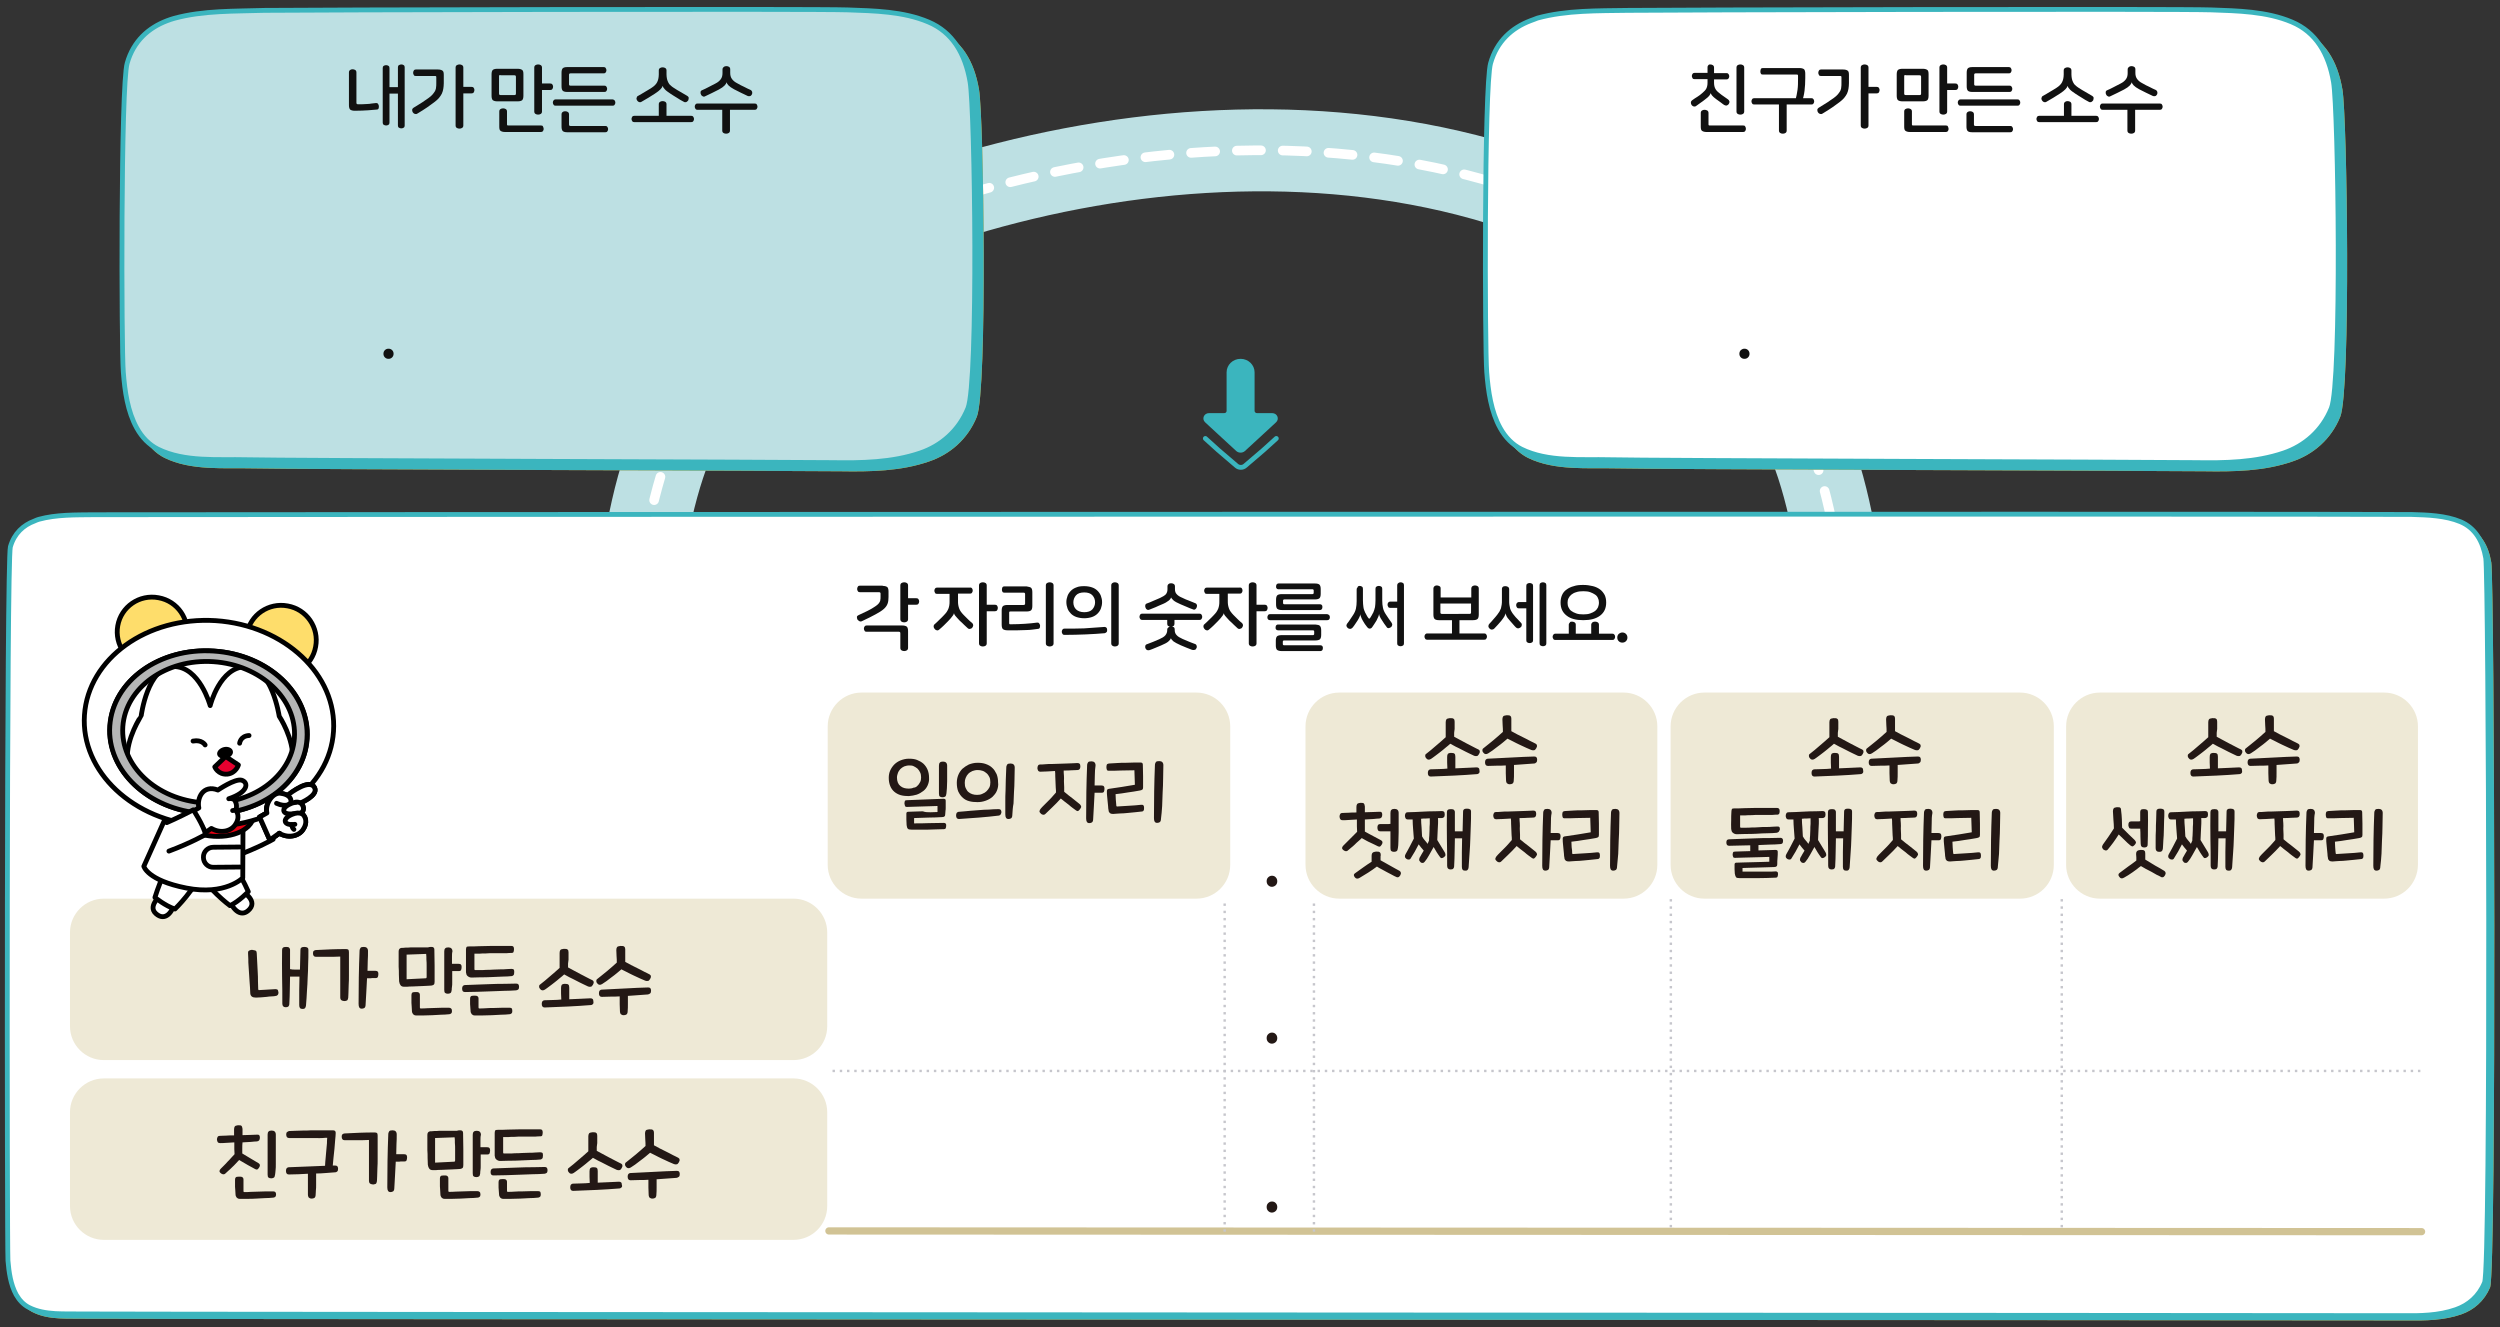<?xml version="1.0" encoding="utf-8"?>
<!-- Generator: Adobe Illustrator 24.1.1, SVG Export Plug-In . SVG Version: 6.00 Build 0)  -->
<svg version="1.1" id="레이어_1" xmlns="http://www.w3.org/2000/svg" xmlns:xlink="http://www.w3.org/1999/xlink" x="0px"
	 y="0px" width="1036px" height="550px" viewBox="0 0 1036 550" style="enable-background:new 0 0 1036 550;" xml:space="preserve">
<rect x="0" y="0" width="1036" height="550" fill="#333333" stroke="none"/>
<g>
	<path style="fill:none;stroke:#BDE0E3;stroke-width:34;stroke-linecap:round;stroke-linejoin:round;" d="M475.1,521.3
		c-20.7-1.4-41.2-4.5-60.3-10.5c-20.7-6.5-39.9-16.2-58.1-26.8c-8.4-4.9-16.5-10-24.7-15.2c-6.6-4.2-18.4-10.4-25.7-11.7
		c-26.8-4.7-54.1-9.4-79.8-17.9c-28.7-9.5-54.9-27.9-53.1-58.5c2-34.5,48.3-50.4,78.3-60.6c5.4-1.8,8.9-47.8,9.7-53.8
		c3.5-24.6,5.9-49.6,13.8-73.5C291.8,142.3,336,101,391.7,83.2c68-21.7,145.7-28.6,216.1-10.7c20.5,5.2,40.3,12.6,58.7,22.3
		c40.6,21.5,73.1,57.4,86.5,98c7.8,23.9,10.3,48.9,13.7,73.5c0.8,5.9,4.3,51.9,9.7,53.8c30.1,10.3,76.4,26.1,78.4,60.6
		c1.8,30.6-24.4,49-53.1,58.5c-25.7,8.5-53,13.2-79.8,17.9c-27.8,17.5-53.3,33.9-84.6,46.6c-29.5,12-61.8,16.1-93.9,17.6
		C521.3,522.3,498,522.9,475.1,521.3z"/>
	<path style="fill:none;stroke:#FFFFFF;stroke-width:4;stroke-linecap:round;stroke-linejoin:round;stroke-dasharray:10,9;" d="
		M475.1,521.3c-20.7-1.4-41.2-4.5-60.3-10.5c-20.7-6.5-39.9-16.2-58.1-26.8c-8.4-4.9-16.5-10-24.7-15.2
		c-6.6-4.2-18.4-10.4-25.7-11.7c-26.8-4.7-54.1-9.4-79.8-17.9c-28.7-9.5-54.9-27.9-53.1-58.5c2-34.5,48.3-50.4,78.3-60.6
		c5.4-1.8,8.9-47.8,9.7-53.8c3.5-24.6,5.9-49.6,13.8-73.5C291.8,142.3,336,101,391.7,83.2c68-21.7,145.7-28.6,216.1-10.7
		c20.5,5.2,40.3,12.6,58.7,22.3c40.6,21.5,73.1,57.4,86.5,98c7.8,23.9,10.3,48.9,13.7,73.5c0.8,5.9,4.3,51.9,9.7,53.8
		c30.1,10.3,76.4,26.1,78.4,60.6c1.8,30.6-24.4,49-53.1,58.5c-25.7,8.5-53,13.2-79.8,17.9c-27.8,17.5-53.3,33.9-84.6,46.6
		c-29.5,12-61.8,16.1-93.9,17.6C521.3,522.3,498,522.9,475.1,521.3z"/>
</g>
<g>
	<path style="fill:#F5A21B;" d="M71.9,11.5C64.3,14.4,58,20,55.4,29.2c-2.7,9.4-2.4,118.6-1.6,128.5c0.6,7.9,1.8,16.5,5.6,23.3
		c2.1,3.8,5.1,6.9,8.7,8.7c11.1,5.5,25,4.1,36.8,4.4c12.9,0.4,230.6,1,243.5,1.2c12.2,0.2,25,0,36.7-4.1c8.5-2.9,15.9-9.1,19.7-18.5
		c4.4-10.9,2.9-124,0.9-135.6c-2-11.8-7.3-20.7-17.3-24.9c-10.5-4.4-22.5-4.6-33.5-5c-13.2-0.5-229.3,0-242.5,0.2
		c-12.3,0.2-25.5-0.1-37.6,3.2C73.8,10.8,72.8,11.2,71.9,11.5"/>
	<path style="fill:#3BB5BE;" d="M71.9,11.5C64.3,14.4,58,20,55.4,29.2c-2.7,9.4-2.4,118.6-1.6,128.5c0.6,7.9,1.8,16.5,5.6,23.3
		c2.1,3.8,5.1,6.9,8.7,8.7c11.1,5.5,25,4.1,36.8,4.4c12.9,0.4,230.6,1,243.5,1.2c12.2,0.2,25,0,36.7-4.1c8.5-2.9,15.9-9.1,19.7-18.5
		c4.4-10.9,2.9-124,0.9-135.6c-2-11.8-7.3-20.7-17.3-24.9c-10.5-4.4-22.5-4.6-33.5-5c-13.2-0.5-229.3,0-242.5,0.2
		c-12.3,0.2-25.5-0.1-37.6,3.2C73.8,10.8,72.8,11.2,71.9,11.5z"/>
	<path style="fill:#BDE0E3;stroke:#3BB5BE;stroke-width:2;stroke-linecap:round;stroke-linejoin:round;" d="M69.2,8.6
		c-7.6,2.9-13.9,8.4-16.5,17.6c-2.7,9.4-2.4,118.2-1.6,128c0.6,7.9,1.8,16.4,5.6,23.2c2.1,3.8,5.1,6.9,8.7,8.7
		c11.1,5.5,24.9,4.1,36.7,4.4c12.9,0.4,229.8,1,242.7,1.2c12.1,0.2,24.9,0,36.6-4c8.5-2.9,15.9-9.1,19.7-18.5
		C405.5,158.3,404,45.7,402,34c-2-11.8-7.3-20.7-17.3-24.9c-10.4-4.4-22.4-4.6-33.4-5c-13.2-0.5-228.6,0-241.7,0.2
		c-12.2,0.4-25.4,0-37.4,3.3C71.2,7.9,70.2,8.2,69.2,8.6z"/>
</g>
<g>
	<path style="fill:#F5A21B;" d="M636.9,11.5c-7.6,2.9-13.9,8.5-16.5,17.7c-2.7,9.4-2.4,118.6-1.6,128.5c0.6,7.9,1.8,16.5,5.6,23.3
		c2.1,3.8,5.1,6.9,8.7,8.7c11.1,5.5,25,4.1,36.8,4.4c12.9,0.4,230.6,1,243.5,1.2c12.2,0.2,25,0,36.7-4.1c8.5-2.9,15.9-9.1,19.7-18.5
		c4.4-10.9,2.9-124,0.9-135.6c-2-11.8-7.3-20.7-17.3-24.9c-10.5-4.4-22.5-4.6-33.5-5c-13.2-0.5-229.3,0-242.5,0.2
		c-12.3,0.2-25.5-0.1-37.6,3.2C638.8,10.8,637.8,11.2,636.9,11.5"/>
	<path style="fill:#3BB5BE;" d="M636.9,11.5c-7.6,2.9-13.9,8.5-16.5,17.7c-2.7,9.4-2.4,118.6-1.6,128.5c0.6,7.9,1.8,16.5,5.6,23.3
		c2.1,3.8,5.1,6.9,8.7,8.7c11.1,5.5,25,4.1,36.8,4.4c12.9,0.4,230.6,1,243.5,1.2c12.2,0.2,25,0,36.7-4.1c8.5-2.9,15.9-9.1,19.7-18.5
		c4.4-10.9,2.9-124,0.9-135.6c-2-11.8-7.3-20.7-17.3-24.9c-10.5-4.4-22.5-4.6-33.5-5c-13.2-0.5-229.3,0-242.5,0.2
		c-12.3,0.2-25.5-0.1-37.6,3.2C638.8,10.8,637.8,11.2,636.9,11.5z"/>
	<path style="fill:#FFFFFF;stroke:#3BB5BE;stroke-width:2;stroke-linecap:round;stroke-linejoin:round;" d="M634.2,8.6
		c-7.6,2.9-13.9,8.4-16.5,17.6c-2.7,9.4-2.4,118.2-1.6,128c0.6,7.9,1.8,16.4,5.6,23.2c2.1,3.8,5.1,6.9,8.7,8.7
		c11.1,5.5,24.9,4.1,36.7,4.4c12.9,0.4,229.8,1,242.7,1.2c12.1,0.2,24.9,0,36.6-4c8.5-2.9,15.9-9.1,19.7-18.5
		C970.5,158.3,969,45.7,967,34c-2-11.8-7.3-20.7-17.3-24.9c-10.4-4.4-22.4-4.6-33.4-5c-13.2-0.5-228.6,0-241.7,0.2
		c-12.3,0.2-25.5-0.1-37.5,3.2C636.2,7.9,635.2,8.2,634.2,8.6z"/>
</g>
<g>
	<path style="fill:#111111;" d="M146.1,28.7c0.4,0,0.8,0.1,1.1,0.3c0.3,0.2,0.5,0.5,0.5,1v12.6c0,0.4,0.2,0.6,0.6,0.6
		c0.6,0,1.2,0,1.8,0s1.3-0.1,2-0.1s1.3-0.1,1.9-0.2s1.2-0.1,1.8-0.2c0.3,0,0.6,0,0.8,0.3c0.2,0.2,0.3,0.5,0.4,0.9c0,0.4,0,0.7-0.1,1
		s-0.4,0.5-0.7,0.5c-0.8,0.1-2,0.2-3.6,0.3s-3.5,0.2-5.6,0.2c-0.9,0-1.5-0.2-1.9-0.5c-0.3-0.3-0.5-0.9-0.5-1.8V30
		c0-0.5,0.2-0.8,0.5-1C145.4,28.8,145.7,28.7,146.1,28.7z M166.3,26.7c0.4,0,0.7,0.1,1,0.3c0.3,0.2,0.4,0.5,0.4,0.9V52
		c0,0.4-0.1,0.7-0.4,0.9c-0.3,0.2-0.6,0.3-1,0.3c-0.3,0-0.7-0.1-1-0.3s-0.4-0.5-0.4-0.9V38.8h-3.5v12c0,0.4-0.1,0.7-0.4,0.9
		c-0.3,0.2-0.6,0.3-1,0.3c-0.3,0-0.7-0.1-1-0.3s-0.4-0.5-0.4-0.9V28.2c0-0.4,0.1-0.7,0.4-0.9c0.3-0.2,0.6-0.3,1-0.3s0.7,0.1,1,0.3
		s0.4,0.5,0.4,0.9v7.9h3.5v-8.2c0-0.4,0.1-0.7,0.4-0.9C165.7,26.8,166,26.7,166.3,26.7z"/>
	<path style="fill:#111111;" d="M181.5,28.8c0.9,0,1.5,0.2,1.9,0.5s0.5,0.9,0.5,1.8v3.4c0,0.9-0.1,1.6-0.2,2.3
		c-0.1,0.7-0.3,1.3-0.6,2c-0.3,0.6-0.7,1.2-1.2,1.8s-1.2,1.2-2,1.8s-1.8,1.3-2.9,2.1c-1.1,0.8-2.5,1.6-4.1,2.6
		c-0.3,0.2-0.7,0.2-1,0.1c-0.3-0.1-0.6-0.3-0.8-0.6s-0.3-0.6-0.3-1s0.2-0.7,0.5-0.9c1.4-0.9,2.7-1.7,3.7-2.3c1-0.7,1.9-1.3,2.6-1.8
		c0.7-0.5,1.3-1,1.7-1.5s0.7-0.9,1-1.4c0.2-0.5,0.4-1,0.4-1.5c0.1-0.5,0.1-1.1,0.1-1.8v-2.3c0-0.2,0-0.4-0.1-0.5s-0.3-0.1-0.5-0.1
		h-7.9c-0.4,0-0.7-0.1-0.8-0.4c-0.2-0.3-0.3-0.6-0.3-0.9c0-0.4,0.1-0.7,0.3-1s0.5-0.4,0.8-0.4C172.3,28.8,181.5,28.8,181.5,28.8z
		 M190.4,26.7c0.4,0,0.8,0.1,1.1,0.3c0.3,0.2,0.5,0.5,0.5,1v8h3.4c0.4,0,0.7,0.1,0.9,0.4c0.2,0.3,0.3,0.6,0.3,0.9s-0.1,0.7-0.3,1
		s-0.5,0.4-0.9,0.4H192V52c0,0.5-0.2,0.8-0.5,1s-0.7,0.3-1.1,0.3c-0.4,0-0.8-0.1-1.1-0.3s-0.5-0.5-0.5-1V28c0-0.5,0.2-0.8,0.5-1
		C189.7,26.8,190,26.7,190.4,26.7z"/>
	<path style="fill:#111111;" d="M214.5,28.5c0.9,0,1.5,0.2,1.9,0.5s0.5,0.9,0.5,1.8v8.9c0,0.9-0.2,1.5-0.5,1.8s-1,0.5-1.9,0.5h-8.4
		c-0.9,0-1.5-0.2-1.9-0.5c-0.3-0.3-0.5-0.9-0.5-1.8v-8.9c0-0.9,0.2-1.5,0.5-1.8s1-0.5,1.9-0.5C206.1,28.5,214.5,28.5,214.5,28.5z
		 M207.4,31.1c-0.2,0-0.4,0-0.5,0.1s-0.1,0.3-0.1,0.5v7c0,0.2,0,0.4,0.1,0.5s0.3,0.2,0.5,0.2h5.8c0.4,0,0.6-0.2,0.6-0.6v-7
		c0-0.2-0.1-0.4-0.2-0.5s-0.3-0.1-0.5-0.1h-5.7V31.1z M208.5,44.9c0.4,0,0.7,0.1,1.1,0.3c0.3,0.2,0.5,0.5,0.5,1v5.2
		c0,0.2,0,0.4,0.1,0.5s0.3,0.1,0.5,0.1h13.5c0.4,0,0.7,0.1,0.8,0.4s0.3,0.6,0.3,1c0,0.3-0.1,0.7-0.3,0.9c-0.2,0.3-0.5,0.4-0.8,0.4
		h-14.9c-0.9,0-1.5-0.2-1.9-0.5s-0.5-0.9-0.5-1.8v-6.2c0-0.5,0.2-0.8,0.5-1C207.7,45,208.1,44.9,208.5,44.9z M223,26.7
		c0.4,0,0.8,0.1,1.1,0.3c0.3,0.2,0.5,0.5,0.5,1v6.6h3.4c0.4,0,0.7,0.1,0.9,0.4c0.2,0.3,0.3,0.6,0.3,0.9c0,0.4-0.1,0.7-0.3,1
		s-0.5,0.4-0.9,0.4h-3.4v8.9c0,0.5-0.2,0.8-0.5,1s-0.7,0.3-1.1,0.3c-0.4,0-0.8-0.1-1.1-0.3s-0.5-0.5-0.5-1V28c0-0.5,0.2-0.8,0.5-1
		S222.6,26.7,223,26.7z"/>
	<path style="fill:#111111;" d="M254.7,41.6c0.2,0.3,0.3,0.6,0.3,0.9c0,0.3-0.1,0.7-0.3,0.9c-0.2,0.3-0.4,0.4-0.8,0.4h-23.7
		c-0.4,0-0.6-0.1-0.8-0.4c-0.2-0.3-0.3-0.6-0.3-0.9c0-0.3,0.1-0.7,0.3-0.9s0.4-0.4,0.8-0.4h23.7C254.2,41.2,254.5,41.4,254.7,41.6z
		 M234.2,46.1c0.4,0,0.8,0.1,1.1,0.3s0.5,0.5,0.5,1v4.2c0,0.4,0.2,0.6,0.6,0.6h14.5c0.4,0,0.6,0.1,0.8,0.4c0.2,0.3,0.3,0.6,0.3,0.9
		c0,0.3-0.1,0.7-0.3,0.9c-0.2,0.3-0.4,0.4-0.8,0.4H235c-0.9,0-1.5-0.2-1.8-0.5s-0.5-0.9-0.5-1.8v-5.1c0-0.5,0.2-0.8,0.5-1
		S233.7,46.1,234.2,46.1z M251,28.2c0.2,0.3,0.3,0.6,0.3,0.9s-0.1,0.7-0.3,0.9c-0.2,0.3-0.4,0.4-0.8,0.4h-13.8
		c-0.4,0-0.6,0.2-0.6,0.6v3.9c0,0.4,0.2,0.6,0.6,0.6h14.1c0.4,0,0.6,0.1,0.8,0.4c0.2,0.3,0.3,0.6,0.3,0.9c0,0.3-0.1,0.7-0.3,0.9
		c-0.2,0.3-0.4,0.4-0.8,0.4H235c-0.9,0-1.5-0.2-1.8-0.5s-0.5-0.9-0.5-1.8v-5.7c0-0.9,0.2-1.5,0.5-1.8s0.9-0.5,1.8-0.5h15.2
		C250.6,27.8,250.8,27.9,251,28.2z"/>
	<path style="fill:#111111;" d="M274.6,41.9c0.4,0,0.8,0.1,1.1,0.3c0.3,0.2,0.5,0.5,0.5,1V48h10.3c0.4,0,0.6,0.1,0.8,0.4
		c0.2,0.3,0.3,0.6,0.3,0.9s-0.1,0.7-0.3,0.9c-0.2,0.3-0.4,0.4-0.8,0.4h-23.7c-0.4,0-0.6-0.1-0.8-0.4c-0.2-0.3-0.3-0.6-0.3-0.9
		s0.1-0.6,0.3-0.9c0.2-0.3,0.4-0.4,0.8-0.4H273v-4.8c0-0.5,0.2-0.8,0.5-1S274.2,41.9,274.6,41.9z M274.6,27.9c0.4,0,0.8,0.1,1.1,0.3
		s0.5,0.5,0.5,1v1.7c0,0.7,0.1,1.2,0.2,1.8c0.1,0.5,0.3,1,0.5,1.4s0.5,0.9,0.9,1.2c0.4,0.4,0.9,0.8,1.4,1.1c0.9,0.6,1.9,1.2,2.8,1.7
		c1,0.6,1.9,1.1,2.9,1.7c0.3,0.2,0.5,0.5,0.5,0.8s-0.1,0.7-0.2,1c-0.2,0.3-0.5,0.5-0.8,0.7c-0.3,0.1-0.7,0.1-1-0.1
		c-1-0.5-2-1.1-2.9-1.7s-1.9-1.1-2.7-1.7c-1-0.7-1.8-1.2-2.3-1.8c-0.5-0.5-0.8-1-0.9-1.4l0,0c-0.1,0.4-0.4,0.9-0.9,1.4
		s-1.2,1.1-2.3,1.8c-0.9,0.6-1.8,1.1-2.7,1.7c-1,0.6-1.9,1.1-2.9,1.7c-0.3,0.2-0.7,0.2-1,0.1c-0.3-0.1-0.6-0.4-0.8-0.7
		c-0.2-0.3-0.3-0.7-0.2-1s0.2-0.7,0.5-0.8c1-0.6,2-1.1,2.9-1.7c1-0.6,1.9-1.1,2.8-1.7c0.6-0.4,1-0.7,1.4-1.1s0.7-0.8,0.9-1.2
		c0.2-0.4,0.4-0.9,0.5-1.4s0.2-1.1,0.2-1.8v-1.7c0-0.5,0.2-0.8,0.5-1S274.2,27.9,274.6,27.9z"/>
	<path style="fill:#111111;" d="M313.6,43.3c0.2,0.3,0.3,0.6,0.3,0.9s-0.1,0.7-0.3,0.9c-0.2,0.3-0.4,0.4-0.8,0.4h-10.3v8.6
		c0,0.5-0.2,0.8-0.5,1s-0.7,0.3-1.1,0.3s-0.8-0.1-1.1-0.3c-0.3-0.2-0.5-0.5-0.5-1v-8.6H289c-0.4,0-0.6-0.1-0.8-0.4
		c-0.2-0.3-0.3-0.6-0.3-0.9s0.1-0.7,0.3-0.9c0.2-0.3,0.4-0.4,0.8-0.4h23.7C313.2,42.9,313.5,43,313.6,43.3z M301,27.4
		c0.4,0,0.8,0.1,1.1,0.3c0.3,0.2,0.5,0.5,0.5,1v1.5c0,1,0.2,1.8,0.7,2.5c0.5,0.7,1.2,1.3,2.2,1.8c1,0.6,2,1.1,2.9,1.5
		c0.9,0.5,1.8,0.9,2.7,1.3c0.3,0.2,0.5,0.4,0.6,0.8c0.1,0.4,0,0.7-0.1,1c-0.2,0.3-0.4,0.6-0.7,0.7c-0.3,0.1-0.7,0.1-1,0
		c-2-0.9-3.9-1.9-5.7-2.8c-1.1-0.6-1.8-1.1-2.3-1.6s-0.7-0.9-0.8-1.3l0,0c-0.1,0.4-0.4,0.9-0.9,1.4s-1.2,1-2.3,1.6
		c-1.8,0.9-3.7,1.9-5.7,2.8c-0.3,0.2-0.7,0.2-1,0c-0.3-0.1-0.6-0.4-0.7-0.7c-0.2-0.3-0.2-0.6-0.2-1s0.3-0.7,0.6-0.8
		c0.9-0.4,1.8-0.8,2.7-1.3c0.9-0.5,1.9-1,2.9-1.5s1.7-1.1,2.2-1.8s0.7-1.5,0.7-2.5v-1.5c0-0.5,0.2-0.8,0.5-1
		C300.2,27.5,300.6,27.4,301,27.4z"/>
</g>
<g>
	<path style="fill:#111111;" d="M708.7,26.7c0.4,0,0.8,0.1,1.1,0.3c0.3,0.2,0.5,0.5,0.5,1v2.3h5.2c0.4,0,0.6,0.1,0.8,0.4
		s0.3,0.6,0.3,0.9s-0.1,0.7-0.3,0.9c-0.2,0.3-0.4,0.4-0.8,0.4h-5.2v1.4c0,1,0.2,1.8,0.5,2.4c0.3,0.6,0.8,1.2,1.6,1.8
		c0.7,0.6,1.4,1.1,2,1.5s1.1,0.8,1.7,1.2c0.3,0.2,0.5,0.5,0.6,0.9c0,0.4-0.1,0.7-0.3,1s-0.5,0.5-0.8,0.6s-0.7,0-1.1-0.2
		c-0.4-0.3-0.9-0.6-1.5-1.1c-0.6-0.4-1.2-0.9-1.8-1.3c-0.8-0.6-1.4-1.1-1.7-1.5s-0.5-0.7-0.6-1l0,0c-0.1,0.3-0.3,0.7-0.6,1.1
		c-0.3,0.4-0.9,0.9-1.7,1.5c-0.6,0.5-1.3,1-1.9,1.4c-0.7,0.5-1.3,0.9-1.8,1.3c-0.4,0.3-0.7,0.3-1.1,0.2c-0.3-0.1-0.6-0.3-0.8-0.6
		s-0.3-0.6-0.3-1s0.2-0.7,0.6-1c0.7-0.5,1.4-1,2.1-1.4s1.4-1,2.1-1.6c0.7-0.6,1.3-1.2,1.6-1.8s0.5-1.4,0.5-2.4v-1.5h-5.4
		c-0.4,0-0.7-0.1-0.8-0.4c-0.2-0.3-0.3-0.6-0.3-0.9s0.1-0.7,0.3-0.9c0.2-0.3,0.5-0.4,0.8-0.4h5.4v-2.3c0-0.5,0.2-0.8,0.5-1
		C708,26.8,708.3,26.7,708.7,26.7z M706.4,45.5c0.4,0,0.7,0.1,1.1,0.3c0.3,0.2,0.5,0.5,0.5,1v4.6c0,0.2,0,0.4,0.1,0.5
		s0.3,0.1,0.5,0.1h13.8c0.4,0,0.7,0.1,0.8,0.4c0.2,0.3,0.3,0.6,0.3,1c0,0.3-0.1,0.7-0.3,0.9c-0.2,0.3-0.5,0.4-0.8,0.4h-15.2
		c-0.9,0-1.5-0.2-1.9-0.5s-0.5-0.9-0.5-1.8v-5.6c0-0.5,0.2-0.8,0.5-1C705.6,45.6,705.9,45.5,706.4,45.5z M721.2,26.7
		c0.4,0,0.8,0.1,1.1,0.3c0.3,0.2,0.5,0.5,0.5,1v18.2c0,0.5-0.2,0.8-0.5,1s-0.7,0.3-1.1,0.3c-0.4,0-0.8-0.1-1.1-0.3s-0.5-0.5-0.5-1
		V28c0-0.5,0.2-0.8,0.5-1S720.8,26.7,721.2,26.7z"/>
	<path style="fill:#111111;" d="M750.7,40.7c0.4,0,0.6,0.1,0.8,0.4c0.2,0.3,0.3,0.6,0.3,0.9s-0.1,0.7-0.3,0.9
		c-0.2,0.3-0.4,0.4-0.8,0.4h-10.3v10.8c0,0.5-0.2,0.8-0.5,1s-0.7,0.3-1.1,0.3c-0.4,0-0.8-0.1-1.1-0.3s-0.5-0.5-0.5-1V43.3h-10.3
		c-0.4,0-0.6-0.1-0.8-0.4c-0.2-0.3-0.3-0.6-0.3-0.9s0.1-0.7,0.3-0.9c0.2-0.3,0.4-0.4,0.8-0.4C726.9,40.7,750.7,40.7,750.7,40.7z
		 M745.7,28.2c0.9,0,1.5,0.2,1.9,0.5c0.3,0.3,0.5,0.9,0.5,1.8v1.9c0,1.8-0.1,3.5-0.3,5.2s-0.6,3.1-1,4.5l-2.8-0.5
		c0.4-1.5,0.7-2.9,0.9-4.4s0.2-3,0.2-4.6v-1.1c0-0.2,0-0.4-0.1-0.5s-0.3-0.1-0.5-0.1h-14c-0.4,0-0.7-0.1-0.8-0.4
		c-0.2-0.3-0.2-0.6-0.2-0.9c0-0.4,0.1-0.7,0.2-1c0.2-0.3,0.4-0.4,0.8-0.4C730.5,28.2,745.7,28.2,745.7,28.2z"/>
	<path style="fill:#111111;" d="M763.8,28.8c0.9,0,1.5,0.2,1.9,0.5s0.5,0.9,0.5,1.8v3.4c0,0.9-0.1,1.6-0.2,2.3
		c-0.1,0.7-0.3,1.3-0.6,2c-0.3,0.6-0.7,1.2-1.2,1.8s-1.2,1.2-2,1.8s-1.8,1.3-2.9,2.1c-1.1,0.8-2.5,1.6-4.1,2.6
		c-0.3,0.2-0.7,0.2-1,0.1c-0.3-0.1-0.6-0.3-0.8-0.6s-0.3-0.6-0.3-1s0.2-0.7,0.5-0.9c1.4-0.9,2.7-1.7,3.7-2.3c1-0.7,1.9-1.3,2.6-1.8
		c0.7-0.5,1.3-1,1.7-1.5s0.7-0.9,1-1.4c0.2-0.5,0.4-1,0.4-1.5c0.1-0.5,0.1-1.1,0.1-1.8v-2.3c0-0.2,0-0.4-0.1-0.5s-0.3-0.1-0.5-0.1
		h-7.9c-0.4,0-0.7-0.1-0.8-0.4c-0.2-0.3-0.3-0.6-0.3-0.9c0-0.4,0.1-0.7,0.3-1s0.5-0.4,0.8-0.4C754.6,28.8,763.8,28.8,763.8,28.8z
		 M772.7,26.7c0.4,0,0.8,0.1,1.1,0.3c0.3,0.2,0.5,0.5,0.5,1v8h3.4c0.4,0,0.7,0.1,0.9,0.4c0.2,0.3,0.3,0.6,0.3,0.9s-0.1,0.7-0.3,1
		s-0.5,0.4-0.9,0.4h-3.4V52c0,0.5-0.2,0.8-0.5,1s-0.7,0.3-1.1,0.3c-0.4,0-0.8-0.1-1.1-0.3s-0.5-0.5-0.5-1V28c0-0.5,0.2-0.8,0.5-1
		S772.3,26.7,772.7,26.7z"/>
	<path style="fill:#111111;" d="M796.8,28.5c0.9,0,1.5,0.2,1.9,0.5s0.5,0.9,0.5,1.8v8.9c0,0.9-0.2,1.5-0.5,1.8s-1,0.5-1.9,0.5h-8.4
		c-0.9,0-1.5-0.2-1.9-0.5c-0.3-0.3-0.5-0.9-0.5-1.8v-8.9c0-0.9,0.2-1.5,0.5-1.8s1-0.5,1.9-0.5C788.4,28.5,796.8,28.5,796.8,28.5z
		 M789.7,31.1c-0.2,0-0.4,0-0.5,0.1s-0.1,0.3-0.1,0.5v7c0,0.2,0,0.4,0.1,0.5s0.3,0.2,0.5,0.2h5.8c0.4,0,0.6-0.2,0.6-0.6v-7
		c0-0.2-0.1-0.4-0.2-0.5s-0.3-0.1-0.5-0.1h-5.7V31.1z M790.7,44.9c0.4,0,0.7,0.1,1.1,0.3c0.3,0.2,0.5,0.5,0.5,1v5.2
		c0,0.2,0,0.4,0.1,0.5s0.3,0.1,0.5,0.1h13.5c0.4,0,0.7,0.1,0.8,0.4s0.3,0.6,0.3,1c0,0.3-0.1,0.7-0.3,0.9c-0.2,0.3-0.5,0.4-0.8,0.4
		h-14.9c-0.9,0-1.5-0.2-1.9-0.5s-0.5-0.9-0.5-1.8v-6.2c0-0.5,0.2-0.8,0.5-1C790,45,790.3,44.9,790.7,44.9z M805.3,26.7
		c0.4,0,0.8,0.1,1.1,0.3c0.3,0.2,0.5,0.5,0.5,1v6.6h3.4c0.4,0,0.7,0.1,0.9,0.4c0.2,0.3,0.3,0.6,0.3,0.9c0,0.4-0.1,0.7-0.3,1
		s-0.5,0.4-0.9,0.4h-3.4v8.9c0,0.5-0.2,0.8-0.5,1s-0.7,0.3-1.1,0.3c-0.4,0-0.8-0.1-1.1-0.3s-0.5-0.5-0.5-1V28c0-0.5,0.2-0.8,0.5-1
		S804.9,26.7,805.3,26.7z"/>
	<path style="fill:#111111;" d="M836.9,41.6c0.2,0.3,0.3,0.6,0.3,0.9c0,0.3-0.1,0.7-0.3,0.9c-0.2,0.3-0.4,0.4-0.8,0.4h-23.7
		c-0.4,0-0.6-0.1-0.8-0.4c-0.2-0.3-0.3-0.6-0.3-0.9c0-0.3,0.1-0.7,0.3-0.9s0.4-0.4,0.8-0.4h23.7C836.5,41.2,836.8,41.4,836.9,41.6z
		 M816.4,46.1c0.4,0,0.8,0.1,1.1,0.3s0.5,0.5,0.5,1v4.2c0,0.4,0.2,0.6,0.6,0.6h14.5c0.4,0,0.6,0.1,0.8,0.4c0.2,0.3,0.3,0.6,0.3,0.9
		c0,0.3-0.1,0.7-0.3,0.9c-0.2,0.3-0.4,0.4-0.8,0.4h-15.9c-0.9,0-1.5-0.2-1.8-0.5s-0.5-0.9-0.5-1.8v-5.1c0-0.5,0.2-0.8,0.5-1
		S816,46.1,816.4,46.1z M833.3,28.2c0.2,0.3,0.3,0.6,0.3,0.9s-0.1,0.7-0.3,0.9c-0.2,0.3-0.4,0.4-0.8,0.4h-13.8
		c-0.4,0-0.6,0.2-0.6,0.6v3.9c0,0.4,0.2,0.6,0.6,0.6h14.1c0.4,0,0.6,0.1,0.8,0.4c0.2,0.3,0.3,0.6,0.3,0.9c0,0.3-0.1,0.7-0.3,0.9
		c-0.2,0.3-0.4,0.4-0.8,0.4h-15.5c-0.9,0-1.5-0.2-1.8-0.5s-0.5-0.9-0.5-1.8v-5.7c0-0.9,0.2-1.5,0.5-1.8s0.9-0.5,1.8-0.5h15.2
		C832.8,27.8,833.1,27.9,833.3,28.2z"/>
	<path style="fill:#111111;" d="M856.8,41.9c0.4,0,0.8,0.1,1.1,0.3s0.5,0.5,0.5,1V48h10.3c0.4,0,0.6,0.1,0.8,0.4
		c0.2,0.3,0.3,0.6,0.3,0.9s-0.1,0.7-0.3,0.9c-0.2,0.3-0.4,0.4-0.8,0.4H845c-0.4,0-0.6-0.1-0.8-0.4c-0.2-0.3-0.3-0.6-0.3-0.9
		s0.1-0.6,0.3-0.9c0.2-0.3,0.4-0.4,0.8-0.4h10.3v-4.8c0-0.5,0.2-0.8,0.5-1S856.4,41.9,856.8,41.9z M856.8,27.9
		c0.4,0,0.8,0.1,1.1,0.3s0.5,0.5,0.5,1v1.7c0,0.7,0.1,1.2,0.2,1.8c0.1,0.5,0.3,1,0.5,1.4s0.5,0.9,0.9,1.2c0.4,0.4,0.9,0.8,1.4,1.1
		c0.9,0.6,1.9,1.2,2.8,1.7c1,0.6,1.9,1.1,2.9,1.7c0.3,0.2,0.5,0.5,0.5,0.8s-0.1,0.7-0.2,1c-0.2,0.3-0.5,0.5-0.8,0.7
		c-0.3,0.1-0.7,0.1-1-0.1c-1-0.5-2-1.1-2.9-1.7s-1.9-1.1-2.7-1.7c-1-0.7-1.8-1.2-2.3-1.8c-0.5-0.5-0.8-1-0.9-1.4l0,0
		c-0.1,0.4-0.4,0.9-0.9,1.4s-1.2,1.1-2.3,1.8c-0.9,0.6-1.8,1.1-2.7,1.7c-1,0.6-1.9,1.1-2.9,1.7c-0.3,0.2-0.7,0.2-1,0.1
		c-0.3-0.1-0.6-0.4-0.8-0.7s-0.3-0.7-0.2-1s0.2-0.7,0.5-0.8c1-0.6,2-1.1,2.9-1.7c1-0.6,1.9-1.1,2.8-1.7c0.6-0.4,1-0.7,1.4-1.1
		s0.7-0.8,0.9-1.2s0.4-0.9,0.5-1.4s0.2-1.1,0.2-1.8v-1.7c0-0.5,0.2-0.8,0.5-1C856.1,28,856.4,27.9,856.8,27.9z"/>
	<path style="fill:#111111;" d="M895.9,43.3c0.2,0.3,0.3,0.6,0.3,0.9s-0.1,0.7-0.3,0.9c-0.2,0.3-0.4,0.4-0.8,0.4h-10.3v8.6
		c0,0.5-0.2,0.8-0.5,1s-0.7,0.3-1.1,0.3c-0.4,0-0.8-0.1-1.1-0.3s-0.5-0.5-0.5-1v-8.6h-10.3c-0.4,0-0.6-0.1-0.8-0.4
		c-0.2-0.3-0.3-0.6-0.3-0.9s0.1-0.7,0.3-0.9c0.2-0.3,0.4-0.4,0.8-0.4H895C895.5,42.9,895.7,43,895.9,43.3z M883.3,27.4
		c0.4,0,0.8,0.1,1.1,0.3c0.3,0.2,0.5,0.5,0.5,1v1.5c0,1,0.2,1.8,0.7,2.5c0.5,0.7,1.2,1.3,2.2,1.8c1,0.6,2,1.1,2.9,1.5
		c0.9,0.5,1.8,0.9,2.7,1.3c0.3,0.2,0.5,0.4,0.6,0.8c0.1,0.4,0,0.7-0.1,1c-0.2,0.3-0.4,0.6-0.7,0.7c-0.3,0.1-0.7,0.1-1,0
		c-2-0.9-3.9-1.9-5.7-2.8c-1.1-0.6-1.8-1.1-2.3-1.6s-0.7-0.9-0.8-1.3l0,0c-0.1,0.4-0.4,0.9-0.9,1.4s-1.2,1-2.3,1.6
		c-1.8,0.9-3.7,1.9-5.7,2.8c-0.3,0.2-0.7,0.2-1,0c-0.3-0.1-0.6-0.4-0.7-0.7c-0.2-0.3-0.2-0.6-0.2-1s0.3-0.7,0.6-0.8
		c0.9-0.4,1.8-0.8,2.7-1.3s1.9-1,2.9-1.5s1.7-1.1,2.2-1.8s0.7-1.5,0.7-2.5v-1.5c0-0.5,0.2-0.8,0.5-1
		C882.5,27.5,882.9,27.4,883.3,27.4z"/>
</g>
<g>
	<path style="fill:#111111;" d="M161,144.5c0.6,0,1.1,0.2,1.5,0.6c0.4,0.4,0.6,0.9,0.6,1.5s-0.2,1.1-0.6,1.5
		c-0.4,0.4-0.9,0.6-1.5,0.6s-1.1-0.2-1.5-0.6c-0.4-0.4-0.6-0.9-0.6-1.5s0.2-1.1,0.6-1.5C159.9,144.7,160.4,144.5,161,144.5z"/>
</g>
<g>
	<path style="fill:#111111;" d="M722.9,144.5c0.6,0,1.1,0.2,1.5,0.6c0.4,0.4,0.6,0.9,0.6,1.5s-0.2,1.1-0.6,1.5
		c-0.4,0.4-0.9,0.6-1.5,0.6s-1.1-0.2-1.5-0.6c-0.4-0.4-0.6-0.9-0.6-1.5s0.2-1.1,0.6-1.5C721.9,144.7,722.3,144.5,722.9,144.5z"/>
</g>
<g>
	<path style="fill:#3BB5BE;" d="M523.5,179.9l5.3-4.9c1.5-1.4,0.5-3.8-1.6-3.8h-6.3c-0.5,0-1-0.4-1-0.9v-16c0-3.1-2.6-5.6-5.8-5.6
		s-5.8,2.5-5.8,5.6v16c0,0.5-0.4,0.9-1,0.9H501c-2.1,0-3.1,2.4-1.6,3.8l5.3,4.9l7.6,7c1,0.9,2.6,0.9,3.6,0L523.5,179.9z"/>
	<path style="fill:none;stroke:#3BB5BE;stroke-width:2;stroke-linecap:round;stroke-linejoin:round;" d="M499.5,181.7l5.3,4.8
		l7.6,6.5c1,0.9,2.6,0.9,3.6,0l7.6-6.5l5.3-4.8"/>
</g>
<g>
	<path style="fill:#F5A21B;" d="M15.9,217.6c-4.6,1.7-8.4,5.1-10,10.7c-1.6,5.7-1.4,290.1-1,296.1c0.4,4.8,1.1,10,3.4,14.1
		c1.3,2.3,3.1,4.2,5.3,5.3c6.7,3.4,15.1,2.5,22.3,2.7c7.8,0.2,953.9,0.6,961.7,0.7c7.4,0.1,15.1,0,22.3-2.5c5.2-1.8,9.6-5.5,12-11.2
		c2.7-6.6,1.8-293.4,0.5-300.4c-1.2-7.2-4.4-12.6-10.5-15.1c-6.3-2.7-13.6-2.8-20.3-3c-8-0.3-953.1,0-961.1,0.1
		C33,215.2,25,215,17.7,217C17.1,217.2,16.5,217.4,15.9,217.6"/>
	<path style="fill:#3BB5BE;" d="M15.9,217.6c-4.6,1.7-8.4,5.1-10,10.7c-1.6,5.7-1.4,290.1-1,296.1c0.4,4.8,1.1,10,3.4,14.1
		c1.3,2.3,3.1,4.2,5.3,5.3c6.7,3.4,15.1,2.5,22.3,2.7c7.8,0.2,953.9,0.6,961.7,0.7c7.4,0.1,15.1,0,22.3-2.5c5.2-1.8,9.6-5.5,12-11.2
		c2.7-6.6,1.8-293.4,0.5-300.4c-1.2-7.2-4.4-12.6-10.5-15.1c-6.3-2.7-13.6-2.8-20.3-3c-8-0.3-953.1,0-961.1,0.1
		C33,215.2,25,215,17.7,217C17.1,217.2,16.5,217.4,15.9,217.6z"/>
	<path style="fill:#FFFFFF;stroke:#3BB5BE;stroke-width:2;stroke-linecap:round;stroke-linejoin:round;" d="M14.3,215.9
		c-4.6,1.7-8.4,5.1-10,10.7c-1.6,5.7-1.4,289.9-1,295.8c0.4,4.8,1.1,9.9,3.4,14.1c1.3,2.3,3.1,4.2,5.3,5.3
		c6.7,3.4,15.1,2.5,22.3,2.7c7.8,0.2,953.4,0.6,961.2,0.7c7.3,0.1,15.1,0,22.2-2.5c5.2-1.8,9.6-5.5,11.9-11.2
		c2.7-6.6,1.7-293.1,0.5-300.2s-4.4-12.5-10.5-15.1c-6.3-2.6-13.6-2.8-20.2-3c-8-0.3-952.7,0-960.6,0.1c-7.4,0.1-15.4-0.1-22.7,1.9
		C15.5,215.4,14.9,215.6,14.3,215.9z"/>
</g>
<g>
	<path style="fill:#111111;" d="M365.8,242.8c0.9,0,1.5,0.2,1.9,0.5c0.3,0.3,0.5,0.9,0.5,1.8v2.3c0,1.1-0.1,2-0.4,2.8
		s-0.8,1.5-1.6,2.2c-0.8,0.7-1.9,1.4-3.4,2.2c-1.4,0.8-3.3,1.7-5.6,2.8c-0.4,0.2-0.7,0.2-1.1,0c-0.3-0.2-0.6-0.4-0.8-0.7
		c-0.1-0.3-0.2-0.6-0.2-1s0.3-0.6,0.7-0.8c1.4-0.7,2.6-1.2,3.6-1.7s1.9-1,2.5-1.4c0.7-0.4,1.2-0.8,1.6-1.1s0.7-0.7,0.9-1
		s0.4-0.7,0.4-1.1c0.1-0.4,0.1-0.8,0.1-1.3v-1.2c0-0.2,0-0.4-0.1-0.5s-0.3-0.2-0.5-0.2h-8c-0.4,0-0.6-0.1-0.8-0.4
		c-0.2-0.3-0.3-0.6-0.3-0.9c0-0.4,0.1-0.7,0.3-1c0.2-0.3,0.4-0.4,0.8-0.4h9.5V242.8z M373.9,259.2c0.9,0,1.5,0.2,1.9,0.5
		c0.3,0.3,0.5,0.9,0.5,1.8v7c0,0.5-0.2,0.8-0.5,1s-0.7,0.3-1.1,0.3s-0.8-0.1-1.1-0.3c-0.3-0.2-0.5-0.5-0.5-1v-6.1
		c0-0.4-0.2-0.6-0.6-0.6h-13.4c-0.4,0-0.7-0.1-0.8-0.4c-0.2-0.3-0.3-0.6-0.3-0.9s0.1-0.7,0.3-0.9c0.2-0.3,0.5-0.4,0.8-0.4H373.9z
		 M374.7,241.3c0.4,0,0.8,0.1,1.1,0.3c0.3,0.2,0.5,0.5,0.5,1v5.3h3.4c0.4,0,0.7,0.1,0.9,0.4c0.2,0.3,0.3,0.6,0.3,0.9
		c0,0.4-0.1,0.7-0.3,1c-0.2,0.3-0.5,0.4-0.9,0.4h-3.4v6c0,0.5-0.2,0.8-0.5,1s-0.7,0.3-1.1,0.3s-0.8-0.1-1.1-0.3
		c-0.3-0.2-0.5-0.5-0.5-1v-14c0-0.5,0.2-0.8,0.5-1C374,241.4,374.3,241.3,374.7,241.3z"/>
	<path style="fill:#111111;" d="M402.8,243.8c0.2,0.3,0.3,0.6,0.3,0.9c0,0.3-0.1,0.7-0.3,0.9c-0.2,0.3-0.4,0.4-0.8,0.4h-5v2.9
		c0,0.7,0,1.3,0.1,1.8s0.2,1,0.4,1.5c0.2,0.5,0.4,0.9,0.7,1.3c0.3,0.4,0.7,0.9,1.1,1.3c0.7,0.7,1.3,1.3,1.9,1.9s1.2,1.1,1.7,1.5
		c0.3,0.3,0.4,0.6,0.4,1c-0.1,0.4-0.2,0.7-0.4,0.9c-0.2,0.3-0.5,0.4-0.9,0.5c-0.3,0.1-0.7,0-1-0.3c-0.5-0.4-0.9-0.9-1.5-1.4
		c-0.5-0.5-1.1-1.1-1.8-1.7c-0.4-0.5-0.8-0.8-1.1-1.2s-0.5-0.6-0.7-0.8s-0.3-0.5-0.4-0.6c-0.1-0.2-0.1-0.4-0.2-0.5l0,0
		c0,0.2-0.1,0.4-0.2,0.6c-0.1,0.2-0.2,0.4-0.4,0.6c-0.2,0.2-0.4,0.5-0.7,0.9c-0.3,0.3-0.6,0.7-1.1,1.2c-0.6,0.6-1.2,1.2-1.8,1.8
		c-0.6,0.6-1.2,1.1-1.9,1.7c-0.3,0.3-0.7,0.4-1,0.3c-0.4-0.1-0.7-0.3-0.9-0.6c-0.2-0.3-0.4-0.6-0.4-1s0.1-0.7,0.4-0.9
		c0.7-0.6,1.4-1.3,2-1.9s1.3-1.2,1.9-1.9c0.5-0.5,0.8-0.9,1.1-1.3c0.3-0.4,0.5-0.9,0.7-1.3s0.3-1,0.4-1.5s0.1-1.1,0.1-1.8v-2.9h-5.2
		c-0.4,0-0.7-0.1-0.8-0.4c-0.2-0.3-0.3-0.6-0.3-0.9c0-0.3,0.1-0.7,0.3-0.9c0.2-0.3,0.5-0.4,0.8-0.4H402
		C402.4,243.4,402.6,243.6,402.8,243.8z M407.3,241.3c0.4,0,0.8,0.1,1.1,0.3c0.3,0.2,0.5,0.5,0.5,1v8h3.4c0.4,0,0.7,0.1,0.9,0.4
		c0.2,0.3,0.3,0.6,0.3,0.9c0,0.4-0.1,0.7-0.3,1s-0.5,0.4-0.9,0.4h-3.4v13.3c0,0.5-0.2,0.8-0.5,1s-0.7,0.3-1.1,0.3s-0.8-0.1-1.1-0.3
		c-0.3-0.2-0.5-0.5-0.5-1v-24c0-0.5,0.2-0.8,0.5-1C406.5,241.4,406.9,241.3,407.3,241.3z"/>
	<path style="fill:#111111;" d="M427.3,243.6c0.3,0.3,0.5,0.9,0.5,1.8v5.7c0,0.9-0.2,1.5-0.5,1.8s-1,0.5-1.9,0.5h-6.6
		c-0.2,0-0.4,0-0.5,0.1s-0.1,0.3-0.1,0.5v4.1c0,0.2,0,0.4,0.1,0.5s0.3,0.1,0.5,0.1c2.2,0,4.2-0.1,5.9-0.2c1.8-0.1,3.5-0.3,5.1-0.5
		c0.3,0,0.6,0,0.8,0.3c0.2,0.2,0.3,0.5,0.4,0.8c0,0.4,0,0.7-0.1,1s-0.4,0.5-0.7,0.5c-0.7,0.1-1.5,0.2-2.3,0.3
		c-0.8,0.1-1.8,0.2-2.8,0.2s-2.2,0.1-3.4,0.1c-1.3,0-2.7,0-4.2,0c-0.9,0-1.5-0.2-1.9-0.5c-0.3-0.3-0.5-0.9-0.5-1.8V253
		c0-0.9,0.2-1.5,0.5-1.8s1-0.5,1.9-0.5h6.7c0.4,0,0.6-0.2,0.6-0.6v-3.9c0-0.4-0.2-0.6-0.6-0.6h-8c-0.4,0-0.7-0.1-0.8-0.4
		c-0.2-0.3-0.2-0.6-0.2-0.9c0-0.3,0.1-0.7,0.2-0.9c0.2-0.3,0.4-0.4,0.8-0.4h9.2C426.4,243.2,427,243.3,427.3,243.6z M435,241.3
		c0.4,0,0.8,0.1,1.1,0.3c0.3,0.2,0.5,0.5,0.5,1v24c0,0.5-0.2,0.8-0.5,1s-0.7,0.3-1.1,0.3s-0.7-0.1-1.1-0.3c-0.3-0.2-0.5-0.5-0.5-1
		v-24c0-0.5,0.2-0.8,0.5-1C434.3,241.4,434.6,241.3,435,241.3z"/>
	<path style="fill:#111111;" d="M457.7,259.8c0.3,0,0.6,0.1,0.8,0.3c0.2,0.2,0.3,0.5,0.3,0.9c0,0.3,0,0.7-0.2,0.9s-0.4,0.4-0.8,0.5
		c-2.5,0.2-5.1,0.4-7.9,0.5s-5.7,0.2-8.8,0.2c-0.4,0-0.6-0.1-0.8-0.4c-0.2-0.3-0.3-0.6-0.3-0.9s0.1-0.7,0.3-0.9
		c0.2-0.3,0.4-0.4,0.8-0.4c2.7,0,5.5,0,8.1-0.1C452.1,260.2,454.9,260,457.7,259.8z M449.3,242.9c1.2,0,2.3,0.2,3.2,0.5
		c0.9,0.3,1.7,0.8,2.3,1.4c0.6,0.6,1.1,1.3,1.4,2.1s0.5,1.7,0.5,2.6c0,1-0.2,1.9-0.5,2.7s-0.8,1.5-1.4,2.1s-1.4,1.1-2.3,1.4
		c-0.9,0.3-2,0.5-3.2,0.5s-2.3-0.2-3.2-0.5s-1.7-0.8-2.3-1.4c-0.6-0.6-1.1-1.3-1.4-2.1s-0.5-1.7-0.5-2.7c0-0.9,0.2-1.8,0.5-2.6
		s0.8-1.5,1.4-2.1s1.4-1.1,2.3-1.4C447,243,448.1,242.9,449.3,242.9z M449.3,245.5c-1.5,0-2.7,0.4-3.4,1.2c-0.7,0.8-1.1,1.8-1.1,2.9
		c0,1.2,0.4,2.2,1.1,2.9s1.9,1.2,3.4,1.2s2.7-0.4,3.4-1.2s1.1-1.8,1.1-2.9c0-1.2-0.4-2.1-1.1-2.9C452,245.9,450.8,245.5,449.3,245.5
		z M462,241.3c0.4,0,0.8,0.1,1.1,0.3c0.3,0.2,0.5,0.5,0.5,1v24c0,0.5-0.2,0.8-0.5,1s-0.7,0.3-1.1,0.3s-0.7-0.1-1-0.3
		c-0.3-0.2-0.5-0.5-0.5-1v-24c0-0.5,0.2-0.8,0.5-1C461.3,241.4,461.6,241.3,462,241.3z"/>
	<path style="fill:#111111;" d="M497.9,254.7c0.2,0.3,0.3,0.6,0.3,0.9c0,0.3-0.1,0.7-0.3,0.9c-0.2,0.3-0.4,0.4-0.8,0.4h-10.4v1.6
		c0,0.4-0.1,0.7-0.4,0.9c-0.3,0.2-0.7,0.3-1.1,0.3s-0.8-0.1-1.1-0.3s-0.4-0.5-0.4-0.9v-1.6h-10.4c-0.3,0-0.6-0.1-0.8-0.4
		c-0.2-0.3-0.3-0.6-0.3-0.9c0-0.3,0.1-0.6,0.3-0.9c0.2-0.3,0.4-0.4,0.8-0.4H497C497.5,254.3,497.8,254.5,497.9,254.7z M485.3,241.7
		c0.4,0,0.8,0.1,1.1,0.3c0.3,0.2,0.5,0.5,0.5,1v1.1c0,0.9,0.2,1.6,0.7,2.1c0.5,0.6,1.3,1.1,2.3,1.5c1,0.5,1.9,0.9,2.8,1.2
		c0.9,0.4,1.8,0.7,2.7,1.1c0.3,0.1,0.5,0.4,0.6,0.7s0,0.7-0.1,1s-0.3,0.6-0.6,0.8c-0.3,0.2-0.6,0.2-1,0c-0.8-0.3-1.7-0.6-2.5-1
		c-0.9-0.4-1.7-0.7-2.6-1.1c-1.4-0.6-2.3-1.1-2.9-1.6c-0.5-0.5-0.9-0.9-1-1.2l0,0c-0.1,0.2-0.2,0.4-0.3,0.6
		c-0.1,0.2-0.4,0.4-0.7,0.7c-0.3,0.2-0.7,0.5-1.2,0.8s-1,0.5-1.7,0.8c-0.9,0.4-1.7,0.7-2.5,1.1c-0.8,0.3-1.7,0.7-2.5,1
		c-0.4,0.2-0.8,0.2-1.1,0s-0.5-0.4-0.6-0.8c-0.1-0.3-0.2-0.6-0.1-1s0.3-0.6,0.6-0.7c0.9-0.3,1.8-0.7,2.7-1.1
		c0.9-0.4,1.8-0.8,2.8-1.2c1.1-0.5,1.9-1,2.4-1.5c0.5-0.6,0.7-1.3,0.7-2.1V243c0-0.5,0.2-0.8,0.5-1
		C484.5,241.8,484.9,241.7,485.3,241.7z M485.3,259.6c0.4,0,0.8,0.1,1.1,0.3s0.4,0.5,0.4,0.9v0.3c0,0.9,0.3,1.6,0.8,2.1
		c0.5,0.6,1.4,1.1,2.5,1.6c0.9,0.4,1.8,0.8,2.6,1.1c0.8,0.3,1.7,0.7,2.6,1c0.3,0.1,0.5,0.4,0.6,0.7c0.1,0.3,0.1,0.7-0.1,1
		c-0.1,0.3-0.3,0.6-0.7,0.7c-0.3,0.1-0.7,0.1-1.1,0c-0.7-0.3-1.5-0.6-2.3-0.9s-1.6-0.7-2.4-1c-1.4-0.6-2.4-1.2-3-1.6
		c-0.6-0.5-0.9-0.9-1.1-1.3l0,0c-0.1,0.4-0.5,0.9-1.1,1.4s-1.6,1-3,1.6c-0.8,0.3-1.6,0.7-2.4,1s-1.6,0.7-2.3,0.9
		c-0.4,0.1-0.7,0.1-1,0s-0.5-0.4-0.7-0.7c-0.1-0.3-0.2-0.6-0.1-1s0.3-0.6,0.6-0.7c0.9-0.3,1.7-0.7,2.6-1c0.8-0.3,1.7-0.7,2.6-1.1
		c1.1-0.5,2-1,2.5-1.6s0.8-1.3,0.8-2.1v-0.3c0-0.4,0.2-0.7,0.5-0.9C484.5,259.7,484.9,259.6,485.3,259.6z"/>
	<path style="fill:#111111;" d="M514.6,243.8c0.2,0.3,0.3,0.6,0.3,0.9c0,0.3-0.1,0.7-0.3,0.9c-0.2,0.3-0.4,0.4-0.8,0.4h-5v2.9
		c0,0.7,0,1.3,0.1,1.8s0.2,1,0.4,1.5c0.2,0.5,0.4,0.9,0.7,1.3c0.3,0.4,0.7,0.9,1.1,1.3c0.7,0.7,1.3,1.3,1.9,1.9s1.2,1.1,1.7,1.5
		c0.3,0.3,0.4,0.6,0.4,1c-0.1,0.4-0.2,0.7-0.4,0.9c-0.2,0.3-0.5,0.4-0.9,0.5c-0.3,0.1-0.7,0-1-0.3c-0.5-0.4-0.9-0.9-1.5-1.4
		c-0.5-0.5-1.1-1.1-1.8-1.7c-0.4-0.5-0.8-0.8-1.1-1.2s-0.5-0.6-0.7-0.8s-0.3-0.5-0.4-0.6c-0.1-0.2-0.1-0.4-0.2-0.5l0,0
		c0,0.2-0.1,0.4-0.2,0.6c-0.1,0.2-0.2,0.4-0.4,0.6c-0.2,0.2-0.4,0.5-0.7,0.9c-0.3,0.3-0.6,0.7-1.1,1.2c-0.6,0.6-1.2,1.2-1.8,1.8
		c-0.6,0.6-1.2,1.1-1.9,1.7c-0.3,0.3-0.7,0.4-1,0.3c-0.4-0.1-0.7-0.3-0.9-0.6c-0.2-0.3-0.4-0.6-0.4-1s0.1-0.7,0.4-0.9
		c0.7-0.6,1.4-1.3,2-1.9s1.3-1.2,1.9-1.9c0.5-0.5,0.8-0.9,1.1-1.3c0.3-0.4,0.5-0.9,0.7-1.3s0.3-1,0.4-1.5s0.1-1.1,0.1-1.8v-2.9h-5.2
		c-0.4,0-0.7-0.1-0.8-0.4c-0.2-0.3-0.3-0.6-0.3-0.9c0-0.3,0.1-0.7,0.3-0.9c0.2-0.3,0.5-0.4,0.8-0.4h13.3
		C514.2,243.4,514.5,243.6,514.6,243.8z M519.1,241.3c0.4,0,0.8,0.1,1.1,0.3s0.5,0.5,0.5,1v8h3.4c0.4,0,0.7,0.1,0.9,0.4
		c0.2,0.3,0.3,0.6,0.3,0.9c0,0.4-0.1,0.7-0.3,1s-0.5,0.4-0.9,0.4h-3.4v13.3c0,0.5-0.2,0.8-0.5,1s-0.7,0.3-1.1,0.3
		c-0.4,0-0.8-0.1-1.1-0.3c-0.3-0.2-0.5-0.5-0.5-1v-24c0-0.5,0.2-0.8,0.5-1C518.3,241.4,518.7,241.3,519.1,241.3z"/>
	<path style="fill:#111111;" d="M550.8,254.9c0.2,0.2,0.3,0.5,0.3,0.9s-0.1,0.6-0.3,0.9c-0.2,0.2-0.4,0.3-0.8,0.3h-23.7
		c-0.3,0-0.6-0.1-0.8-0.3c-0.2-0.2-0.3-0.5-0.3-0.9s0.1-0.6,0.3-0.9s0.4-0.4,0.8-0.4H550C550.3,254.6,550.6,254.7,550.8,254.9z
		 M547,259.4c0.3,0.3,0.5,0.9,0.5,1.8v1.9c0,0.9-0.2,1.5-0.5,1.8s-1,0.5-1.9,0.5h-13c-0.3,0-0.5,0.2-0.5,0.5v1
		c0,0.3,0.2,0.5,0.5,0.5h15.1c0.3,0,0.6,0.1,0.8,0.4c0.2,0.2,0.2,0.5,0.2,0.8s-0.1,0.6-0.2,0.8c-0.2,0.2-0.4,0.4-0.8,0.4h-16.1
		c-0.9,0-1.5-0.2-1.9-0.5c-0.3-0.3-0.5-0.9-0.5-1.8v-2c0-0.9,0.2-1.5,0.5-1.8s1-0.5,1.9-0.5h13c0.3,0,0.5-0.2,0.5-0.5v-1
		c0-0.3-0.2-0.5-0.5-0.5h-14.5c-0.3,0-0.6-0.1-0.8-0.4c-0.2-0.2-0.2-0.5-0.2-0.8s0.1-0.6,0.2-0.8c0.2-0.2,0.4-0.4,0.8-0.4h15.5
		C546.1,258.9,546.7,259,547,259.4z M546.8,242.3c0.3,0.3,0.5,0.9,0.5,1.8v2c0,0.9-0.2,1.5-0.5,1.8s-1,0.5-1.9,0.5h-12.7
		c-0.3,0-0.5,0.2-0.5,0.5v1c0,0.3,0.2,0.5,0.5,0.5H547c0.3,0,0.6,0.1,0.8,0.4c0.2,0.2,0.2,0.5,0.2,0.8s-0.1,0.6-0.2,0.8
		c-0.2,0.2-0.4,0.4-0.8,0.4h-15.8c-0.9,0-1.5-0.2-1.9-0.5c-0.3-0.3-0.5-0.9-0.5-1.8v-2c0-0.9,0.2-1.5,0.5-1.8s1-0.5,1.9-0.5h12.7
		c0.3,0,0.5-0.2,0.5-0.5v-1c0-0.3-0.2-0.5-0.5-0.5h-14.1c-0.3,0-0.6-0.1-0.8-0.4c-0.2-0.2-0.2-0.5-0.2-0.8s0.1-0.6,0.2-0.8
		c0.2-0.2,0.4-0.4,0.8-0.4H545C545.9,241.8,546.5,242,546.8,242.3z"/>
	<path style="fill:#111111;" d="M563.4,242.8c0.4,0,0.7,0.1,1,0.3s0.4,0.5,0.4,0.9v4.8c0,1.1,0.1,2,0.2,2.8c0.1,0.8,0.4,1.5,0.7,2.2
		c0.2,0.4,0.4,0.8,0.6,1.1c0.2,0.3,0.3,0.7,0.6,1c0.2,0.3,0.4,0.5,0.5,0.5s0.3-0.2,0.5-0.5c0.2-0.3,0.4-0.7,0.6-1
		c0.2-0.3,0.3-0.7,0.6-1.1c0.3-0.7,0.5-1.4,0.7-2.2c0.1-0.8,0.2-1.7,0.2-2.8V244c0-0.4,0.1-0.7,0.4-0.9c0.3-0.2,0.6-0.3,1-0.3
		s0.7,0.1,1,0.3s0.4,0.5,0.4,0.9v4.8c0,1.2,0.1,2.2,0.3,3.1c0.2,0.9,0.6,1.8,1.2,2.7c0.4,0.6,0.8,1.2,1.2,1.8s0.8,1.2,1.2,1.7
		c0.2,0.3,0.3,0.7,0.2,1s-0.2,0.6-0.5,0.8c-0.2,0.2-0.6,0.3-0.9,0.4c-0.4,0-0.7-0.1-0.9-0.5c-0.7-0.9-1.4-1.9-2-2.9
		c-0.4-0.5-0.6-1-0.8-1.4s-0.3-0.8-0.3-1.1l0,0c0,0.3-0.2,0.7-0.3,1.1c-0.2,0.5-0.5,1-0.8,1.7c-0.6,0.9-1.1,1.8-1.7,2.6
		c-0.3,0.5-0.7,0.7-1.1,0.7s-0.7-0.2-1.1-0.7c-0.3-0.4-0.6-0.8-0.9-1.2c-0.3-0.4-0.5-0.9-0.8-1.3c-0.4-0.6-0.6-1.2-0.8-1.7
		c-0.2-0.5-0.3-0.8-0.3-1.1l0,0c0,0.3-0.1,0.7-0.3,1.1s-0.4,0.9-0.8,1.5c-0.3,0.5-0.7,1-1,1.5s-0.7,1-1.1,1.5
		c-0.3,0.3-0.6,0.5-1,0.5s-0.7-0.1-0.9-0.3c-0.3-0.2-0.5-0.5-0.6-0.8s0-0.7,0.2-1c0.5-0.6,0.9-1.2,1.3-1.8c0.4-0.6,0.8-1.2,1.2-1.8
		c0.6-0.9,1-1.8,1.2-2.7s0.3-2,0.3-3.1v-4.8c0-0.4,0.1-0.7,0.4-0.9C562.6,243,563,242.8,563.4,242.8z M580.4,241.3
		c0.4,0,0.7,0.1,1,0.3s0.4,0.5,0.4,0.9v24.1c0,0.4-0.1,0.7-0.4,0.9c-0.3,0.2-0.6,0.3-1,0.3s-0.7-0.1-1-0.3c-0.3-0.2-0.4-0.5-0.4-0.9
		v-14.7h-2.9c-0.4,0-0.7-0.1-0.8-0.4c-0.2-0.3-0.3-0.6-0.3-0.9c0-0.4,0.1-0.7,0.3-0.9c0.2-0.3,0.5-0.4,0.8-0.4h2.9v-6.7
		c0-0.4,0.1-0.7,0.4-0.9C579.7,241.4,580.1,241.3,580.4,241.3z"/>
	<path style="fill:#111111;" d="M604.8,262.5h10.3c0.4,0,0.6,0.1,0.8,0.4s0.3,0.6,0.3,0.9s-0.1,0.7-0.3,0.9
		c-0.2,0.3-0.4,0.4-0.8,0.4h-23.7c-0.4,0-0.6-0.1-0.8-0.4s-0.3-0.6-0.3-0.9s0.1-0.7,0.3-0.9s0.4-0.4,0.8-0.4h10.3v-7.2h3.1
		L604.8,262.5L604.8,262.5z M595.4,242.6c0.4,0,0.7,0.1,1.1,0.3s0.5,0.5,0.5,1v3.7h12.7v-3.7c0-0.4,0.2-0.8,0.5-1s0.7-0.3,1-0.3
		c0.4,0,0.8,0.1,1.1,0.3s0.5,0.5,0.5,1v10.8c0,0.9-0.2,1.5-0.5,1.8s-1,0.5-1.9,0.5h-14.1c-0.9,0-1.5-0.2-1.8-0.5s-0.5-0.9-0.5-1.8
		v-10.8c0-0.4,0.2-0.8,0.5-1S595,242.6,595.4,242.6z M596.9,253.8c0,0.4,0.2,0.6,0.6,0.6H609c0.4,0,0.6-0.2,0.6-0.6v-3.7h-12.7
		L596.9,253.8L596.9,253.8z"/>
	<path style="fill:#111111;" d="M623.8,242.9c0.4,0,0.8,0.1,1.1,0.3s0.5,0.5,0.5,1v4.7c0,0.7,0,1.2,0.1,1.8c0.1,0.5,0.2,1,0.3,1.5
		c0.2,0.5,0.3,0.9,0.6,1.3c0.2,0.4,0.5,0.8,0.9,1.3c0.5,0.7,1.1,1.3,1.6,1.8s1,1.1,1.4,1.5c0.3,0.3,0.4,0.6,0.3,1
		c0,0.4-0.2,0.7-0.5,0.9c-0.2,0.2-0.6,0.3-0.9,0.4c-0.4,0-0.7-0.1-1-0.4s-0.7-0.7-1.1-1.2s-0.9-1-1.4-1.6c-0.7-0.8-1.2-1.4-1.4-1.9
		s-0.4-0.8-0.4-1.2l0,0c-0.1,0.3-0.2,0.8-0.4,1.2s-0.7,1.1-1.4,2c-0.5,0.5-0.9,1.1-1.4,1.6s-1,1.1-1.5,1.6c-0.3,0.3-0.6,0.4-1,0.4
		s-0.7-0.2-0.9-0.4c-0.3-0.3-0.5-0.6-0.5-1s0.1-0.7,0.4-1c0.6-0.6,1.2-1.3,1.7-1.9c0.6-0.6,1.1-1.3,1.6-1.9c0.3-0.4,0.6-0.9,0.9-1.3
		c0.2-0.4,0.4-0.9,0.6-1.3c0.1-0.5,0.2-0.9,0.3-1.5c0.1-0.5,0.1-1.1,0.1-1.8v-4.7c0-0.5,0.2-0.8,0.5-1
		C623,243,623.4,242.9,623.8,242.9z M633.9,241.6c0.3,0,0.7,0.1,1,0.3s0.4,0.5,0.4,0.9v22.5c0,0.4-0.1,0.7-0.4,0.9
		c-0.3,0.2-0.6,0.3-1,0.3s-0.7-0.1-1-0.3c-0.3-0.2-0.4-0.5-0.4-0.9v-13.2h-3.1c-0.4,0-0.6-0.1-0.8-0.4c-0.2-0.3-0.3-0.6-0.3-0.9
		c0-0.4,0.1-0.7,0.3-0.9s0.4-0.4,0.8-0.4h3.1v-6.7c0-0.4,0.1-0.7,0.4-0.9C633.2,241.7,633.5,241.6,633.9,241.6z M639.4,241.3
		c0.4,0,0.7,0.1,1,0.3s0.4,0.5,0.4,0.9v24.1c0,0.4-0.1,0.7-0.4,0.9s-0.6,0.3-1,0.3c-0.3,0-0.7-0.1-1-0.3s-0.4-0.5-0.4-0.9v-24.1
		c0-0.4,0.1-0.7,0.4-0.9C638.7,241.4,639,241.3,639.4,241.3z"/>
	<path style="fill:#111111;" d="M651.4,257.6c0.4,0,0.8,0.1,1.1,0.3c0.3,0.2,0.5,0.5,0.5,1v3.7h6.4v-3.7c0-0.4,0.2-0.7,0.5-1
		c0.3-0.2,0.7-0.3,1.1-0.3c0.4,0,0.8,0.1,1.1,0.3c0.3,0.2,0.5,0.5,0.5,1v3.7h5.6c0.4,0,0.6,0.1,0.8,0.4c0.2,0.2,0.3,0.5,0.3,0.9
		c0,0.3-0.1,0.7-0.3,0.9c-0.2,0.3-0.4,0.4-0.8,0.4h-23.7c-0.4,0-0.6-0.1-0.8-0.4s-0.3-0.6-0.3-0.9s0.1-0.6,0.3-0.9
		c0.2-0.2,0.4-0.4,0.8-0.4h5.6v-3.7c0-0.4,0.2-0.7,0.5-1C650.6,257.7,651,257.6,651.4,257.6z M656.1,242.4c1.5,0,2.8,0.2,4,0.5
		s2.2,0.8,3,1.4c0.8,0.6,1.4,1.4,1.9,2.3c0.4,0.9,0.6,1.9,0.6,3.1c0,2.3-0.8,4.1-2.5,5.4c-1.7,1.3-4,1.9-7,1.9s-5.3-0.6-6.9-1.9
		c-1.7-1.3-2.5-3.1-2.5-5.4c0-1.1,0.2-2.2,0.6-3.1c0.4-0.9,1-1.7,1.9-2.3c0.8-0.6,1.8-1.1,3-1.4
		C653.3,242.5,654.6,242.4,656.1,242.4z M656.1,245c-1.1,0-2.1,0.1-2.9,0.4c-0.8,0.2-1.5,0.6-2,1s-0.9,0.9-1.2,1.5s-0.4,1.2-0.4,1.9
		s0.1,1.3,0.4,1.9s0.6,1.1,1.2,1.5c0.5,0.4,1.2,0.7,2,1s1.8,0.4,2.9,0.4c1.1,0,2.1-0.1,2.9-0.4s1.5-0.6,2-1s0.9-0.9,1.2-1.5
		c0.2-0.6,0.4-1.2,0.4-1.9s-0.1-1.3-0.4-1.9c-0.2-0.6-0.6-1.1-1.2-1.5s-1.2-0.7-2-1C658.2,245.1,657.2,245,656.1,245z"/>
	<path style="fill:#111111;" d="M672.3,262.1c0.6,0,1.1,0.2,1.5,0.6s0.6,0.9,0.6,1.5s-0.2,1.1-0.6,1.5c-0.4,0.4-0.9,0.6-1.5,0.6
		s-1.1-0.2-1.5-0.6s-0.6-0.9-0.6-1.5s0.2-1.1,0.6-1.5C671.3,262.3,671.8,262.1,672.3,262.1z"/>
</g>
<g>
	<path style="fill:#EEE9D6;" d="M672.8,372.4H555c-7.7,0-14-6.3-14-14V301c0-7.7,6.3-14,14-14h117.8c7.7,0,14,6.3,14,14v57.4
		C686.8,366.2,680.5,372.4,672.8,372.4z"/>
	<path style="fill:#EEE9D6;" d="M495.8,372.4H357c-7.7,0-14-6.3-14-14V301c0-7.7,6.3-14,14-14h138.8c7.7,0,14,6.3,14,14v57.4
		C509.8,366.2,503.5,372.4,495.8,372.4z"/>
	<path style="fill:#EEE9D6;" d="M328.8,439.3H43c-7.7,0-14-6.3-14-14v-38.9c0-7.7,6.3-14,14-14h285.8c7.7,0,14,6.3,14,14v38.9
		C342.8,433.1,336.5,439.3,328.8,439.3z"/>
	<path style="fill:#EEE9D6;" d="M328.8,513.8H43c-7.7,0-14-6.3-14-14v-38.9c0-7.7,6.3-14,14-14h285.8c7.7,0,14,6.3,14,14v38.9
		C342.8,507.6,336.5,513.8,328.8,513.8z"/>
	<path style="fill:#EEE9D6;" d="M987.9,372.4H870.2c-7.7,0-14-6.3-14-14V301c0-7.7,6.3-14,14-14H988c7.7,0,14,6.3,14,14v57.4
		C1001.9,366.2,995.7,372.4,987.9,372.4z"/>
	<path style="fill:#EEE9D6;" d="M837.1,372.4H706.3c-7.7,0-14-6.3-14-14V301c0-7.7,6.3-14,14-14h130.8c7.7,0,14,6.3,14,14v57.4
		C851.1,366.2,844.8,372.4,837.1,372.4z"/>
	<g>
		<path style="fill:#231815;" d="M918.6,303.7c0,0.5,0,1.1,0,1.6c0.7,0.4,1.5,0.8,2.4,1.3s1.9,1,2.8,1.5c0.9,0.5,1.9,1,2.7,1.4
			c0.9,0.5,1.6,0.8,2.2,1.1c0.3,0.2,0.5,0.4,0.5,0.7c0.1,0.3,0,0.7-0.3,1.2s-0.6,0.8-0.9,0.8c-0.4,0.1-0.7,0-1.1-0.1
			c-0.5-0.2-1.2-0.6-2.1-1c-0.9-0.4-1.8-0.9-2.8-1.4s-1.9-1-2.8-1.4c-0.9-0.5-1.7-0.9-2.2-1.2c-0.6,0.5-1.2,1.1-1.9,1.6
			c-0.7,0.6-1.4,1.2-2.2,1.8c-0.7,0.6-1.5,1.1-2.1,1.6c-0.7,0.5-1.3,1-1.8,1.3c-0.8,0.5-1.5,0.4-2-0.3c-0.3-0.3-0.4-0.6-0.4-1
			s0.1-0.6,0.4-0.8c0.6-0.5,1.2-1,2-1.6c0.7-0.6,1.4-1.2,2.1-1.8c0.7-0.6,1.4-1.2,2.1-1.8c0.7-0.6,1.3-1.2,1.9-1.7
			c0-0.4,0-0.9,0-1.5s0-1.1,0-1.7s0-1.2,0-1.7s0-1,0-1.3c0-0.5,0.1-0.9,0.3-1.2c0.2-0.3,0.7-0.4,1.4-0.5c0.8,0,1.3,0,1.6,0.3
			c0.3,0.2,0.4,0.6,0.4,1.2c0,0.4,0,0.9,0,1.4s0,1.1,0,1.6S918.6,303.1,918.6,303.7z M928.9,320.4c-0.2,0.2-0.5,0.4-0.9,0.4
			c-3.1,0.2-6.2,0.5-9.4,0.6s-6.4,0.3-9.7,0.4c-0.8,0-1.2-0.5-1.2-1.5c0-0.5,0.1-0.8,0.3-1.1c0.2-0.2,0.5-0.4,1-0.4
			c1.2,0,2.3-0.1,3.4-0.1s2.3-0.1,3.4-0.2c0-0.8-0.1-1.6-0.1-2.5s0-1.7,0-2.3c0-0.6,0.1-1,0.3-1.3c0.2-0.2,0.7-0.4,1.3-0.4
			c0.7,0,1.2,0.1,1.4,0.3c0.3,0.2,0.4,0.7,0.4,1.3c0,0.3,0,0.6,0,1s0,0.8,0,1.3c0,0.4,0,0.9,0,1.3s0,0.8,0,1.2
			c1.5-0.1,3-0.1,4.5-0.2s2.9-0.1,4.3-0.2c0.4,0,0.7,0.1,0.9,0.3s0.3,0.6,0.3,1C929.2,319.8,929.1,320.2,928.9,320.4z"/>
		<path style="fill:#231815;" d="M942.3,297.8c0,1.6,0,3.3,0,5.2c0.7,0.4,1.5,0.8,2.4,1.3s1.9,0.9,2.8,1.4c0.9,0.5,1.9,0.9,2.7,1.4
			c0.9,0.4,1.6,0.8,2.2,1.1c0.3,0.2,0.5,0.4,0.5,0.7c0.1,0.3,0,0.7-0.3,1.2s-0.6,0.8-0.9,0.8c-0.4,0.1-0.7,0-1.1-0.1
			c-0.5-0.2-1.2-0.5-2.1-0.9c-0.9-0.4-1.8-0.8-2.8-1.3s-1.9-0.9-2.8-1.4s-1.7-0.8-2.2-1.1c-0.6,0.5-1.2,1-1.9,1.6s-1.4,1.1-2.2,1.7
			c-0.7,0.5-1.5,1.1-2.1,1.6c-0.7,0.5-1.3,0.9-1.8,1.2c-0.8,0.5-1.5,0.4-2-0.3c-0.3-0.3-0.4-0.6-0.4-1c0-0.3,0.1-0.6,0.4-0.8
			c0.6-0.5,1.2-1,2-1.6c0.7-0.6,1.4-1.1,2.1-1.7s1.4-1.2,2.1-1.8c0.7-0.6,1.3-1.2,1.9-1.7c0-0.8,0-1.7-0.1-2.7c0-1-0.1-1.8-0.1-2.5
			c0-0.5,0.1-0.9,0.3-1.2c0.2-0.3,0.7-0.4,1.4-0.5c0.8,0,1.3,0,1.6,0.3S942.3,297.2,942.3,297.8z M951.7,316.4
			c-2.7,0.2-5.4,0.4-8.3,0.6c0,1.1,0,2.2,0,3.3c0,1.1,0,2.1-0.1,3.1c0,0.6-0.2,1.1-0.5,1.3c-0.3,0.2-0.7,0.3-1.2,0.3
			s-0.8-0.2-1.1-0.4c-0.2-0.2-0.4-0.7-0.4-1.3c0-0.9-0.1-1.8-0.1-2.9s0-2.1,0-3.2c-1.2,0.1-2.5,0.1-3.7,0.1s-2.5,0.1-3.7,0.1
			c-0.8,0-1.2-0.5-1.2-1.5c0-0.5,0.1-0.8,0.3-1.1c0.2-0.2,0.5-0.4,1-0.4c3.4-0.2,6.7-0.3,9.9-0.5s6.3-0.3,9.2-0.4
			c0.4,0,0.7,0.1,0.9,0.3c0.2,0.3,0.3,0.6,0.3,1c0,0.5-0.1,0.9-0.3,1.1C952.4,316.2,952.1,316.4,951.7,316.4z"/>
		<path style="fill:#231815;" d="M879.3,339.5c0,1.2,0.1,2.4,0.1,3.5c0.9,0.9,1.8,1.8,2.7,2.7c0.9,0.9,1.7,1.6,2.4,2.3
			c0.3,0.3,0.5,0.6,0.6,0.9s0,0.6-0.3,1s-0.6,0.6-0.9,0.8c-0.3,0.1-0.6,0-1-0.3c-0.9-0.7-1.7-1.5-2.4-2.2s-1.6-1.5-2.5-2.4
			c-0.8,1.3-1.6,2.4-2.3,3.4s-1.5,1.9-2.2,2.8c-0.3,0.4-0.7,0.5-1.1,0.4c-0.4-0.1-0.8-0.3-1-0.7c-0.3-0.3-0.3-0.6-0.3-0.9
			c0.1-0.3,0.2-0.6,0.4-0.9c0.3-0.4,0.6-0.9,1-1.4s0.8-1.1,1.2-1.7s0.8-1.2,1.2-1.8c0.4-0.6,0.8-1.2,1.1-1.7c0-1.2-0.1-2.4-0.2-3.6
			c-0.1-1.3-0.1-2.4-0.2-3.5c0-0.5,0.1-0.9,0.3-1.2c0.2-0.3,0.7-0.4,1.3-0.5c0.8,0,1.3,0,1.5,0.3c0.2,0.2,0.3,0.6,0.3,1.2
			C879.2,337.1,879.2,338.3,879.3,339.5z M889.1,360c-0.7-0.4-1.3-0.8-1.9-1.1c-0.6,0.4-1.1,0.8-1.7,1.3c-0.6,0.4-1.2,0.9-1.8,1.3
			s-1.2,0.8-1.8,1.2c-0.6,0.4-1.2,0.7-1.7,1c-0.8,0.5-1.5,0.4-2-0.4c-0.5-0.6-0.4-1.2,0.2-1.6c1.2-0.9,2.4-1.8,3.5-2.6
			c1.1-0.8,2.3-1.6,3.4-2.5c0-0.3,0-0.8,0-1.3s-0.1-1-0.1-1.4c0-0.5,0.1-0.9,0.4-1.2c0.3-0.3,0.7-0.4,1.4-0.5c0.8,0,1.3,0,1.6,0.3
			c0.3,0.2,0.4,0.6,0.4,1.2c0,0.4,0,0.8,0,1.2c0,0.4,0,0.9,0,1.3c1.4,0.9,2.8,1.7,4.1,2.5c1.4,0.7,2.6,1.5,3.8,2.2
			c0.3,0.2,0.4,0.4,0.5,0.7c0.1,0.3,0,0.7-0.2,1.1c-0.3,0.4-0.5,0.7-0.8,0.8c-0.3,0.1-0.6,0.1-0.9-0.1c-0.5-0.3-1.1-0.6-1.8-0.9
			c-0.7-0.4-1.4-0.8-2.1-1.2S889.8,360.4,889.1,360z M888.6,351.2c-1,0-1.5-0.5-1.5-1.6c0-1-0.1-2-0.1-3s0-2.1-0.1-3.2
			c-0.4,0-0.8,0-1.2,0s-0.8,0-1.1,0c-0.4,0-0.7,0-0.9,0s-0.4,0-0.5,0c-0.4,0-0.8-0.1-0.9-0.4s-0.3-0.6-0.3-1.1c0-1,0.3-1.5,1.1-1.5
			c0.1,0,0.3,0,0.6,0s0.6,0,0.9,0c0.4,0,0.7,0,1.1,0c0.4,0,0.8,0,1.2-0.1c0-1.3,0-2.5,0-3.8c0-0.4,0.1-0.7,0.3-0.9
			c0.2-0.2,0.6-0.3,1.2-0.3c0.6,0,1,0.1,1.3,0.3c0.3,0.2,0.4,0.5,0.4,0.9c0,2.4,0.1,4.7,0,6.8c0,2.1,0,4.2-0.1,6.3
			C890.1,350.7,889.6,351.2,888.6,351.2z M896.3,351.6c-0.1,1-0.6,1.5-1.6,1.4c-0.9,0-1.4-0.5-1.4-1.5s0-2.1,0-3.4s0-2.6,0.1-4
			c0-1.4,0-2.7,0.1-4.1c0-1.4,0.1-2.6,0.1-3.7c0-0.4,0.1-0.7,0.4-0.9c0.2-0.2,0.6-0.3,1.2-0.3c0.6,0,1,0.1,1.3,0.3s0.4,0.5,0.4,0.9
			c0,1.2,0,2.5-0.1,3.8c0,1.4-0.1,2.7-0.1,4.1s-0.1,2.7-0.2,3.9C896.4,349.5,896.4,350.6,896.3,351.6z"/>
		<path style="fill:#231815;" d="M912.1,343.7c-0.1,1.6-0.1,3-0.2,4.4c0.6,0.9,1.1,1.9,1.7,2.8c0.6,0.9,1,1.7,1.4,2.3
			c0.2,0.4,0.3,0.7,0.3,1.1c0,0.3-0.2,0.6-0.6,0.9c-0.4,0.3-0.7,0.4-1,0.4s-0.5-0.2-0.7-0.5c-0.4-0.6-0.9-1.2-1.3-1.9
			c-0.4-0.6-0.8-1.4-1.3-2.2c-0.7,1.2-1.3,2.4-1.9,3.4c-0.6,1.1-1.2,2-1.8,2.7c-0.2,0.3-0.5,0.5-0.9,0.5s-0.7-0.1-0.9-0.4
			c-0.3-0.3-0.5-0.6-0.5-0.9s0.1-0.6,0.2-0.9c0.3-0.4,0.5-0.9,0.8-1.4s0.6-1,0.9-1.5c-0.4-0.4-0.7-0.9-1.1-1.3
			c-0.4-0.5-0.7-0.9-1-1.3c-0.6,1.1-1.1,2.1-1.6,3s-1.1,1.8-1.7,2.8c-0.2,0.4-0.5,0.5-0.9,0.5c-0.3,0-0.7-0.1-1-0.4
			c-0.4-0.3-0.5-0.6-0.5-0.9s0.1-0.7,0.3-1c0.6-1,1.1-2,1.7-3.1c0.6-1.1,1.1-2.2,1.7-3.3c-0.1-1.2-0.2-2.5-0.3-3.9s-0.2-2.7-0.2-4
			c-0.4,0-0.7,0-1,0s-0.6,0-0.9,0c-0.4,0-0.7-0.1-0.9-0.3c-0.2-0.2-0.3-0.6-0.4-1.1c0-0.5,0.1-0.9,0.3-1.2c0.2-0.3,0.5-0.4,0.8-0.4
			c0.8,0,1.9-0.1,3.2-0.1c1.3-0.1,2.6-0.1,4-0.2s2.7-0.1,3.9-0.1c1.3,0,2.3-0.1,3.1-0.1c0.4,0,0.7,0.1,0.9,0.3
			c0.2,0.2,0.3,0.6,0.3,1.1s-0.1,0.9-0.3,1.1s-0.5,0.4-1,0.4c-0.2,0-0.4,0-0.7,0s-0.5,0-0.8,0C912.3,340.5,912.2,342.1,912.1,343.7z
			 M906.8,348.3c0.4,0.5,0.8,0.9,1.1,1.4c0.1-0.2,0.2-0.4,0.3-0.7s0.2-0.4,0.3-0.7c0-0.6,0-1.3,0.1-2c0-0.8,0.1-1.6,0.1-2.4
			s0-1.6,0.1-2.5c0-0.8,0-1.6,0-2.3c-0.6,0-1.2,0.1-1.8,0.1s-1.2,0-1.8,0.1c0,1.2,0.1,2.4,0.2,3.6c0.1,1.2,0.1,2.4,0.2,3.7
			C906,347.3,906.4,347.9,906.8,348.3z M919.3,347.6c0,1.8-0.1,3.6-0.1,5.4s-0.1,3.8-0.2,5.9c0,0.5-0.2,0.9-0.4,1.1
			s-0.6,0.3-1.1,0.3c-0.9,0-1.4-0.5-1.4-1.5c0-3.7,0-7.4-0.1-11.1s0-7.4,0-11.1c0-0.4,0.1-0.8,0.4-1c0.2-0.2,0.7-0.3,1.3-0.3
			s1,0.1,1.2,0.3c0.2,0.2,0.4,0.5,0.4,0.9c0,1.5,0,2.9,0,4.2c0,1.3,0,2.6,0,3.8c0.6,0,1.1,0,1.7,0s1.1,0,1.5,0c0-1.3,0.1-2.7,0.1-4
			s0.1-2.7,0.1-4.2c0-0.4,0.1-0.7,0.4-0.9c0.2-0.2,0.6-0.3,1.2-0.3c0.6,0,1,0.1,1.3,0.3s0.4,0.5,0.4,0.9c0,2.1,0,4.1-0.1,5.9
			s-0.1,3.7-0.2,5.6c-0.1,1.8-0.1,3.7-0.3,5.6s-0.2,3.9-0.4,6c-0.1,1-0.6,1.5-1.5,1.4c-0.9,0-1.3-0.5-1.3-1.6c0-2.1,0-4.2,0-6.1
			s0.1-3.8,0.1-5.7h-3V347.6z"/>
		<path style="fill:#231815;" d="M946.3,345.9c0,0.7,0,1.4,0,1.9c1.2,1,2.3,1.9,3.4,2.7c1,0.8,2,1.6,3,2.4c0.3,0.3,0.5,0.5,0.6,0.9
			c0.1,0.3,0,0.6-0.3,1s-0.5,0.7-0.8,0.9s-0.6,0.1-0.9-0.1c-0.4-0.3-0.9-0.7-1.5-1.1c-0.5-0.4-1.1-0.8-1.6-1.3
			c-0.6-0.4-1.1-0.9-1.7-1.3c-0.6-0.5-1.1-0.9-1.6-1.3c-1.3,1.4-2.4,2.6-3.6,3.7s-2.1,2-2.8,2.7c-0.3,0.3-0.7,0.4-1.1,0.3
			s-0.7-0.3-1-0.7c-0.3-0.3-0.4-0.6-0.3-0.9c0.1-0.3,0.2-0.5,0.4-0.8c0.4-0.5,0.9-1,1.5-1.6s1.2-1.2,1.8-1.8
			c0.6-0.6,1.2-1.2,1.7-1.8s1-1.1,1.4-1.6c0-0.5,0-1.2-0.1-2c0-0.8-0.1-1.5-0.1-2.4s-0.1-1.6-0.1-2.4s0-1.5-0.1-2.1
			c-1.3,0.1-2.4,0.1-3.5,0.2c-1.1,0-1.9,0.1-2.5,0.1c-0.4,0-0.7-0.1-0.9-0.3c-0.2-0.2-0.3-0.6-0.4-1.1c0-0.5,0.1-0.9,0.3-1.2
			c0.2-0.3,0.5-0.4,0.8-0.4c0.6,0,1.2,0,2.1-0.1s1.7-0.1,2.7-0.1s2-0.1,3-0.1s2-0.1,3-0.1s1.8-0.1,2.7-0.1c0.8,0,1.5-0.1,2-0.1
			c0.4,0,0.7,0.1,0.9,0.3c0.2,0.2,0.3,0.6,0.3,1.1c0,1-0.4,1.5-1.2,1.5c-0.6,0-1.4,0.1-2.4,0.1c-1,0.1-2.1,0.1-3.3,0.1
			c0,0.6,0,1.3,0.1,2.1s0,1.5,0,2.3S946.3,345.2,946.3,345.9z M959,341c0,1.4-0.1,2.8-0.1,4.2c0.6,0,1.1,0,1.7,0c0.5,0,0.9,0,1.1,0
			c0.4,0,0.8,0.1,1,0.3c0.2,0.2,0.3,0.5,0.3,1s-0.1,0.9-0.2,1.2c-0.1,0.3-0.4,0.5-0.8,0.5c-0.3,0-0.7,0-1.3,0s-1.2,0-1.8,0
			c-0.1,1.9-0.2,3.8-0.3,5.7c-0.1,1.9-0.2,3.6-0.3,5.3c0,0.6-0.2,1.1-0.5,1.3c-0.3,0.2-0.7,0.3-1.1,0.3c-0.5,0-0.8-0.2-1-0.5
			s-0.3-0.8-0.3-1.5c0-7.3,0.1-14.6,0.4-21.9c0-0.6,0.2-1,0.4-1.3s0.7-0.4,1.4-0.4c1.1,0,1.7,0.6,1.7,1.7
			C959,338.3,959,339.6,959,341z"/>
		<path style="fill:#231815;" d="M967.9,353.5c0,0.3,0.2,0.5,0.5,0.4c1.5-0.1,3.1-0.2,4.8-0.3c1.7-0.1,3.4-0.2,5-0.4
			c0.4,0,0.7,0,0.9,0.2s0.3,0.5,0.3,1s0,0.9-0.2,1.2c-0.1,0.2-0.4,0.4-0.8,0.4c-0.8,0.1-1.8,0.2-2.8,0.3c-1,0.1-2,0.2-3.1,0.3
			c-1,0.1-2.1,0.2-3.1,0.2c-1,0.1-2,0.1-2.8,0.2c-0.6,0-1-0.1-1.3-0.3c-0.3-0.3-0.6-0.6-0.6-1.2c-0.1-0.5-0.2-1-0.2-1.7
			c-0.1-0.6-0.1-1.3-0.2-2c-0.1-0.7-0.1-1.4-0.2-2.1c-0.1-0.7-0.1-1.4-0.1-2.1c0-0.6,0.2-0.9,0.8-1c1.8-0.3,3.6-0.5,5.4-0.8
			c1.8-0.3,3.6-0.6,5.4-0.9c0-1-0.1-2-0.1-3s-0.1-2-0.1-3c-2.1,0-4,0.1-5.7,0.1c-1.7,0.1-3.4,0.1-5,0.1c-0.3,0-0.6-0.1-0.7-0.4
			c-0.1-0.3-0.2-0.6-0.2-1.1s0.1-0.9,0.2-1.1s0.4-0.3,0.8-0.4c1.1-0.1,2.2-0.1,3.4-0.2s2.3-0.1,3.5-0.1s2.3-0.1,3.4-0.1
			c1.1,0,2.1,0,3,0c0.5,0,0.8,0.3,0.8,0.9c0,1.6,0.1,3.2,0.1,4.7c0,1.6,0,3.1,0,4.7c0,0.4-0.1,0.8-0.3,0.9c-0.2,0.2-0.6,0.3-1.1,0.4
			c-1.7,0.3-3.4,0.6-5,0.8c-1.6,0.3-3.3,0.5-5,0.7c0,0.8,0.1,1.5,0.1,2.3C967.8,352.2,967.8,352.9,967.9,353.5z M986.4,359.2
			c0,0.6-0.2,1.1-0.5,1.3c-0.3,0.2-0.7,0.3-1.1,0.3c-0.5,0-0.8-0.2-1-0.5s-0.3-0.8-0.3-1.5c0-7.3,0.1-14.6,0.4-21.9
			c0-0.6,0.2-1,0.4-1.3s0.7-0.4,1.4-0.4c1.1,0,1.7,0.6,1.7,1.7c0,1.8-0.1,3.7-0.1,5.6s-0.1,3.8-0.2,5.7c-0.1,1.9-0.1,3.8-0.2,5.6
			S986.6,357.5,986.4,359.2z"/>
	</g>
	<g>
		<path style="fill:#231815;" d="M761.6,303.7c0,0.5,0,1.1,0,1.6c0.7,0.4,1.5,0.8,2.4,1.3s1.9,1,2.8,1.5c0.9,0.5,1.9,1,2.7,1.4
			c0.9,0.5,1.6,0.8,2.2,1.1c0.3,0.2,0.5,0.4,0.5,0.7c0.1,0.3,0,0.7-0.3,1.2s-0.6,0.8-0.9,0.8c-0.4,0.1-0.7,0-1.1-0.1
			c-0.5-0.2-1.2-0.6-2.1-1c-0.9-0.4-1.8-0.9-2.8-1.4s-1.9-1-2.8-1.4c-0.9-0.5-1.7-0.9-2.2-1.2c-0.6,0.5-1.2,1.1-1.9,1.6
			c-0.7,0.6-1.4,1.2-2.2,1.8c-0.7,0.6-1.5,1.1-2.1,1.6c-0.7,0.5-1.3,1-1.8,1.3c-0.8,0.5-1.5,0.4-2-0.3c-0.3-0.3-0.4-0.6-0.4-1
			s0.1-0.6,0.4-0.8c0.6-0.5,1.2-1,2-1.6c0.7-0.6,1.4-1.2,2.1-1.8c0.7-0.6,1.4-1.2,2.1-1.8c0.7-0.6,1.3-1.2,1.9-1.7
			c0-0.4,0-0.9,0-1.5s0-1.1,0-1.7s0-1.2,0-1.7s0-1,0-1.3c0-0.5,0.1-0.9,0.3-1.2c0.2-0.3,0.7-0.4,1.4-0.5c0.8,0,1.3,0,1.6,0.3
			c0.3,0.2,0.4,0.6,0.4,1.2c0,0.4,0,0.9,0,1.4s0,1.1,0,1.6S761.6,303.1,761.6,303.7z M771.9,320.4c-0.2,0.2-0.5,0.4-0.9,0.4
			c-3.1,0.2-6.2,0.5-9.4,0.6s-6.4,0.3-9.7,0.4c-0.8,0-1.2-0.5-1.2-1.5c0-0.5,0.1-0.8,0.3-1.1c0.2-0.2,0.5-0.4,1-0.4
			c1.2,0,2.3-0.1,3.4-0.1s2.3-0.1,3.4-0.2c0-0.8-0.1-1.6-0.1-2.5s0-1.7,0-2.3c0-0.6,0.1-1,0.3-1.3c0.2-0.2,0.7-0.4,1.3-0.4
			c0.7,0,1.2,0.1,1.4,0.3c0.3,0.2,0.4,0.7,0.4,1.3c0,0.3,0,0.6,0,1s0,0.8,0,1.3c0,0.4,0,0.9,0,1.3s0,0.8,0,1.2
			c1.5-0.1,3-0.1,4.5-0.2s2.9-0.1,4.3-0.2c0.4,0,0.7,0.1,0.9,0.3s0.3,0.6,0.3,1C772.2,319.8,772.1,320.2,771.9,320.4z"/>
		<path style="fill:#231815;" d="M785.3,297.8c0,1.6,0,3.3,0,5.2c0.7,0.4,1.5,0.8,2.4,1.3s1.9,0.9,2.8,1.4c0.9,0.5,1.9,0.9,2.7,1.4
			c0.9,0.4,1.6,0.8,2.2,1.1c0.3,0.2,0.5,0.4,0.5,0.7c0.1,0.3,0,0.7-0.3,1.2s-0.6,0.8-0.9,0.8c-0.4,0.1-0.7,0-1.1-0.1
			c-0.5-0.2-1.2-0.5-2.1-0.9c-0.9-0.4-1.8-0.8-2.8-1.3s-1.9-0.9-2.8-1.4s-1.7-0.8-2.2-1.1c-0.6,0.5-1.2,1-1.9,1.6s-1.4,1.1-2.2,1.7
			c-0.7,0.5-1.5,1.1-2.1,1.6c-0.7,0.5-1.3,0.9-1.8,1.2c-0.8,0.5-1.5,0.4-2-0.3c-0.3-0.3-0.4-0.6-0.4-1c0-0.3,0.1-0.6,0.4-0.8
			c0.6-0.5,1.2-1,2-1.6c0.7-0.6,1.4-1.1,2.1-1.7s1.4-1.2,2.1-1.8c0.7-0.6,1.3-1.2,1.9-1.7c0-0.8,0-1.7-0.1-2.7c0-1-0.1-1.8-0.1-2.5
			c0-0.5,0.1-0.9,0.3-1.2c0.2-0.3,0.7-0.4,1.4-0.5c0.8,0,1.3,0,1.6,0.3S785.3,297.2,785.3,297.8z M794.7,316.4
			c-2.7,0.2-5.4,0.4-8.3,0.6c0,1.1,0,2.2,0,3.3c0,1.1,0,2.1-0.1,3.1c0,0.6-0.2,1.1-0.5,1.3c-0.3,0.2-0.7,0.3-1.2,0.3
			s-0.8-0.2-1.1-0.4c-0.2-0.2-0.4-0.7-0.4-1.3c0-0.9-0.1-1.8-0.1-2.9s0-2.1,0-3.2c-1.2,0.1-2.5,0.1-3.7,0.1s-2.5,0.1-3.7,0.1
			c-0.8,0-1.2-0.5-1.2-1.5c0-0.5,0.1-0.8,0.3-1.1c0.2-0.2,0.5-0.4,1-0.4c3.4-0.2,6.7-0.3,9.9-0.5s6.3-0.3,9.2-0.4
			c0.4,0,0.7,0.1,0.9,0.3c0.2,0.3,0.3,0.6,0.3,1c0,0.5-0.1,0.9-0.3,1.1C795.4,316.2,795.1,316.4,794.7,316.4z"/>
		<path style="fill:#231815;" d="M729.1,352.4c1.2,0,2.3-0.1,3.5-0.1c1.1,0,2.3-0.1,3.3-0.1c0.2,0,0.4,0.1,0.6,0.2
			c0.1,0.1,0.2,0.3,0.2,0.6c0,0.8,0,1.6-0.1,2.6c-0.1,0.9-0.1,1.8-0.1,2.5c0,0.4-0.1,0.8-0.3,0.9c-0.2,0.2-0.5,0.3-1,0.3
			c-0.9,0-1.9,0.1-3,0.1s-2.2,0.1-3.4,0.1s-2.3,0.1-3.5,0.1s-2.2,0.1-3.2,0.1c0,0.3,0,0.6,0,0.7s0,0.4,0,0.8c1,0,2.1,0,3.2,0
			c1.2,0,2.4,0,3.6,0c1.2,0,2.4,0,3.6,0c1.2,0,2.3,0,3.4-0.1c0.3,0,0.5,0.1,0.7,0.3s0.2,0.5,0.2,0.9s-0.1,0.7-0.2,1
			c-0.1,0.3-0.4,0.4-0.7,0.4c-2.5,0.1-5,0.2-7.5,0.2s-5,0-7.5,0c-0.7,0-1.3-0.1-1.5-0.4s-0.4-0.8-0.5-1.5c0-0.7-0.1-1.3-0.1-1.8
			s0-1.2,0-1.8c0-0.2,0-0.4,0.1-0.6s0.2-0.2,0.5-0.3c0.9,0,1.9-0.1,3.1-0.1s2.5-0.1,3.8-0.1s2.6-0.1,3.8-0.1s2.3-0.1,3.1-0.1
			c0-0.4,0-0.7,0-1s0-0.6,0-1c-0.9,0-2,0.1-3.3,0.1s-2.5,0.1-3.8,0.1s-2.5,0.1-3.8,0.1c-1.2,0-2.3,0.1-3.3,0.1
			c-0.3,0-0.6-0.1-0.7-0.2c-0.1-0.2-0.2-0.5-0.3-1c0-0.5,0.1-0.9,0.2-1.1s0.4-0.3,0.8-0.3c1,0,2-0.1,3-0.1c1.1,0,2.2-0.1,3.3-0.1
			v-2.4c-1.5,0-3,0.1-4.5,0.1s-2.9,0.1-4.2,0.1c-0.8,0-1.2-0.4-1.2-1.4c0-0.5,0.1-0.8,0.3-1s0.5-0.3,1-0.3c1.7-0.1,3.4-0.1,5.3-0.2
			c1.9-0.1,3.7-0.1,5.6-0.2c1.9-0.1,3.7-0.1,5.4-0.1s3.3-0.1,4.8-0.1c0.7,0,1.1,0.4,1.1,1.2c0,0.5-0.1,0.9-0.3,1.1s-0.5,0.3-0.9,0.3
			c-1.3,0.1-2.8,0.2-4.3,0.2c-1.5,0.1-3.1,0.1-4.7,0.2v2.2H729.1z M737.1,344.7c-0.2,0.2-0.5,0.3-0.8,0.4c-1.1,0.1-2.3,0.2-3.8,0.2
			s-3,0.1-4.6,0.2s-3.1,0.1-4.5,0.1c-1.5,0-2.7,0.1-3.7,0.1c-0.6,0-1.1-0.2-1.6-0.6s-0.6-0.9-0.7-1.6c0-1.3-0.1-2.5,0-3.6
			c0-1.1,0-2.3,0.1-3.6c0-0.4,0.1-0.8,0.2-1c0.1-0.2,0.4-0.3,0.9-0.3c1.4,0,2.8,0,4.4-0.1c1.5,0,3-0.1,4.6-0.1c1.5,0,3,0,4.5,0
			s2.9,0,4.3,0c0.3,0,0.6,0.1,0.8,0.3c0.2,0.2,0.3,0.5,0.3,1s-0.1,0.9-0.2,1.1c-0.1,0.2-0.4,0.4-0.8,0.4c-0.5,0-1.2,0-2,0.1
			c-0.8,0-1.7,0-2.6,0c-1,0-1.9,0-3,0c-1,0-2,0-3,0.1c-1,0-1.9,0-2.7,0.1c-0.8,0-1.6,0-2.1,0c0,0.8,0,1.5,0,2.3s0,1.6,0,2.4
			c0,0.3,0.1,0.4,0.3,0.4c0.5,0,1.2,0,2,0s1.7,0,2.6-0.1c0.9,0,1.9,0,2.9-0.1s2-0.1,2.9-0.1s1.8,0,2.6-0.1c0.8,0,1.5-0.1,2-0.1
			c0.4,0,0.7,0,0.9,0.2c0.2,0.1,0.3,0.5,0.3,1C737.4,344.1,737.3,344.5,737.1,344.7z"/>
		<path style="fill:#231815;" d="M753.6,343.7c-0.1,1.6-0.1,3-0.2,4.4c0.6,0.9,1.1,1.9,1.7,2.8c0.6,0.9,1,1.7,1.4,2.3
			c0.2,0.4,0.3,0.7,0.3,1.1c0,0.3-0.2,0.6-0.6,0.9c-0.4,0.3-0.7,0.4-1,0.4s-0.5-0.2-0.7-0.5c-0.4-0.6-0.9-1.2-1.3-1.9
			c-0.4-0.6-0.8-1.4-1.3-2.2c-0.7,1.2-1.3,2.4-1.9,3.4c-0.6,1.1-1.2,2-1.8,2.7c-0.2,0.3-0.5,0.5-0.9,0.5s-0.7-0.1-0.9-0.4
			c-0.3-0.3-0.5-0.6-0.5-0.9s0.1-0.6,0.2-0.9c0.3-0.4,0.5-0.9,0.8-1.4s0.6-1,0.9-1.5c-0.4-0.4-0.7-0.9-1.1-1.3
			c-0.4-0.5-0.7-0.9-1-1.3c-0.6,1.1-1.1,2.1-1.6,3s-1.1,1.8-1.7,2.8c-0.2,0.4-0.5,0.5-0.9,0.5c-0.3,0-0.7-0.1-1-0.4
			c-0.4-0.3-0.5-0.6-0.5-0.9s0.1-0.7,0.3-1c0.6-1,1.1-2,1.7-3.1c0.6-1.1,1.1-2.2,1.7-3.3c-0.1-1.2-0.2-2.5-0.3-3.9s-0.2-2.7-0.2-4
			c-0.4,0-0.7,0-1,0s-0.6,0-0.9,0c-0.4,0-0.7-0.1-0.9-0.3c-0.2-0.2-0.3-0.6-0.4-1.1c0-0.5,0.1-0.9,0.3-1.2c0.2-0.3,0.5-0.4,0.8-0.4
			c0.8,0,1.9-0.1,3.2-0.1c1.3-0.1,2.6-0.1,4-0.2s2.7-0.1,3.9-0.1c1.3,0,2.3-0.1,3.1-0.1c0.4,0,0.7,0.1,0.9,0.3
			c0.2,0.2,0.3,0.6,0.3,1.1s-0.1,0.9-0.3,1.1s-0.5,0.4-1,0.4c-0.2,0-0.4,0-0.7,0s-0.5,0-0.8,0C753.8,340.5,753.7,342.1,753.6,343.7z
			 M748.3,348.3c0.4,0.5,0.8,0.9,1.1,1.4c0.1-0.2,0.2-0.4,0.3-0.7s0.2-0.4,0.3-0.7c0-0.6,0-1.3,0.1-2c0-0.8,0.1-1.6,0.1-2.4
			s0-1.6,0.1-2.5c0-0.8,0-1.6,0-2.3c-0.6,0-1.2,0.1-1.8,0.1s-1.2,0-1.8,0.1c0,1.2,0.1,2.4,0.2,3.6c0.1,1.2,0.1,2.4,0.2,3.7
			C747.5,347.3,747.9,347.9,748.3,348.3z M760.8,347.6c0,1.8-0.1,3.6-0.1,5.4s-0.1,3.8-0.2,5.9c0,0.5-0.2,0.9-0.4,1.1
			s-0.6,0.3-1.1,0.3c-0.9,0-1.4-0.5-1.4-1.5c0-3.7,0-7.4-0.1-11.1s0-7.4,0-11.1c0-0.4,0.1-0.8,0.4-1c0.2-0.2,0.7-0.3,1.3-0.3
			s1,0.1,1.2,0.3c0.2,0.2,0.4,0.5,0.4,0.9c0,1.5,0,2.9,0,4.2c0,1.3,0,2.6,0,3.8c0.6,0,1.1,0,1.7,0s1.1,0,1.5,0c0-1.3,0.1-2.7,0.1-4
			s0.1-2.7,0.1-4.2c0-0.4,0.1-0.7,0.4-0.9c0.2-0.2,0.6-0.3,1.2-0.3c0.6,0,1,0.1,1.3,0.3s0.4,0.5,0.4,0.9c0,2.1,0,4.1-0.1,5.9
			s-0.1,3.7-0.2,5.6c-0.1,1.8-0.1,3.7-0.3,5.6s-0.2,3.9-0.4,6c-0.1,1-0.6,1.5-1.5,1.4c-0.9,0-1.3-0.5-1.3-1.6c0-2.1,0-4.2,0-6.1
			s0.1-3.8,0.1-5.7h-3V347.6z"/>
		<path style="fill:#231815;" d="M787.8,345.9c0,0.7,0,1.4,0,1.9c1.2,1,2.3,1.9,3.4,2.7c1,0.8,2,1.6,3,2.4c0.3,0.3,0.5,0.5,0.6,0.9
			c0.1,0.3,0,0.6-0.3,1s-0.5,0.7-0.8,0.9s-0.6,0.1-0.9-0.1c-0.4-0.3-0.9-0.7-1.5-1.1c-0.5-0.4-1.1-0.8-1.6-1.3
			c-0.6-0.4-1.1-0.9-1.7-1.3c-0.6-0.5-1.1-0.9-1.6-1.3c-1.3,1.4-2.4,2.6-3.6,3.7s-2.1,2-2.8,2.7c-0.3,0.3-0.7,0.4-1.1,0.3
			s-0.7-0.3-1-0.7c-0.3-0.3-0.4-0.6-0.3-0.9c0.1-0.3,0.2-0.5,0.4-0.8c0.4-0.5,0.9-1,1.5-1.6s1.2-1.2,1.8-1.8
			c0.6-0.6,1.2-1.2,1.7-1.8s1-1.1,1.4-1.6c0-0.5,0-1.2-0.1-2c0-0.8-0.1-1.5-0.1-2.4s-0.1-1.6-0.1-2.4s0-1.5-0.1-2.1
			c-1.3,0.1-2.4,0.1-3.5,0.2c-1.1,0-1.9,0.1-2.5,0.1c-0.4,0-0.7-0.1-0.9-0.3c-0.2-0.2-0.3-0.6-0.4-1.1c0-0.5,0.1-0.9,0.3-1.2
			c0.2-0.3,0.5-0.4,0.8-0.4c0.6,0,1.2,0,2.1-0.1s1.7-0.1,2.7-0.1s2-0.1,3-0.1s2-0.1,3-0.1s1.8-0.1,2.7-0.1c0.8,0,1.5-0.1,2-0.1
			c0.4,0,0.7,0.1,0.9,0.3c0.2,0.2,0.3,0.6,0.3,1.1c0,1-0.4,1.5-1.2,1.5c-0.6,0-1.4,0.1-2.4,0.1c-1,0.1-2.1,0.1-3.3,0.1
			c0,0.6,0,1.3,0.1,2.1s0,1.5,0,2.3S787.8,345.2,787.8,345.9z M800.5,341c0,1.4-0.1,2.8-0.1,4.2c0.6,0,1.1,0,1.7,0
			c0.5,0,0.9,0,1.1,0c0.4,0,0.8,0.1,1,0.3c0.2,0.2,0.3,0.5,0.3,1s-0.1,0.9-0.2,1.2c-0.1,0.3-0.4,0.5-0.8,0.5c-0.3,0-0.7,0-1.3,0
			s-1.2,0-1.8,0c-0.1,1.9-0.2,3.8-0.3,5.7c-0.1,1.9-0.2,3.6-0.3,5.3c0,0.6-0.2,1.1-0.5,1.3c-0.3,0.2-0.7,0.3-1.1,0.3
			c-0.5,0-0.8-0.2-1-0.5s-0.3-0.8-0.3-1.5c0-7.3,0.1-14.6,0.4-21.9c0-0.6,0.2-1,0.4-1.3s0.7-0.4,1.4-0.4c1.1,0,1.7,0.6,1.7,1.7
			C800.5,338.3,800.5,339.6,800.5,341z"/>
		<path style="fill:#231815;" d="M809.4,353.5c0,0.3,0.2,0.5,0.5,0.4c1.5-0.1,3.1-0.2,4.8-0.3c1.7-0.1,3.4-0.2,5-0.4
			c0.4,0,0.7,0,0.9,0.2s0.3,0.5,0.3,1s0,0.9-0.2,1.2c-0.1,0.2-0.4,0.4-0.8,0.4c-0.8,0.1-1.8,0.2-2.8,0.3c-1,0.1-2,0.2-3.1,0.3
			c-1,0.1-2.1,0.2-3.1,0.2c-1,0.1-2,0.1-2.8,0.2c-0.6,0-1-0.1-1.3-0.3c-0.3-0.3-0.6-0.6-0.6-1.2c-0.1-0.5-0.2-1-0.2-1.7
			c-0.1-0.6-0.1-1.3-0.2-2c-0.1-0.7-0.1-1.4-0.2-2.1c-0.1-0.7-0.1-1.4-0.1-2.1c0-0.6,0.2-0.9,0.8-1c1.8-0.3,3.6-0.5,5.4-0.8
			c1.8-0.3,3.6-0.6,5.4-0.9c0-1-0.1-2-0.1-3s-0.1-2-0.1-3c-2.1,0-4,0.1-5.7,0.1c-1.7,0.1-3.4,0.1-5,0.1c-0.3,0-0.6-0.1-0.7-0.4
			c-0.1-0.3-0.2-0.6-0.2-1.1s0.1-0.9,0.2-1.1s0.4-0.3,0.8-0.4c1.1-0.1,2.2-0.1,3.4-0.2s2.3-0.1,3.5-0.1s2.3-0.1,3.4-0.1
			c1.1,0,2.1,0,3,0c0.5,0,0.8,0.3,0.8,0.9c0,1.6,0.1,3.2,0.1,4.7c0,1.6,0,3.1,0,4.7c0,0.4-0.1,0.8-0.3,0.9c-0.2,0.2-0.6,0.3-1.1,0.4
			c-1.7,0.3-3.4,0.6-5,0.8c-1.6,0.3-3.3,0.5-5,0.7c0,0.8,0.1,1.5,0.1,2.3C809.3,352.2,809.3,352.9,809.4,353.5z M827.9,359.2
			c0,0.6-0.2,1.1-0.5,1.3c-0.3,0.2-0.7,0.3-1.1,0.3c-0.5,0-0.8-0.2-1-0.5s-0.3-0.8-0.3-1.5c0-7.3,0.1-14.6,0.4-21.9
			c0-0.6,0.2-1,0.4-1.3s0.7-0.4,1.4-0.4c1.1,0,1.7,0.6,1.7,1.7c0,1.8-0.1,3.7-0.1,5.6s-0.1,3.8-0.2,5.7c-0.1,1.9-0.1,3.8-0.2,5.6
			S828,357.5,827.9,359.2z"/>
	</g>
	<g>
		<path style="fill:#231815;" d="M602.6,303.7c0,0.5,0,1.1,0,1.6c0.7,0.4,1.5,0.8,2.4,1.3s1.9,1,2.8,1.5c0.9,0.5,1.9,1,2.7,1.4
			c0.9,0.5,1.6,0.8,2.2,1.1c0.3,0.2,0.5,0.4,0.5,0.7c0.1,0.3,0,0.7-0.3,1.2s-0.6,0.8-0.9,0.8c-0.4,0.1-0.7,0-1.1-0.1
			c-0.5-0.2-1.2-0.6-2.1-1c-0.9-0.4-1.8-0.9-2.8-1.4s-1.9-1-2.8-1.4c-0.9-0.5-1.7-0.9-2.2-1.2c-0.6,0.5-1.2,1.1-1.9,1.6
			c-0.7,0.6-1.4,1.2-2.2,1.8c-0.7,0.6-1.5,1.1-2.1,1.6c-0.7,0.5-1.3,1-1.8,1.3c-0.8,0.5-1.5,0.4-2-0.3c-0.3-0.3-0.4-0.6-0.4-1
			s0.1-0.6,0.4-0.8c0.6-0.5,1.2-1,2-1.6c0.7-0.6,1.4-1.2,2.1-1.8c0.7-0.6,1.4-1.2,2.1-1.8c0.7-0.6,1.3-1.2,1.9-1.7
			c0-0.4,0-0.9,0-1.5s0-1.1,0-1.7s0-1.2,0-1.7s0-1,0-1.3c0-0.5,0.1-0.9,0.3-1.2c0.2-0.3,0.7-0.4,1.4-0.5c0.8,0,1.3,0,1.6,0.3
			c0.3,0.2,0.4,0.6,0.4,1.2c0,0.4,0,0.9,0,1.4s0,1.1,0,1.6S602.6,303.1,602.6,303.7z M612.9,320.4c-0.2,0.2-0.5,0.4-0.9,0.4
			c-3.1,0.2-6.2,0.5-9.4,0.6s-6.4,0.3-9.7,0.4c-0.8,0-1.2-0.5-1.2-1.5c0-0.5,0.1-0.8,0.3-1.1c0.2-0.2,0.5-0.4,1-0.4
			c1.2,0,2.3-0.1,3.4-0.1s2.3-0.1,3.4-0.2c0-0.8-0.1-1.6-0.1-2.5s0-1.7,0-2.3c0-0.6,0.1-1,0.3-1.3c0.2-0.2,0.7-0.4,1.3-0.4
			c0.7,0,1.2,0.1,1.4,0.3c0.3,0.2,0.4,0.7,0.4,1.3c0,0.3,0,0.6,0,1s0,0.8,0,1.3c0,0.4,0,0.9,0,1.3s0,0.8,0,1.2
			c1.5-0.1,3-0.1,4.5-0.2s2.9-0.1,4.3-0.2c0.4,0,0.7,0.1,0.9,0.3s0.3,0.6,0.3,1C613.2,319.8,613.1,320.2,612.9,320.4z"/>
		<path style="fill:#231815;" d="M626.3,297.8c0,1.6,0,3.3,0,5.2c0.7,0.4,1.5,0.8,2.4,1.3s1.9,0.9,2.8,1.4c0.9,0.5,1.9,0.9,2.7,1.4
			c0.9,0.4,1.6,0.8,2.2,1.1c0.3,0.2,0.5,0.4,0.5,0.7c0.1,0.3,0,0.7-0.3,1.2s-0.6,0.8-0.9,0.8c-0.4,0.1-0.7,0-1.1-0.1
			c-0.5-0.2-1.2-0.5-2.1-0.9c-0.9-0.4-1.8-0.8-2.8-1.3s-1.9-0.9-2.8-1.4s-1.7-0.8-2.2-1.1c-0.6,0.5-1.2,1-1.9,1.6s-1.4,1.1-2.2,1.7
			c-0.7,0.5-1.5,1.1-2.1,1.6c-0.7,0.5-1.3,0.9-1.8,1.2c-0.8,0.5-1.5,0.4-2-0.3c-0.3-0.3-0.4-0.6-0.4-1c0-0.3,0.1-0.6,0.4-0.8
			c0.6-0.5,1.2-1,2-1.6c0.7-0.6,1.4-1.1,2.1-1.7s1.4-1.2,2.1-1.8c0.7-0.6,1.3-1.2,1.9-1.7c0-0.8,0-1.7-0.1-2.7c0-1-0.1-1.8-0.1-2.5
			c0-0.5,0.1-0.9,0.3-1.2c0.2-0.3,0.7-0.4,1.4-0.5c0.8,0,1.3,0,1.6,0.3S626.3,297.2,626.3,297.8z M635.7,316.4
			c-2.7,0.2-5.4,0.4-8.3,0.6c0,1.1,0,2.2,0,3.3c0,1.1,0,2.1-0.1,3.1c0,0.6-0.2,1.1-0.5,1.3c-0.3,0.2-0.7,0.3-1.2,0.3
			s-0.8-0.2-1.1-0.4c-0.2-0.2-0.4-0.7-0.4-1.3c0-0.9-0.1-1.8-0.1-2.9s0-2.1,0-3.2c-1.2,0.1-2.5,0.1-3.7,0.1s-2.5,0.1-3.7,0.1
			c-0.8,0-1.2-0.5-1.2-1.5c0-0.5,0.1-0.8,0.3-1.1c0.2-0.2,0.5-0.4,1-0.4c3.4-0.2,6.7-0.3,9.9-0.5s6.3-0.3,9.2-0.4
			c0.4,0,0.7,0.1,0.9,0.3c0.2,0.3,0.3,0.6,0.3,1c0,0.5-0.1,0.9-0.3,1.1C636.4,316.2,636.1,316.4,635.7,316.4z"/>
		<path style="fill:#231815;" d="M565.6,342.5c0,0.9,0,1.6,0,2.1c1.2,0.7,2.4,1.3,3.5,1.9s2.2,1.2,3.2,1.7c0.7,0.4,0.8,1,0.3,1.8
			c-0.3,0.4-0.5,0.7-0.7,0.8c-0.2,0.1-0.5,0.1-0.9-0.1c-0.9-0.4-1.9-1-3.1-1.5s-2.3-1.2-3.6-1.9c-0.4,0.4-0.9,0.9-1.4,1.3
			s-1,0.9-1.5,1.4s-1,0.9-1.5,1.3s-0.9,0.8-1.3,1.1c-0.3,0.3-0.7,0.4-1.1,0.3s-0.7-0.3-1-0.6c-0.3-0.3-0.4-0.6-0.3-0.9
			c0.1-0.3,0.2-0.5,0.5-0.8c0.4-0.4,0.9-0.9,1.4-1.4s1-1,1.5-1.5s1-1,1.5-1.5s0.9-0.9,1.3-1.3c0-0.6-0.1-1.3-0.1-2.2
			c0-0.9,0-1.9,0-2.9c-1.2,0.1-2.3,0.1-3.4,0.2c-1,0.1-1.9,0.1-2.5,0.1c-0.4,0-0.7-0.1-0.9-0.3c-0.2-0.2-0.3-0.6-0.4-1.1
			c0-0.5,0.1-0.9,0.3-1.2s0.5-0.4,0.8-0.4c0.7,0,1.5-0.1,2.6-0.1c1-0.1,2.1-0.1,3.3-0.1c0-0.5,0-0.9,0-1.3s0-0.7,0-1
			c0-0.5,0.1-0.9,0.3-1.2c0.2-0.3,0.7-0.4,1.3-0.5c0.8,0,1.3,0,1.5,0.3c0.2,0.2,0.3,0.6,0.4,1.2c0,0.2,0,0.6,0,1s0,0.9,0,1.4
			c1.2,0,2.3-0.1,3.4-0.1c1,0,1.9-0.1,2.6-0.1c0.4,0,0.7,0,0.9,0.2s0.3,0.5,0.3,1c0,1-0.4,1.5-1.2,1.6c-0.6,0-1.5,0.1-2.5,0.2
			c-1.1,0.1-2.2,0.1-3.5,0.2C565.6,340.6,565.6,341.6,565.6,342.5z M572.1,355.3c0,0.4,0,0.8,0,1.2c1.4,0.8,2.8,1.6,4.1,2.3
			s2.6,1.5,3.8,2.1c0.3,0.2,0.4,0.4,0.5,0.7c0.1,0.3,0,0.6-0.2,1.1c-0.3,0.4-0.5,0.7-0.8,0.8c-0.3,0.1-0.6,0.1-0.9-0.1
			c-0.5-0.2-1.1-0.5-1.8-0.9s-1.4-0.7-2.1-1.1c-0.7-0.4-1.5-0.8-2.2-1.2c-0.7-0.4-1.4-0.7-1.9-1.1c-1.1,0.8-2.3,1.7-3.6,2.5
			s-2.5,1.5-3.6,2.2c-0.8,0.5-1.5,0.4-2-0.3c-0.5-0.7-0.5-1.2,0.1-1.6c1.2-0.9,2.4-1.7,3.5-2.5s2.3-1.6,3.4-2.3c0-0.3,0-0.7,0-1.2
			s0-0.9,0-1.3c0-0.5,0.1-0.9,0.4-1.2c0.3-0.3,0.7-0.4,1.4-0.5c0.8,0,1.3,0,1.6,0.3s0.4,0.6,0.4,1.2
			C572.1,354.5,572.1,354.9,572.1,355.3z M574.7,341.5c0.5,0,1,0,1.5-0.1c0-0.8,0-1.6,0-2.3c0-0.8,0-1.5,0-2.2c0-0.6,0.1-1,0.4-1.3
			s0.7-0.4,1.3-0.4c1.1,0,1.7,0.6,1.7,1.7s0,2.3,0,3.7c0,1.4,0,2.8,0,4.2c0,1.4-0.1,2.7-0.1,3.9c0,1.2-0.1,2.1-0.2,2.7
			c-0.1,0.6-0.2,1.1-0.5,1.3s-0.7,0.3-1.1,0.3c-0.5,0-0.8-0.1-1.1-0.3c-0.3-0.2-0.4-0.6-0.4-1.3c0-0.6,0-1.5,0-2.7s0-2.6,0-4.2
			c-0.5,0-1,0-1.4,0c-0.5,0-0.9,0-1.3,0c-0.4,0-0.7,0-1,0s-0.4,0-0.5,0c-0.4,0-0.8-0.1-0.9-0.4c-0.2-0.3-0.3-0.6-0.3-1.1
			c0-1,0.3-1.5,1.1-1.5c0.1,0,0.3,0,0.6,0s0.6,0,1,0C573.8,341.5,574.2,341.5,574.7,341.5z"/>
		<path style="fill:#231815;" d="M595.8,343.7c-0.1,1.6-0.1,3-0.2,4.4c0.6,0.9,1.1,1.9,1.7,2.8c0.6,0.9,1,1.7,1.4,2.3
			c0.2,0.4,0.3,0.7,0.3,1.1c0,0.3-0.2,0.6-0.6,0.9c-0.4,0.3-0.7,0.4-1,0.4s-0.5-0.2-0.7-0.5c-0.4-0.6-0.9-1.2-1.3-1.9
			c-0.4-0.6-0.8-1.4-1.3-2.2c-0.7,1.2-1.3,2.4-1.9,3.4c-0.6,1.1-1.2,2-1.8,2.7c-0.2,0.3-0.5,0.5-0.9,0.5s-0.7-0.1-0.9-0.4
			c-0.3-0.3-0.5-0.6-0.5-0.9s0.1-0.6,0.2-0.9c0.3-0.4,0.5-0.9,0.8-1.4s0.6-1,0.9-1.5c-0.4-0.4-0.7-0.9-1.1-1.3
			c-0.4-0.5-0.7-0.9-1-1.3c-0.6,1.1-1.1,2.1-1.6,3s-1.1,1.8-1.7,2.8c-0.2,0.4-0.5,0.5-0.9,0.5c-0.3,0-0.7-0.1-1-0.4
			c-0.4-0.3-0.5-0.6-0.5-0.9s0.1-0.7,0.3-1c0.6-1,1.1-2,1.7-3.1c0.6-1.1,1.1-2.2,1.7-3.3c-0.1-1.2-0.2-2.5-0.3-3.9s-0.2-2.7-0.2-4
			c-0.4,0-0.7,0-1,0s-0.6,0-0.9,0c-0.4,0-0.7-0.1-0.9-0.3c-0.2-0.2-0.3-0.6-0.4-1.1c0-0.5,0.1-0.9,0.3-1.2c0.2-0.3,0.5-0.4,0.8-0.4
			c0.8,0,1.9-0.1,3.2-0.1c1.3-0.1,2.6-0.1,4-0.2s2.7-0.1,3.9-0.1c1.3,0,2.3-0.1,3.1-0.1c0.4,0,0.7,0.1,0.9,0.3
			c0.2,0.2,0.3,0.6,0.3,1.1s-0.1,0.9-0.3,1.1s-0.5,0.4-1,0.4c-0.2,0-0.4,0-0.7,0s-0.5,0-0.8,0C596,340.5,595.9,342.1,595.8,343.7z
			 M590.5,348.3c0.4,0.5,0.8,0.9,1.1,1.4c0.1-0.2,0.2-0.4,0.3-0.7s0.2-0.4,0.3-0.7c0-0.6,0-1.3,0.1-2c0-0.8,0.1-1.6,0.1-2.4
			s0-1.6,0.1-2.5c0-0.8,0-1.6,0-2.3c-0.6,0-1.2,0.1-1.8,0.1s-1.2,0-1.8,0.1c0,1.2,0.1,2.4,0.2,3.6c0.1,1.2,0.1,2.4,0.2,3.7
			C589.7,347.3,590.1,347.9,590.5,348.3z M602.9,347.6c0,1.8-0.1,3.6-0.1,5.4s-0.1,3.8-0.2,5.9c0,0.5-0.2,0.9-0.4,1.1
			s-0.6,0.3-1.1,0.3c-0.9,0-1.4-0.5-1.4-1.5c0-3.7,0-7.4-0.1-11.1s0-7.4,0-11.1c0-0.4,0.1-0.8,0.4-1c0.2-0.2,0.7-0.3,1.3-0.3
			s1,0.1,1.2,0.3c0.2,0.2,0.4,0.5,0.4,0.9c0,1.5,0,2.9,0,4.2c0,1.3,0,2.6,0,3.8c0.6,0,1.1,0,1.7,0s1.1,0,1.5,0c0-1.3,0.1-2.7,0.1-4
			s0.1-2.7,0.1-4.2c0-0.4,0.1-0.7,0.4-0.9c0.2-0.2,0.6-0.3,1.2-0.3c0.6,0,1,0.1,1.3,0.3s0.4,0.5,0.4,0.9c0,2.1,0,4.1-0.1,5.9
			s-0.1,3.7-0.2,5.6c-0.1,1.8-0.1,3.7-0.3,5.6s-0.2,3.9-0.4,6c-0.1,1-0.6,1.5-1.5,1.4c-0.9,0-1.3-0.5-1.3-1.6c0-2.1,0-4.2,0-6.1
			s0.1-3.8,0.1-5.7h-3V347.6z"/>
		<path style="fill:#231815;" d="M629.9,345.9c0,0.7,0,1.4,0,1.9c1.2,1,2.3,1.9,3.4,2.7c1,0.8,2,1.6,3,2.4c0.3,0.3,0.5,0.5,0.6,0.9
			c0.1,0.3,0,0.6-0.3,1s-0.5,0.7-0.8,0.9s-0.6,0.1-0.9-0.1c-0.4-0.3-0.9-0.7-1.5-1.1c-0.5-0.4-1.1-0.8-1.6-1.3
			c-0.6-0.4-1.1-0.9-1.7-1.3c-0.6-0.5-1.1-0.9-1.6-1.3c-1.3,1.4-2.4,2.6-3.6,3.7s-2.1,2-2.8,2.7c-0.3,0.3-0.7,0.4-1.1,0.3
			s-0.7-0.3-1-0.7c-0.3-0.3-0.4-0.6-0.3-0.9c0.1-0.3,0.2-0.5,0.4-0.8c0.4-0.5,0.9-1,1.5-1.6s1.2-1.2,1.8-1.8
			c0.6-0.6,1.2-1.2,1.7-1.8s1-1.1,1.4-1.6c0-0.5,0-1.2-0.1-2c0-0.8-0.1-1.5-0.1-2.4s-0.1-1.6-0.1-2.4s0-1.5-0.1-2.1
			c-1.3,0.1-2.4,0.1-3.5,0.2c-1.1,0-1.9,0.1-2.5,0.1c-0.4,0-0.7-0.1-0.9-0.3c-0.2-0.2-0.3-0.6-0.4-1.1c0-0.5,0.1-0.9,0.3-1.2
			c0.2-0.3,0.5-0.4,0.8-0.4c0.6,0,1.2,0,2.1-0.1s1.7-0.1,2.7-0.1s2-0.1,3-0.1s2-0.1,3-0.1s1.8-0.1,2.7-0.1c0.8,0,1.5-0.1,2-0.1
			c0.4,0,0.7,0.1,0.9,0.3c0.2,0.2,0.3,0.6,0.3,1.1c0,1-0.4,1.5-1.2,1.5c-0.6,0-1.4,0.1-2.4,0.1c-1,0.1-2.1,0.1-3.3,0.1
			c0,0.6,0,1.3,0.1,2.1s0,1.5,0,2.3S629.9,345.2,629.9,345.9z M642.7,341c0,1.4-0.1,2.8-0.1,4.2c0.6,0,1.1,0,1.7,0
			c0.5,0,0.9,0,1.1,0c0.4,0,0.8,0.1,1,0.3c0.2,0.2,0.3,0.5,0.3,1s-0.1,0.9-0.2,1.2c-0.1,0.3-0.4,0.5-0.8,0.5c-0.3,0-0.7,0-1.3,0
			s-1.2,0-1.8,0c-0.1,1.9-0.2,3.8-0.3,5.7c-0.1,1.9-0.2,3.6-0.3,5.3c0,0.6-0.2,1.1-0.5,1.3c-0.3,0.2-0.7,0.3-1.1,0.3
			c-0.5,0-0.8-0.2-1-0.5s-0.3-0.8-0.3-1.5c0-7.3,0.1-14.6,0.4-21.9c0-0.6,0.2-1,0.4-1.3s0.7-0.4,1.4-0.4c1.1,0,1.7,0.6,1.7,1.7
			C642.7,338.3,642.7,339.6,642.7,341z"/>
		<path style="fill:#231815;" d="M651.5,353.5c0,0.3,0.2,0.5,0.5,0.4c1.5-0.1,3.1-0.2,4.8-0.3c1.7-0.1,3.4-0.2,5-0.4
			c0.4,0,0.7,0,0.9,0.2s0.3,0.5,0.3,1s0,0.9-0.2,1.2c-0.1,0.2-0.4,0.4-0.8,0.4c-0.8,0.1-1.8,0.2-2.8,0.3c-1,0.1-2,0.2-3.1,0.3
			c-1,0.1-2.1,0.2-3.1,0.2c-1,0.1-2,0.1-2.8,0.2c-0.6,0-1-0.1-1.3-0.3c-0.3-0.3-0.6-0.6-0.6-1.2c-0.1-0.5-0.2-1-0.2-1.7
			c-0.1-0.6-0.1-1.3-0.2-2c-0.1-0.7-0.1-1.4-0.2-2.1c-0.1-0.7-0.1-1.4-0.1-2.1c0-0.6,0.2-0.9,0.8-1c1.8-0.3,3.6-0.5,5.4-0.8
			c1.8-0.3,3.6-0.6,5.4-0.9c0-1-0.1-2-0.1-3s-0.1-2-0.1-3c-2.1,0-4,0.1-5.7,0.1c-1.7,0.1-3.4,0.1-5,0.1c-0.3,0-0.6-0.1-0.7-0.4
			c-0.1-0.3-0.2-0.6-0.2-1.1s0.1-0.9,0.2-1.1s0.4-0.3,0.8-0.4c1.1-0.1,2.2-0.1,3.4-0.2s2.3-0.1,3.5-0.1s2.3-0.1,3.4-0.1
			c1.1,0,2.1,0,3,0c0.5,0,0.8,0.3,0.8,0.9c0,1.6,0.1,3.2,0.1,4.7c0,1.6,0,3.1,0,4.7c0,0.4-0.1,0.8-0.3,0.9c-0.2,0.2-0.6,0.3-1.1,0.4
			c-1.7,0.3-3.4,0.6-5,0.8c-1.6,0.3-3.3,0.5-5,0.7c0,0.8,0.1,1.5,0.1,2.3C651.5,352.2,651.5,352.9,651.5,353.5z M670.1,359.2
			c0,0.6-0.2,1.1-0.5,1.3c-0.3,0.2-0.7,0.3-1.1,0.3c-0.5,0-0.8-0.2-1-0.5s-0.3-0.8-0.3-1.5c0-7.3,0.1-14.6,0.4-21.9
			c0-0.6,0.2-1,0.4-1.3s0.7-0.4,1.4-0.4c1.1,0,1.7,0.6,1.7,1.7c0,1.8-0.1,3.7-0.1,5.6s-0.1,3.8-0.2,5.7c-0.1,1.9-0.1,3.8-0.2,5.6
			S670.2,357.5,670.1,359.2z"/>
	</g>
	<g>
		<path style="fill:#231815;" d="M384.4,325.5c-0.4,0.9-1,1.7-1.8,2.3c-0.8,0.6-1.6,1.1-2.7,1.5c-1,0.3-2.1,0.5-3.3,0.6
			c-1.2,0-2.3-0.1-3.4-0.4c-1-0.3-1.9-0.8-2.6-1.4s-1.3-1.4-1.7-2.4s-0.6-2.1-0.6-3.4c0-1.1,0.2-2.1,0.6-3s1-1.8,1.7-2.5
			s1.6-1.3,2.6-1.7c1-0.4,2.2-0.7,3.4-0.7c1.2,0,2.4,0.1,3.4,0.5s1.9,0.9,2.7,1.6c0.7,0.7,1.3,1.5,1.7,2.5s0.6,2.1,0.6,3.3
			C385.1,323.5,384.8,324.6,384.4,325.5z M380.2,325.6c0.5-0.4,0.8-1,1.1-1.5c0.3-0.6,0.4-1.2,0.4-1.9c0-0.8-0.1-1.5-0.4-2.1
			s-0.6-1.1-1.1-1.6c-0.5-0.4-1-0.7-1.6-1s-1.3-0.3-1.9-0.3c-0.7,0-1.4,0.2-2,0.4c-0.6,0.3-1.1,0.6-1.6,1.1c-0.4,0.5-0.8,1-1,1.6
			s-0.4,1.2-0.4,1.9c0,1.6,0.5,2.8,1.4,3.5c0.9,0.8,2.1,1.1,3.5,1.1c0.7,0,1.4-0.1,2-0.4C379.2,326.4,379.8,326.1,380.2,325.6z
			 M385.6,336.6c1.1,0,2-0.1,2.9-0.1c0-0.4,0-0.8,0-1.2c0-0.4,0-0.9,0-1.3c-0.9,0-2,0.1-3.1,0.1s-2.2,0.1-3.3,0.1
			c-1.1,0-2.2,0.1-3.3,0.1s-2.1,0.1-3,0.1c-0.3,0-0.6-0.1-0.7-0.3c-0.1-0.2-0.2-0.5-0.3-1.1c0-0.5,0.1-0.9,0.2-1.1s0.4-0.3,0.8-0.3
			c2.4-0.1,4.8-0.2,7.4-0.3c2.6-0.1,5.2-0.2,7.9-0.3c0.2,0,0.4,0.1,0.6,0.2c0.1,0.1,0.2,0.3,0.2,0.6c0,0.4,0,0.8,0,1.3s0,1,0,1.5
			s0,1-0.1,1.5c0,0.5-0.1,0.9-0.1,1.3s-0.1,0.8-0.3,0.9c-0.2,0.2-0.5,0.3-1,0.3c-1.8,0.1-3.7,0.2-5.7,0.2c-2,0.1-4,0.1-5.9,0.2
			c0,0.3,0,0.7,0,1.1s0,0.8,0,1.1c2,0,4,0,6.1-0.1c2.1,0,4.2-0.1,6.3-0.1c0.3,0,0.5,0.1,0.7,0.3s0.2,0.5,0.2,0.9s-0.1,0.7-0.2,1
			s-0.4,0.4-0.7,0.4c-1.3,0-2.4,0.1-3.5,0.1s-2.2,0.1-3.2,0.1c-1.1,0-2.2,0-3.3,0s-2.3,0-3.5,0c-0.7,0-1.3-0.1-1.5-0.4
			c-0.3-0.3-0.4-0.8-0.5-1.5c0-0.7-0.1-1.4-0.1-2.3c0-0.8,0-1.6,0-2.3c0-0.2,0-0.4,0.1-0.6s0.2-0.2,0.5-0.3c0.9,0,1.8-0.1,2.9-0.1
			s2.2-0.1,3.3-0.1C383.4,336.6,384.5,336.6,385.6,336.6z M392.2,328.8c-0.1,0.6-0.2,1.1-0.5,1.3c-0.3,0.2-0.7,0.3-1.1,0.3
			c-0.5,0-0.8-0.1-1.1-0.3c-0.3-0.2-0.4-0.6-0.4-1.3c0-0.5,0-1.2,0-2s0-1.7,0-2.7s0-2.1,0-3.2s0-2.4,0-3.6c0-0.6,0.1-1,0.4-1.3
			s0.7-0.4,1.3-0.4c1.1,0,1.7,0.6,1.7,1.7s0,2.1,0,3.2s0,2.2,0,3.2s-0.1,2-0.1,2.9C392.3,327.4,392.3,328.2,392.2,328.8z"/>
		<path style="fill:#231815;" d="M414.6,337.6c-0.2,0.2-0.5,0.4-0.9,0.4c-2.6,0.3-5.2,0.6-8,0.8c-2.7,0.2-5.5,0.4-8.3,0.6
			c-0.8,0-1.2-0.5-1.2-1.5c0-0.5,0.1-0.8,0.3-1.1c0.2-0.2,0.5-0.4,1-0.4c1.7-0.1,3.2-0.3,4.5-0.4s2.7-0.2,3.9-0.3
			c1.3-0.1,2.5-0.2,3.8-0.2c1.3-0.1,2.6-0.2,4.1-0.2c0.4,0,0.7,0.1,0.9,0.3c0.2,0.3,0.3,0.6,0.3,1
			C414.9,337,414.8,337.4,414.6,337.6z M413.1,327.7c-0.4,1-1.1,1.8-1.8,2.5c-0.8,0.7-1.7,1.2-2.8,1.6c-1.1,0.4-2.2,0.6-3.4,0.6
			c-1.3,0-2.4-0.1-3.5-0.4s-2-0.8-2.7-1.5c-0.8-0.7-1.3-1.5-1.8-2.5c-0.4-1-0.6-2.2-0.6-3.6c0-1.1,0.2-2.2,0.6-3.2s1-1.9,1.7-2.6
			c0.8-0.7,1.7-1.3,2.7-1.8c1.1-0.4,2.2-0.7,3.5-0.7s2.4,0.1,3.5,0.5s2,0.9,2.7,1.6c0.8,0.7,1.3,1.6,1.8,2.6c0.4,1,0.6,2.2,0.6,3.4
			C413.8,325.5,413.5,326.7,413.1,327.7z M408.8,327.9c0.5-0.5,0.9-1,1.2-1.6c0.3-0.6,0.4-1.3,0.4-2.1c0-0.8-0.1-1.6-0.4-2.2
			s-0.7-1.2-1.2-1.6s-1-0.8-1.7-1c-0.6-0.2-1.3-0.3-2-0.3c-0.8,0-1.5,0.2-2.1,0.4c-0.6,0.3-1.2,0.6-1.7,1.1s-0.8,1-1.1,1.7
			s-0.4,1.3-0.4,2.1c0,0.9,0.1,1.6,0.4,2.2s0.6,1.2,1.1,1.6s1,0.7,1.6,0.9c0.6,0.2,1.3,0.3,2,0.3s1.5-0.1,2.1-0.4
			C407.8,328.7,408.4,328.3,408.8,327.9z M419.5,337.8c0,0.6-0.2,1.1-0.5,1.3c-0.3,0.2-0.7,0.3-1.1,0.3c-0.5,0-0.8-0.2-1-0.5
			s-0.3-0.8-0.3-1.5c0-1.8,0-3.5,0-5.1s0-3.1,0.1-4.6c0-1.5,0.1-3.1,0.1-4.6c0.1-1.6,0.1-3.2,0.2-5c0-0.6,0.2-1,0.4-1.3
			s0.7-0.4,1.4-0.4c1.1,0,1.7,0.6,1.7,1.7c0,1.8-0.1,3.5-0.1,5.2s-0.1,3.3-0.2,4.9s-0.1,3.2-0.2,4.8
			C419.7,334.5,419.6,336.1,419.5,337.8z"/>
		<path style="fill:#231815;" d="M441,326.2c0,0.7,0,1.4,0,1.9c1.2,1,2.3,1.9,3.4,2.7c1,0.8,2,1.6,3,2.4c0.3,0.3,0.5,0.5,0.6,0.9
			c0.1,0.3,0,0.6-0.3,1s-0.5,0.7-0.8,0.9s-0.6,0.1-0.9-0.1c-0.4-0.3-0.9-0.7-1.5-1.1c-0.5-0.4-1.1-0.8-1.6-1.3
			c-0.6-0.4-1.1-0.9-1.7-1.3c-0.6-0.5-1.1-0.9-1.6-1.3c-1.3,1.4-2.4,2.6-3.6,3.7s-2.1,2-2.8,2.7c-0.3,0.3-0.7,0.4-1.1,0.3
			s-0.7-0.3-1-0.7c-0.3-0.3-0.4-0.6-0.3-0.9s0.2-0.5,0.4-0.8c0.4-0.5,0.9-1,1.5-1.6s1.2-1.2,1.8-1.8c0.6-0.6,1.2-1.2,1.7-1.8
			s1-1.1,1.4-1.6c0-0.5,0-1.2-0.1-2c0-0.8-0.1-1.5-0.1-2.4s-0.1-1.6-0.1-2.4s0-1.5-0.1-2.1c-1.3,0.1-2.4,0.1-3.5,0.2
			c-1.1,0-1.9,0.1-2.5,0.1c-0.4,0-0.7-0.1-0.9-0.3c-0.2-0.2-0.3-0.6-0.4-1.1c0-0.5,0.1-0.9,0.3-1.2c0.2-0.3,0.5-0.4,0.8-0.4
			c0.6,0,1.2,0,2.1-0.1s1.7-0.1,2.7-0.1s2-0.1,3-0.1s2-0.1,3-0.1s1.8-0.1,2.7-0.1c0.8,0,1.5-0.1,2-0.1c0.4,0,0.7,0.1,0.9,0.3
			c0.2,0.2,0.3,0.6,0.3,1.1c0,1-0.4,1.5-1.2,1.5c-0.6,0-1.4,0.1-2.4,0.1c-1,0.1-2.1,0.1-3.3,0.1c0,0.6,0,1.3,0.1,2.1s0,1.5,0,2.3
			S441,325.4,441,326.2z M453.7,321.3c0,1.4-0.1,2.8-0.1,4.2c0.6,0,1.1,0,1.7,0c0.5,0,0.9,0,1.1,0c0.4,0,0.8,0.1,1,0.3
			c0.2,0.2,0.3,0.5,0.3,1s-0.1,0.9-0.2,1.2c-0.1,0.3-0.4,0.5-0.8,0.5c-0.3,0-0.7,0-1.3,0c-0.6,0-1.2,0-1.8,0
			c-0.1,1.9-0.2,3.8-0.3,5.7c-0.1,1.9-0.2,3.6-0.3,5.3c0,0.6-0.2,1.1-0.5,1.3c-0.3,0.2-0.7,0.3-1.1,0.3c-0.5,0-0.8-0.2-1-0.5
			s-0.3-0.8-0.3-1.5c0-7.3,0.1-14.6,0.4-21.9c0-0.6,0.2-1,0.4-1.3s0.7-0.4,1.4-0.4c1.1,0,1.7,0.6,1.7,1.7
			C453.8,318.5,453.7,319.9,453.7,321.3z"/>
		<path style="fill:#231815;" d="M462.6,333.8c0,0.3,0.2,0.5,0.5,0.4c1.5-0.1,3.1-0.2,4.8-0.3c1.7-0.1,3.4-0.2,5-0.4
			c0.4,0,0.7,0,0.9,0.2c0.2,0.2,0.3,0.5,0.3,1s0,0.9-0.2,1.2c-0.1,0.2-0.4,0.4-0.8,0.4c-0.8,0.1-1.8,0.2-2.8,0.3
			c-1,0.1-2,0.2-3.1,0.3c-1,0.1-2.1,0.2-3.1,0.2c-1,0.1-2,0.1-2.8,0.2c-0.6,0-1-0.1-1.3-0.3c-0.3-0.3-0.6-0.6-0.6-1.2
			c-0.1-0.5-0.2-1-0.2-1.7c-0.1-0.6-0.1-1.3-0.2-2s-0.1-1.4-0.2-2.1s-0.1-1.4-0.1-2.1c0-0.6,0.2-0.9,0.8-1c1.8-0.3,3.6-0.5,5.4-0.8
			s3.6-0.6,5.4-0.9c0-1-0.1-2-0.1-3s-0.1-2-0.1-3c-2.1,0-4,0.1-5.7,0.1c-1.7,0.1-3.4,0.1-5,0.1c-0.3,0-0.6-0.1-0.7-0.4
			s-0.2-0.6-0.2-1.1s0.1-0.9,0.2-1.1s0.4-0.3,0.8-0.4c1.1-0.1,2.2-0.1,3.4-0.2c1.2-0.1,2.3-0.1,3.5-0.1s2.3-0.1,3.4-0.1s2.1,0,3,0
			c0.5,0,0.8,0.3,0.8,0.9c0,1.6,0.1,3.2,0.1,4.7c0,1.6,0,3.1,0,4.7c0,0.4-0.1,0.8-0.3,0.9c-0.2,0.2-0.6,0.3-1.1,0.4
			c-1.7,0.3-3.4,0.6-5,0.8c-1.6,0.3-3.3,0.5-5,0.7c0,0.8,0.1,1.5,0.1,2.3C462.5,332.4,462.5,333.1,462.6,333.8z M481.1,339.4
			c0,0.6-0.2,1.1-0.5,1.3c-0.3,0.2-0.7,0.3-1.1,0.3c-0.5,0-0.8-0.2-1-0.5s-0.3-0.8-0.3-1.5c0-7.3,0.1-14.6,0.4-21.9
			c0-0.6,0.2-1,0.4-1.3s0.7-0.4,1.4-0.4c1.1,0,1.7,0.6,1.7,1.7c0,1.8-0.1,3.7-0.1,5.6s-0.1,3.8-0.2,5.7c-0.1,1.9-0.1,3.8-0.2,5.6
			S481.3,337.8,481.1,339.4z"/>
	</g>
	<g>
		<path style="fill:#231815;" d="M529.3,430.2c0,0.6-0.2,1.2-0.6,1.6c-0.4,0.4-1,0.7-1.6,0.7s-1.1-0.2-1.6-0.7
			c-0.4-0.4-0.6-1-0.6-1.6c0-0.7,0.2-1.2,0.6-1.6c0.4-0.4,0.9-0.7,1.6-0.7c0.6,0,1.2,0.2,1.6,0.7C529.1,429,529.3,429.6,529.3,430.2
			z"/>
	</g>
	<g>
		<path style="fill:#231815;" d="M106,394c0.3,0.2,0.4,0.6,0.4,1.1c0.1,1.3,0.1,2.6,0.2,3.9s0.1,2.6,0.2,3.9s0.1,2.5,0.1,3.7
			s0.1,2.3,0.1,3.3c0,0.2,0.1,0.4,0.3,0.4c1.1-0.1,2.2-0.1,3.4-0.2c1.2-0.1,2.4-0.1,3.4-0.2c0.4,0,0.7,0.1,0.9,0.2
			c0.2,0.2,0.3,0.6,0.4,1.2c0,0.4-0.1,0.8-0.3,1s-0.5,0.4-0.8,0.4c-0.4,0.1-1,0.2-1.7,0.2s-1.4,0.1-2.1,0.2
			c-0.8,0.1-1.5,0.1-2.3,0.2c-0.8,0-1.5,0.1-2.1,0.1c-0.7,0-1.3-0.1-1.7-0.4s-0.7-0.8-0.7-1.5c0-0.6-0.1-1.4-0.1-2.2
			c-0.1-0.9-0.1-1.8-0.2-2.8s-0.1-2-0.2-3.1s-0.1-2.1-0.2-3.1s-0.1-1.9-0.1-2.8s-0.1-1.6-0.1-2.3c0-0.2,0-0.5,0-0.6
			c0-0.2,0.1-0.3,0.2-0.5c0.1-0.1,0.3-0.2,0.5-0.3c0.2-0.1,0.5-0.1,0.9-0.2C105.3,393.8,105.7,393.8,106,394z M122.4,401.8
			c0.8,0,1.4,0,1.9,0c0-1.3,0.1-2.7,0.1-4s0.1-2.7,0.1-4.2c0-0.4,0.1-0.7,0.4-0.9c0.2-0.2,0.7-0.3,1.2-0.3c0.6,0,1,0.1,1.3,0.3
			s0.4,0.5,0.4,0.9c0,2.1,0,4.1-0.1,5.9c0,1.9-0.1,3.7-0.2,5.6c-0.1,1.8-0.1,3.7-0.3,5.6c-0.1,1.9-0.2,3.9-0.4,6
			c-0.1,1-0.6,1.5-1.5,1.4c-0.9,0-1.3-0.5-1.3-1.6c0-2.1,0-4.2,0-6.1s0.1-3.8,0.1-5.7c-0.6,0-1.3,0-2,0s-1.4,0-1.9,0
			c0,1.8-0.1,3.6-0.1,5.4s-0.1,3.8-0.2,5.9c0,0.5-0.2,0.9-0.4,1.1c-0.3,0.2-0.6,0.3-1.1,0.3c-0.9,0-1.4-0.5-1.4-1.5
			c0-3.7,0-7.4-0.1-11.1s0-7.4,0-11.1c0-0.4,0.1-0.8,0.4-1c0.2-0.2,0.7-0.3,1.3-0.3c0.6,0,1,0.1,1.2,0.3s0.4,0.5,0.4,0.9
			c0,1.5,0,2.9,0,4.2c0,1.3,0,2.6,0,3.8C120.9,401.8,121.6,401.8,122.4,401.8z"/>
		<path style="fill:#231815;" d="M142.4,414.8c-0.9-0.1-1.4-0.5-1.4-1.4c0-0.3,0-0.8,0-1.7c0-0.9,0-1.9,0-3c0-1.2,0-2.4,0-3.7
			c0-1.3,0-2.6,0-3.7c0-1.2,0-2.2,0-3.1s0-1.5,0-1.8c-1.6,0.1-3.3,0.1-5,0.1s-3.5,0-5.1,0c-0.8,0-1.2-0.5-1.2-1.5
			c0-0.5,0.1-0.8,0.4-1s0.5-0.3,0.8-0.3c2.1-0.1,4.3-0.2,6.4-0.3c2.1-0.1,4.2-0.1,6.2-0.1c0.4,0,0.7,0.1,0.9,0.3
			c0.1,0.2,0.2,0.5,0.2,1c0,0.4,0,1.2,0,2.1c0,1,0,2.1,0,3.4s0,2.6,0,4s0,2.7-0.1,4c0,1.2-0.1,2.4-0.1,3.3c0,1-0.1,1.7-0.1,2.1
			c-0.1,0.5-0.2,0.9-0.5,1.1C143.3,414.8,142.9,414.9,142.4,414.8z M153.1,405.4c-0.3,0-0.7,0-1,0c-0.1,1.9-0.2,3.8-0.3,5.7
			c-0.1,1.9-0.2,3.6-0.3,5.3c0,0.6-0.2,1.1-0.5,1.3c-0.3,0.2-0.7,0.3-1.1,0.3c-0.5,0-0.8-0.2-1-0.5s-0.3-0.8-0.3-1.5
			c0-7.3,0.1-14.6,0.4-21.9c0-0.6,0.2-1,0.4-1.3s0.7-0.4,1.4-0.4c1.1,0,1.7,0.6,1.7,1.7c0,1.3,0,2.7-0.1,4c0,1.4-0.1,2.8-0.1,4.2
			c0.3,0,0.6,0,1,0c0.3,0,0.6,0,0.9,0s0.5,0,0.8,0c0.2,0,0.4,0,0.5,0c0.4,0,0.8,0.1,1,0.3c0.2,0.2,0.3,0.5,0.3,1s-0.1,0.9-0.2,1.2
			c-0.1,0.3-0.4,0.5-0.8,0.5c-0.1,0-0.4,0-0.6,0c-0.3,0-0.5,0-0.9,0C153.8,405.4,153.5,405.4,153.1,405.4z"/>
		<path style="fill:#231815;" d="M178.9,392.4c0.7,0,1.1,0.4,1.1,1.1c0,2.1,0.1,4.4,0.1,6.7s0,4.5,0,6.6c0,0.6-0.1,1-0.3,1.2
			s-0.5,0.3-0.9,0.4c-0.3,0-0.8,0.1-1.4,0.1c-0.6,0-1.3,0.1-2,0.1s-1.5,0.1-2.4,0.1c-0.8,0-1.6,0.1-2.3,0.1s-1.4,0-2,0.1
			c-0.6,0-1.1,0-1.4,0c-0.6,0-1.1-0.2-1.4-0.6c-0.3-0.4-0.5-0.9-0.6-1.6c0-0.8-0.1-1.7-0.1-2.8c0-1.1,0-2.2-0.1-3.3
			c0-1.2,0-2.3,0-3.4s0-2.1,0-2.9c0-0.9,0.4-1.4,1.2-1.5c0.4,0,0.9,0,1.6-0.1c0.7,0,1.4,0,2.2-0.1c0.8,0,1.6,0,2.5,0s1.7,0,2.5,0
			s1.5,0,2.2,0C177.9,392.4,178.5,392.4,178.9,392.4z M176.4,405.4c0.3,0,0.4-0.2,0.4-0.5c0-0.5,0-1.2,0-2s0-1.7,0-2.6
			s0-1.8-0.1-2.7c0-0.9,0-1.7-0.1-2.3l-8.1,0.3c0,0.7,0,1.4,0,2.3s0,1.7,0,2.6s0,1.8,0,2.7c0,0.9,0,1.8,0,2.6L176.4,405.4z
			 M187.3,419c0,0.5-0.1,0.8-0.4,1c-0.2,0.2-0.5,0.3-0.8,0.3c-1.1,0.1-2.2,0.2-3.4,0.2c-1.2,0.1-2.4,0.1-3.6,0.2
			c-1.2,0-2.4,0.1-3.5,0.1c-1.2,0-2.2,0-3.2,0c-0.5,0-0.9-0.2-1.2-0.5c-0.3-0.4-0.5-0.8-0.5-1.4c0-0.7-0.1-1.3-0.1-1.8
			s-0.1-1-0.1-1.5s0-1,0-1.5s0-1.1,0-1.7c0-0.5,0.1-0.8,0.3-1s0.6-0.3,1.3-0.3s1.1,0,1.4,0.2s0.5,0.5,0.5,1c0,0.4,0,0.8,0,1.3
			s0,1,0,1.4c0,0.5,0,0.9,0,1.4c0,0.4,0,0.8,0,1.1c0,0.3,0.1,0.4,0.3,0.4c0.8,0,1.7,0,2.8-0.1c1,0,2.1-0.1,3.1-0.1s2.1-0.1,3.1-0.1
			s1.9,0,2.7,0c0.4,0,0.7,0.1,0.9,0.3C187.2,418.1,187.3,418.5,187.3,419z M187.3,396.6c0,0.9,0,1.8,0,2.8c0.6,0,1.1,0,1.6,0
			s0.9,0,1.1,0c0.4,0,0.8,0.1,1,0.3c0.2,0.2,0.3,0.5,0.3,1s-0.1,0.9-0.2,1.2s-0.4,0.5-0.8,0.5c-0.3,0-0.7,0-1.2,0
			c-0.6,0-1.1,0-1.7,0c0,0.8,0,1.7,0,2.5s0,1.5,0,2.2s0,1.3-0.1,1.8s-0.1,1-0.1,1.3c-0.1,0.6-0.2,1.1-0.5,1.3s-0.7,0.3-1.1,0.3
			c-0.5,0-0.8-0.1-1.1-0.3c-0.3-0.2-0.4-0.6-0.4-1.3c0-0.3,0-0.8,0-1.6c0-0.7,0-1.5,0-2.4s0-1.9,0-2.9s0-2.1,0-3.2s0-2.1,0-3.1
			s0-1.9,0-2.7c0-0.6,0.1-1,0.4-1.3s0.7-0.4,1.3-0.4c1.1,0,1.7,0.6,1.7,1.7C187.3,394.9,187.3,395.7,187.3,396.6z"/>
		<path style="fill:#231815;" d="M197.9,411c-1.8,0-3.6,0.1-5.2,0.1c-0.8,0-1.2-0.4-1.2-1.4c0-0.5,0.1-0.8,0.3-1.1
			c0.2-0.2,0.5-0.4,1-0.4c1.7-0.1,3.4-0.1,5.3-0.2c1.9-0.1,3.7-0.1,5.6-0.2c1.9-0.1,3.7-0.1,5.4-0.1s3.3-0.1,4.8-0.1
			c0.4,0,0.7,0.1,0.9,0.3c0.2,0.3,0.3,0.6,0.3,1c0,0.5-0.1,0.9-0.3,1.1s-0.5,0.3-0.9,0.4c-1.5,0.1-3.2,0.2-4.9,0.2
			c-1.8,0.1-3.6,0.1-5.4,0.2C201.6,410.9,199.7,410.9,197.9,411z M212.8,404.1c-0.2,0.2-0.5,0.4-0.8,0.4c-1.1,0.1-2.3,0.2-3.8,0.2
			c-1.5,0.1-3,0.1-4.6,0.2s-3.1,0.1-4.5,0.1c-1.5,0-2.7,0.1-3.7,0.1c-0.6,0-1.1-0.2-1.6-0.6s-0.6-0.9-0.7-1.6c0-0.7,0-1.4,0-2.2
			s0-1.6,0-2.5s0-1.7,0-2.5s0-1.5,0-2.2c0-0.4,0.1-0.8,0.2-1c0.1-0.2,0.4-0.3,0.9-0.3c1.4,0,2.8,0,4.4-0.1c1.5,0,3-0.1,4.6-0.1
			c1.5,0,3,0,4.5,0s2.9,0,4.3,0c0.7,0,1,0.4,1,1.3c0,0.5-0.1,0.9-0.2,1.2c-0.1,0.3-0.4,0.4-0.8,0.4c-0.5,0-1.2,0-2,0.1
			c-0.8,0-1.7,0-2.6,0c-1,0-1.9,0-3,0c-1,0-2,0-3,0.1c-1,0-1.9,0-2.7,0.1c-0.8,0-1.6,0-2.1,0c0,0.4,0,0.9,0,1.4s0,1.1,0,1.7
			s0,1.2,0,1.8c0,0.6,0,1.1,0,1.5c0,0.3,0.1,0.4,0.3,0.4c0.5,0,1.2,0,2,0s1.7,0,2.6-0.1c0.9,0,1.9,0,2.9-0.1c1,0,2-0.1,2.9-0.1
			s1.8,0,2.6-0.1c0.8,0,1.5-0.1,2-0.1c0.4,0,0.7,0.1,0.9,0.2s0.3,0.5,0.3,1C213.1,403.5,213,403.9,212.8,404.1z M212.3,419
			c0,0.5-0.1,0.8-0.4,1c-0.2,0.2-0.5,0.3-0.8,0.3c-1.1,0.1-2.2,0.2-3.5,0.2c-1.3,0.1-2.5,0.1-3.8,0.2c-1.3,0-2.6,0.1-3.8,0.1
			s-2.3,0-3.3,0c-0.5,0-0.9-0.2-1.2-0.5c-0.3-0.4-0.5-0.8-0.5-1.4c-0.1-1-0.1-1.9-0.2-2.8c0-0.8,0-1.6,0-2.2c0-0.5,0.1-0.8,0.3-1
			s0.6-0.3,1.3-0.3c0.6,0,1.1,0,1.4,0.2c0.3,0.2,0.5,0.5,0.5,1c0,0.7,0,1.4,0,1.9s0,1.1,0,1.8c0,0.3,0.1,0.4,0.3,0.4
			c0.8,0,1.8,0,2.9-0.1s2.2-0.1,3.4-0.1s2.3-0.1,3.4-0.1c1.1,0,2.1,0,2.9,0c0.4,0,0.7,0.1,0.9,0.3
			C212.2,418.1,212.3,418.5,212.3,419z"/>
		<path style="fill:#231815;" d="M235.4,399.3c0,0.5,0,1.1,0,1.6c0.7,0.4,1.5,0.8,2.4,1.3s1.9,1,2.8,1.5c0.9,0.5,1.9,1,2.7,1.4
			c0.9,0.5,1.6,0.8,2.2,1.1c0.3,0.2,0.5,0.4,0.5,0.7c0.1,0.3,0,0.7-0.3,1.2s-0.6,0.8-0.9,0.8c-0.4,0.1-0.7,0-1.1-0.1
			c-0.5-0.2-1.2-0.6-2.1-1c-0.9-0.4-1.8-0.9-2.8-1.4s-1.9-1-2.8-1.4c-0.9-0.5-1.7-0.9-2.2-1.2c-0.6,0.5-1.2,1.1-1.9,1.6
			c-0.7,0.6-1.4,1.2-2.2,1.8c-0.7,0.6-1.5,1.1-2.1,1.6c-0.7,0.5-1.3,1-1.8,1.3c-0.8,0.5-1.5,0.4-2-0.3c-0.3-0.3-0.4-0.6-0.4-1
			s0.1-0.6,0.4-0.8c0.6-0.5,1.2-1,2-1.6c0.7-0.6,1.4-1.2,2.1-1.8c0.7-0.6,1.4-1.2,2.1-1.8c0.7-0.6,1.3-1.2,1.9-1.7
			c0-0.4,0-0.9,0-1.5s0-1.1,0-1.7s0-1.2,0-1.7s0-1,0-1.3c0-0.5,0.1-0.9,0.3-1.2c0.2-0.3,0.7-0.4,1.4-0.5c0.8,0,1.3,0,1.6,0.3
			c0.3,0.2,0.4,0.6,0.4,1.2c0,0.4,0,0.9,0,1.4s0,1.1,0,1.6S235.4,398.8,235.4,399.3z M245.7,416.1c-0.2,0.2-0.5,0.4-0.9,0.4
			c-3.1,0.2-6.2,0.5-9.4,0.6s-6.4,0.3-9.7,0.4c-0.8,0-1.2-0.5-1.2-1.5c0-0.5,0.1-0.8,0.3-1.1c0.2-0.2,0.5-0.4,1-0.4
			c1.2,0,2.3-0.1,3.4-0.1s2.3-0.1,3.4-0.2c0-0.8-0.1-1.6-0.1-2.5s0-1.7,0-2.3c0-0.6,0.1-1,0.3-1.3c0.2-0.2,0.7-0.4,1.3-0.4
			c0.7,0,1.2,0.1,1.4,0.3c0.3,0.2,0.4,0.7,0.4,1.3c0,0.3,0,0.6,0,1s0,0.8,0,1.3c0,0.4,0,0.9,0,1.3s0,0.8,0,1.2
			c1.5-0.1,3-0.1,4.5-0.2s2.9-0.1,4.3-0.2c0.4,0,0.7,0.1,0.9,0.3s0.3,0.6,0.3,1C246,415.5,245.9,415.9,245.7,416.1z"/>
		<path style="fill:#231815;" d="M259.1,393.4c0,1.6,0,3.3,0,5.2c0.7,0.4,1.5,0.8,2.4,1.3s1.9,0.9,2.8,1.4s1.9,0.9,2.7,1.4
			c0.9,0.4,1.6,0.8,2.2,1.1c0.3,0.2,0.5,0.4,0.5,0.7c0.1,0.3,0,0.7-0.3,1.2s-0.6,0.8-0.9,0.8c-0.4,0.1-0.7,0-1.1-0.1
			c-0.5-0.2-1.2-0.5-2.1-0.9s-1.8-0.8-2.8-1.3s-1.9-0.9-2.8-1.4s-1.7-0.8-2.2-1.1c-0.6,0.5-1.2,1-1.9,1.6c-0.7,0.6-1.4,1.1-2.2,1.7
			c-0.7,0.5-1.5,1.1-2.1,1.6c-0.7,0.5-1.3,0.9-1.8,1.2c-0.8,0.5-1.5,0.4-2-0.3c-0.3-0.3-0.4-0.6-0.4-1c0-0.3,0.1-0.6,0.4-0.8
			c0.6-0.5,1.2-1,2-1.6c0.7-0.6,1.4-1.1,2.1-1.7s1.4-1.2,2.1-1.8c0.7-0.6,1.3-1.2,1.9-1.7c0-0.8,0-1.7-0.1-2.7c0-1-0.1-1.8-0.1-2.5
			c0-0.5,0.1-0.9,0.3-1.2c0.2-0.3,0.7-0.4,1.4-0.5c0.8,0,1.3,0,1.6,0.3S259.1,392.9,259.1,393.4z M268.5,412.1
			c-2.7,0.2-5.4,0.4-8.3,0.6c0,1.1,0,2.2,0,3.3c0,1.1,0,2.1-0.1,3.1c0,0.6-0.2,1.1-0.5,1.3c-0.3,0.2-0.7,0.3-1.2,0.3
			s-0.8-0.2-1.1-0.4c-0.2-0.2-0.4-0.7-0.4-1.3c0-0.9-0.1-1.8-0.1-2.9s0-2.1,0-3.2c-1.2,0.1-2.5,0.1-3.7,0.1s-2.5,0.1-3.7,0.1
			c-0.8,0-1.2-0.5-1.2-1.5c0-0.5,0.1-0.8,0.3-1.1c0.2-0.2,0.5-0.4,1-0.4c3.4-0.2,6.7-0.3,9.9-0.5c3.2-0.2,6.3-0.3,9.2-0.4
			c0.4,0,0.7,0.1,0.9,0.3c0.2,0.3,0.3,0.6,0.3,1c0,0.5-0.1,0.9-0.3,1.1C269.2,411.9,268.9,412,268.5,412.1z"/>
	</g>
	<g>
		<path style="fill:#231815;" d="M100.4,476c0,0.9,0,1.5,0,2c1.2,0.7,2.4,1.4,3.5,2.1s2.2,1.3,3.2,1.9c0.7,0.4,0.8,1,0.3,1.8
			c-0.3,0.4-0.5,0.7-0.7,0.8c-0.2,0.1-0.5,0.1-0.9-0.1c-0.9-0.5-1.9-1-3.1-1.7s-2.3-1.3-3.6-2.1c-0.4,0.5-0.9,0.9-1.4,1.5
			s-1,1-1.5,1.5s-1,1-1.5,1.4c-0.5,0.5-0.9,0.8-1.3,1.2c-0.3,0.3-0.7,0.4-1.1,0.3s-0.7-0.3-1-0.6c-0.3-0.3-0.4-0.6-0.3-0.9
			s0.2-0.5,0.5-0.8c0.4-0.4,0.9-0.9,1.4-1.4s1-1,1.5-1.6c0.5-0.5,1-1,1.5-1.6c0.5-0.5,0.9-1,1.3-1.4c0-0.5-0.1-1.3-0.1-2.1
			c0-0.9,0-1.8,0-2.8c-1.2,0.1-2.3,0.1-3.4,0.2c-1,0.1-1.9,0.1-2.5,0.1c-0.4,0-0.7-0.1-0.9-0.3c-0.2-0.2-0.3-0.6-0.4-1.1
			c0-0.5,0.1-0.9,0.3-1.2s0.5-0.4,0.8-0.4c0.7,0,1.5-0.1,2.6-0.1c1-0.1,2.2-0.1,3.4-0.1c0-0.5,0-1,0-1.4s0-0.8,0-1.1
			c0-0.5,0.1-0.9,0.3-1.2c0.2-0.3,0.7-0.4,1.3-0.5c0.8,0,1.3,0,1.5,0.3c0.2,0.2,0.3,0.6,0.4,1.2c0,0.3,0,0.6,0,1.1
			c0,0.4,0,0.9,0,1.5c1.2,0,2.3-0.1,3.4-0.1c1,0,1.9-0.1,2.6-0.1c0.4,0,0.7,0,0.9,0.2c0.2,0.2,0.3,0.5,0.3,1c0,1-0.4,1.5-1.2,1.6
			c-0.6,0-1.5,0.1-2.5,0.2c-1.1,0.1-2.2,0.1-3.5,0.2C100.4,474.2,100.4,475.1,100.4,476z M114.4,495c0,0.5-0.1,0.8-0.4,1
			c-0.2,0.2-0.5,0.3-0.8,0.3c-1.1,0.1-2.2,0.2-3.4,0.2c-1.2,0.1-2.4,0.1-3.7,0.2s-2.4,0.1-3.6,0.1s-2.3,0-3.2,0
			c-0.5,0-0.9-0.2-1.2-0.5c-0.3-0.4-0.5-0.8-0.5-1.4c0-0.7-0.1-1.2-0.1-1.7s-0.1-0.9-0.1-1.4s0-0.9,0-1.3c0-0.5,0-1,0-1.6
			c0-0.5,0.1-0.8,0.3-1c0.2-0.2,0.6-0.3,1.3-0.3c0.6,0,1.1,0,1.4,0.2s0.5,0.5,0.5,1c0,0.4,0,0.8,0,1.2c0,0.4,0,0.9,0,1.3
			s0,0.8,0,1.2c0,0.4,0,0.7,0,1.1c0,0.3,0.1,0.4,0.3,0.4c0.8,0,1.7,0,2.8-0.1c1.1,0,2.1-0.1,3.2-0.1s2.2-0.1,3.2-0.1s2,0,2.8,0
			c0.4,0,0.7,0.1,0.9,0.3C114.3,494.2,114.4,494.5,114.4,495z M114,486.7c-0.1,0.6-0.2,1.1-0.5,1.3c-0.3,0.2-0.7,0.3-1.1,0.3
			c-0.5,0-0.8-0.1-1.1-0.3s-0.4-0.6-0.4-1.3c0-0.4,0-0.9,0-1.6s0-1.5,0-2.5s0-2,0-3.1s0-2.2,0-3.3s0-2.2,0-3.2s0-2,0-2.8
			c0-0.6,0.1-1,0.4-1.3s0.7-0.4,1.3-0.4c1.1,0,1.7,0.6,1.7,1.7c0,0.7,0,1.5,0,2.5s0,2,0,3.1s0,2.2,0,3.3c0,1.1,0,2.2,0,3.2
			s0,1.9-0.1,2.6C114.1,485.7,114.1,486.3,114,486.7z"/>
		<path style="fill:#231815;" d="M138.2,479.8c-0.1,1.3-0.2,2.3-0.3,3.2c0.2,0,0.3,0,0.5,0s0.4,0,0.5,0c0.4,0,0.7,0.1,0.9,0.3
			c0.2,0.3,0.3,0.6,0.3,1c0,0.5-0.1,0.9-0.3,1.1s-0.5,0.4-0.9,0.4c-1.3,0.1-2.6,0.2-3.9,0.3c-1.3,0.1-2.6,0.2-4,0.2
			c0,0.7,0,1.5,0,2.3s0,1.6,0,2.4s0,1.6-0.1,2.3s0,1.3-0.1,1.8c0,0.6-0.2,1.1-0.5,1.3c-0.3,0.2-0.7,0.3-1.2,0.3s-0.8-0.2-1.1-0.4
			c-0.2-0.2-0.4-0.7-0.4-1.3c0-0.5,0-1,0-1.7s0-1.4,0-2.2s0-1.6,0-2.4s0-1.6,0-2.3c-1.3,0.1-2.6,0.1-3.9,0.2c-1.3,0-2.6,0.1-4,0.1
			c-0.8,0-1.2-0.5-1.2-1.5c0-0.5,0.1-0.8,0.3-1.1c0.2-0.2,0.5-0.4,1-0.4c2.6-0.1,5.1-0.2,7.6-0.3s4.9-0.2,7.3-0.3
			c0-0.5,0.1-1,0.1-1.7c0.1-0.7,0.1-1.4,0.2-2.2c0.1-0.8,0.1-1.6,0.2-2.3c0.1-0.8,0.1-1.5,0.2-2.2c0.1-0.7,0.1-1.3,0.1-1.9
			s0.1-1,0.1-1.3c-0.5,0-1.2,0-2,0.1s-1.7,0-2.7,0s-2,0-3.1,0s-2.1,0-3.1,0s-1.9,0-2.8,0s-1.6,0-2.1,0c-0.8,0-1.2-0.5-1.2-1.5
			c0-0.5,0.1-0.8,0.4-1c0.2-0.2,0.5-0.3,0.8-0.4c0.7,0,1.6-0.1,2.5-0.1c1,0,2.1-0.1,3.2-0.1s2.3,0,3.5-0.1c1.2,0,2.4,0,3.5,0
			s2.2,0,3.1,0c1,0,1.8,0,2.4,0c0.8,0,1.2,0.4,1.1,1.3c0,0.6-0.1,1.5-0.2,2.6c-0.1,1.1-0.2,2.4-0.3,3.7S138.3,478.5,138.2,479.8z"/>
		<path style="fill:#231815;" d="M154.3,490.8c-0.9-0.1-1.4-0.5-1.4-1.4c0-0.3,0-0.8,0-1.7c0-0.9,0-1.9,0-3c0-1.2,0-2.4,0-3.7
			c0-1.3,0-2.6,0-3.7c0-1.2,0-2.2,0-3.1s0-1.5,0-1.8c-1.6,0.1-3.3,0.1-5,0.1s-3.5,0-5.1,0c-0.8,0-1.2-0.5-1.2-1.5
			c0-0.5,0.1-0.8,0.4-1s0.5-0.3,0.8-0.3c2.1-0.1,4.3-0.2,6.4-0.3c2.1-0.1,4.2-0.1,6.2-0.1c0.4,0,0.7,0.1,0.9,0.3
			c0.1,0.2,0.2,0.5,0.2,1c0,0.4,0,1.2,0,2.1c0,1,0,2.1,0,3.4s0,2.6,0,4s0,2.7-0.1,4c0,1.2-0.1,2.4-0.1,3.3c0,1-0.1,1.7-0.1,2.1
			c-0.1,0.5-0.2,0.9-0.5,1.1C155.1,490.8,154.8,490.9,154.3,490.8z M165,481.4c-0.3,0-0.7,0-1,0c-0.1,1.9-0.2,3.8-0.3,5.7
			c-0.1,1.9-0.2,3.6-0.3,5.3c0,0.6-0.2,1.1-0.5,1.3c-0.3,0.2-0.7,0.3-1.1,0.3c-0.5,0-0.8-0.2-1-0.5s-0.3-0.8-0.3-1.5
			c0-7.3,0.1-14.6,0.4-21.9c0-0.6,0.2-1,0.4-1.3s0.7-0.4,1.4-0.4c1.1,0,1.7,0.6,1.7,1.7c0,1.3,0,2.7-0.1,4c0,1.4-0.1,2.8-0.1,4.2
			c0.3,0,0.6,0,1,0c0.3,0,0.6,0,0.9,0s0.5,0,0.8,0c0.2,0,0.4,0,0.5,0c0.4,0,0.8,0.1,1,0.3c0.2,0.2,0.3,0.5,0.3,1s-0.1,0.9-0.2,1.2
			c-0.1,0.3-0.4,0.5-0.8,0.5c-0.1,0-0.4,0-0.6,0c-0.3,0-0.5,0-0.9,0C165.6,481.4,165.3,481.4,165,481.4z"/>
		<path style="fill:#231815;" d="M190.8,468.4c0.7,0,1.1,0.4,1.1,1.1c0,2.1,0.1,4.4,0.1,6.7s0,4.5,0,6.6c0,0.6-0.1,1-0.3,1.2
			s-0.5,0.3-0.9,0.4c-0.3,0-0.8,0.1-1.4,0.1c-0.6,0-1.3,0.1-2,0.1s-1.5,0.1-2.4,0.1c-0.8,0-1.6,0.1-2.3,0.1s-1.4,0-2,0.1
			c-0.6,0-1.1,0-1.4,0c-0.6,0-1.1-0.2-1.4-0.6c-0.3-0.4-0.5-0.9-0.6-1.6c0-0.8-0.1-1.7-0.1-2.8c0-1.1,0-2.2-0.1-3.3
			c0-1.2,0-2.3,0-3.4s0-2.1,0-2.9c0-0.9,0.4-1.4,1.2-1.5c0.4,0,0.9,0,1.6-0.1c0.7,0,1.4,0,2.2-0.1c0.8,0,1.6,0,2.5,0s1.7,0,2.5,0
			s1.5,0,2.2,0C189.8,468.4,190.3,468.4,190.8,468.4z M188.2,481.4c0.3,0,0.4-0.2,0.4-0.5c0-0.5,0-1.2,0-2s0-1.7,0-2.6
			s0-1.8-0.1-2.7c0-0.9,0-1.7-0.1-2.3l-8.1,0.3c0,0.7,0,1.4,0,2.3s0,1.7,0,2.6s0,1.8,0,2.7c0,0.9,0,1.8,0,2.6L188.2,481.4z
			 M199.1,495c0,0.5-0.1,0.8-0.4,1c-0.2,0.2-0.5,0.3-0.8,0.3c-1.1,0.1-2.2,0.2-3.4,0.2c-1.2,0.1-2.4,0.1-3.6,0.2
			c-1.2,0-2.4,0.1-3.5,0.1c-1.2,0-2.2,0-3.2,0c-0.5,0-0.9-0.2-1.2-0.5c-0.3-0.4-0.5-0.8-0.5-1.4c0-0.7-0.1-1.3-0.1-1.8
			s-0.1-1-0.1-1.5s0-1,0-1.5s0-1.1,0-1.7c0-0.5,0.1-0.8,0.3-1s0.6-0.3,1.3-0.3s1.1,0,1.4,0.2s0.5,0.5,0.5,1c0,0.4,0,0.8,0,1.3
			s0,1,0,1.4c0,0.5,0,0.9,0,1.4c0,0.4,0,0.8,0,1.1c0,0.3,0.1,0.4,0.3,0.4c0.8,0,1.7,0,2.8-0.1c1,0,2.1-0.1,3.1-0.1s2.1-0.1,3.1-0.1
			s1.9,0,2.7,0c0.4,0,0.7,0.1,0.9,0.3C199,494.1,199.1,494.5,199.1,495z M199.1,472.6c0,0.9,0,1.8,0,2.8c0.6,0,1.1,0,1.6,0
			s0.9,0,1.1,0c0.4,0,0.8,0.1,1,0.3c0.2,0.2,0.3,0.5,0.3,1s-0.1,0.9-0.2,1.2s-0.4,0.5-0.8,0.5c-0.3,0-0.7,0-1.2,0
			c-0.6,0-1.1,0-1.7,0c0,0.8,0,1.7,0,2.5s0,1.5,0,2.2s0,1.3-0.1,1.8s-0.1,1-0.1,1.3c-0.1,0.6-0.2,1.1-0.5,1.3s-0.7,0.3-1.1,0.3
			c-0.5,0-0.8-0.1-1.1-0.3c-0.3-0.2-0.4-0.6-0.4-1.3c0-0.3,0-0.8,0-1.6c0-0.7,0-1.5,0-2.4s0-1.9,0-2.9s0-2.1,0-3.2s0-2.1,0-3.1
			s0-1.9,0-2.7c0-0.6,0.1-1,0.4-1.3s0.7-0.4,1.3-0.4c1.1,0,1.7,0.6,1.7,1.7C199.1,470.9,199.1,471.7,199.1,472.6z"/>
		<path style="fill:#231815;" d="M209.7,487c-1.8,0-3.6,0.1-5.2,0.1c-0.8,0-1.2-0.4-1.2-1.4c0-0.5,0.1-0.8,0.3-1.1
			c0.2-0.2,0.5-0.4,1-0.4c1.7-0.1,3.4-0.1,5.3-0.2c1.9-0.1,3.7-0.1,5.6-0.2c1.9-0.1,3.7-0.1,5.4-0.1s3.3-0.1,4.8-0.1
			c0.4,0,0.7,0.1,0.9,0.3c0.2,0.3,0.3,0.6,0.3,1c0,0.5-0.1,0.9-0.3,1.1s-0.5,0.3-0.9,0.4c-1.5,0.1-3.2,0.2-4.9,0.2
			c-1.8,0.1-3.6,0.1-5.4,0.2C213.4,486.9,211.6,486.9,209.7,487z M224.7,480.1c-0.2,0.2-0.5,0.4-0.8,0.4c-1.1,0.1-2.3,0.2-3.8,0.2
			c-1.5,0.1-3,0.1-4.6,0.2s-3.1,0.1-4.5,0.1c-1.5,0-2.7,0.1-3.7,0.1c-0.6,0-1.1-0.2-1.6-0.6s-0.6-0.9-0.7-1.6c0-0.7,0-1.4,0-2.2
			s0-1.6,0-2.5s0-1.7,0-2.5s0-1.5,0-2.2c0-0.4,0.1-0.8,0.2-1c0.1-0.2,0.4-0.3,0.9-0.3c1.4,0,2.8,0,4.4-0.1c1.5,0,3-0.1,4.6-0.1
			c1.5,0,3,0,4.5,0s2.9,0,4.3,0c0.7,0,1,0.4,1,1.3c0,0.5-0.1,0.9-0.2,1.2c-0.1,0.3-0.4,0.4-0.8,0.4c-0.5,0-1.2,0-2,0.1
			c-0.8,0-1.7,0-2.6,0c-1,0-1.9,0-3,0c-1,0-2,0-3,0.1c-1,0-1.9,0-2.7,0.1c-0.8,0-1.6,0-2.1,0c0,0.4,0,0.9,0,1.4s0,1.1,0,1.7
			s0,1.2,0,1.8c0,0.6,0,1.1,0,1.5c0,0.3,0.1,0.4,0.3,0.4c0.5,0,1.2,0,2,0s1.7,0,2.6-0.1c0.9,0,1.9,0,2.9-0.1c1,0,2-0.1,2.9-0.1
			s1.8,0,2.6-0.1c0.8,0,1.5-0.1,2-0.1c0.4,0,0.7,0.1,0.9,0.2s0.3,0.5,0.3,1C225,479.5,224.9,479.9,224.7,480.1z M224.1,495
			c0,0.5-0.1,0.8-0.4,1c-0.2,0.2-0.5,0.3-0.8,0.3c-1.1,0.1-2.2,0.2-3.5,0.2c-1.3,0.1-2.5,0.1-3.8,0.2c-1.3,0-2.6,0.1-3.8,0.1
			s-2.3,0-3.3,0c-0.5,0-0.9-0.2-1.2-0.5c-0.3-0.4-0.5-0.8-0.5-1.4c-0.1-1-0.1-1.9-0.2-2.8c0-0.8,0-1.6,0-2.2c0-0.5,0.1-0.8,0.3-1
			s0.6-0.3,1.3-0.3c0.6,0,1.1,0,1.4,0.2c0.3,0.2,0.5,0.5,0.5,1c0,0.7,0,1.4,0,1.9s0,1.1,0,1.8c0,0.3,0.1,0.4,0.3,0.4
			c0.8,0,1.8,0,2.9-0.1s2.2-0.1,3.4-0.1s2.3-0.1,3.4-0.1c1.1,0,2.1,0,2.9,0c0.4,0,0.7,0.1,0.9,0.3C224,494.1,224.1,494.5,224.1,495z
			"/>
		<path style="fill:#231815;" d="M247.3,475.3c0,0.5,0,1.1,0,1.6c0.7,0.4,1.5,0.8,2.4,1.3s1.9,1,2.8,1.5c0.9,0.5,1.9,1,2.7,1.4
			c0.9,0.5,1.6,0.8,2.2,1.1c0.3,0.2,0.5,0.4,0.5,0.7c0.1,0.3,0,0.7-0.3,1.2s-0.6,0.8-0.9,0.8c-0.4,0.1-0.7,0-1.1-0.1
			c-0.5-0.2-1.2-0.6-2.1-1c-0.9-0.4-1.8-0.9-2.8-1.4s-1.9-1-2.8-1.4c-0.9-0.5-1.7-0.9-2.2-1.2c-0.6,0.5-1.2,1.1-1.9,1.6
			c-0.7,0.6-1.4,1.2-2.2,1.8c-0.7,0.6-1.5,1.1-2.1,1.6c-0.7,0.5-1.3,1-1.8,1.3c-0.8,0.5-1.5,0.4-2-0.3c-0.3-0.3-0.4-0.6-0.4-1
			s0.1-0.6,0.4-0.8c0.6-0.5,1.2-1,2-1.6c0.7-0.6,1.4-1.2,2.1-1.8c0.7-0.6,1.4-1.2,2.1-1.8c0.7-0.6,1.3-1.2,1.9-1.7
			c0-0.4,0-0.9,0-1.5s0-1.1,0-1.7s0-1.2,0-1.7s0-1,0-1.3c0-0.5,0.1-0.9,0.3-1.2c0.2-0.3,0.7-0.4,1.4-0.5c0.8,0,1.3,0,1.6,0.3
			c0.3,0.2,0.4,0.6,0.4,1.2c0,0.4,0,0.9,0,1.4s0,1.1,0,1.6S247.3,474.8,247.3,475.3z M257.5,492.1c-0.2,0.2-0.5,0.4-0.9,0.4
			c-3.1,0.2-6.2,0.5-9.4,0.6s-6.4,0.3-9.7,0.4c-0.8,0-1.2-0.5-1.2-1.5c0-0.5,0.1-0.8,0.3-1.1c0.2-0.2,0.5-0.4,1-0.4
			c1.2,0,2.3-0.1,3.4-0.1s2.3-0.1,3.4-0.2c0-0.8-0.1-1.6-0.1-2.5s0-1.7,0-2.3c0-0.6,0.1-1,0.3-1.3c0.2-0.2,0.7-0.4,1.3-0.4
			c0.7,0,1.2,0.1,1.4,0.3c0.3,0.2,0.4,0.7,0.4,1.3c0,0.3,0,0.6,0,1s0,0.8,0,1.3c0,0.4,0,0.9,0,1.3s0,0.8,0,1.2
			c1.5-0.1,3-0.1,4.5-0.2s2.9-0.1,4.3-0.2c0.4,0,0.7,0.1,0.9,0.3s0.3,0.6,0.3,1C257.9,491.5,257.8,491.9,257.5,492.1z"/>
		<path style="fill:#231815;" d="M271,469.4c0,1.6,0,3.3,0,5.2c0.7,0.4,1.5,0.8,2.4,1.3s1.9,0.9,2.8,1.4s1.9,0.9,2.7,1.4
			c0.9,0.4,1.6,0.8,2.2,1.1c0.3,0.2,0.5,0.4,0.5,0.7c0.1,0.3,0,0.7-0.3,1.2s-0.6,0.8-0.9,0.8c-0.4,0.1-0.7,0-1.1-0.1
			c-0.5-0.2-1.2-0.5-2.1-0.9s-1.8-0.8-2.8-1.3s-1.9-0.9-2.8-1.4s-1.7-0.8-2.2-1.1c-0.6,0.5-1.2,1-1.9,1.6c-0.7,0.6-1.4,1.1-2.2,1.7
			c-0.7,0.5-1.5,1.1-2.1,1.6c-0.7,0.5-1.3,0.9-1.8,1.2c-0.8,0.5-1.5,0.4-2-0.3c-0.3-0.3-0.4-0.6-0.4-1c0-0.3,0.1-0.6,0.4-0.8
			c0.6-0.5,1.2-1,2-1.6c0.7-0.6,1.4-1.1,2.1-1.7s1.4-1.2,2.1-1.8c0.7-0.6,1.3-1.2,1.9-1.7c0-0.8,0-1.7-0.1-2.7c0-1-0.1-1.8-0.1-2.5
			c0-0.5,0.1-0.9,0.3-1.2c0.2-0.3,0.7-0.4,1.4-0.5c0.8,0,1.3,0,1.6,0.3S271,468.9,271,469.4z M280.4,488.1c-2.7,0.2-5.4,0.4-8.3,0.6
			c0,1.1,0,2.2,0,3.3c0,1.1,0,2.1-0.1,3.1c0,0.6-0.2,1.1-0.5,1.3c-0.3,0.2-0.7,0.3-1.2,0.3s-0.8-0.2-1.1-0.4
			c-0.2-0.2-0.4-0.7-0.4-1.3c0-0.9-0.1-1.8-0.1-2.9s0-2.1,0-3.2c-1.2,0.1-2.5,0.1-3.7,0.1s-2.5,0.1-3.7,0.1c-0.8,0-1.2-0.5-1.2-1.5
			c0-0.5,0.1-0.8,0.3-1.1c0.2-0.2,0.5-0.4,1-0.4c3.4-0.2,6.7-0.3,9.9-0.5c3.2-0.2,6.3-0.3,9.2-0.4c0.4,0,0.7,0.1,0.9,0.3
			c0.2,0.3,0.3,0.6,0.3,1c0,0.5-0.1,0.9-0.3,1.1C281,487.9,280.8,488,280.4,488.1z"/>
	</g>
	
		<line style="fill:none;stroke:#D1C395;stroke-width:3;stroke-linecap:round;stroke-miterlimit:10;" x1="343.5" y1="510.1" x2="1003.5" y2="510.4"/>
	<line style="fill:none;stroke:#C6C6CC;stroke-miterlimit:10;stroke-dasharray:1,2;" x1="507.5" y1="510.4" x2="507.5" y2="373.4"/>
	<line style="fill:none;stroke:#C6C6CC;stroke-miterlimit:10;stroke-dasharray:1,2;" x1="544.5" y1="510.4" x2="544.5" y2="373.4"/>
	<line style="fill:none;stroke:#C6C6CC;stroke-miterlimit:10;stroke-dasharray:1,2;" x1="692.4" y1="508.6" x2="692.4" y2="372.4"/>
	<line style="fill:none;stroke:#C6C6CC;stroke-miterlimit:10;stroke-dasharray:1,2;" x1="854.4" y1="508.6" x2="854.4" y2="372.4"/>
	<line style="fill:none;stroke:#C6C6CC;stroke-miterlimit:10;stroke-dasharray:1,2;" x1="1003" y1="443.8" x2="343" y2="443.8"/>
	<g>
		<path style="fill:#231815;" d="M529.3,365.2c0,0.6-0.2,1.2-0.6,1.6c-0.4,0.4-1,0.7-1.6,0.7s-1.1-0.2-1.6-0.7
			c-0.4-0.4-0.6-1-0.6-1.6c0-0.7,0.2-1.2,0.6-1.6c0.4-0.4,0.9-0.7,1.6-0.7c0.6,0,1.2,0.2,1.6,0.7C529.1,364,529.3,364.6,529.3,365.2
			z"/>
	</g>
	<g>
		<path style="fill:#231815;" d="M529.3,500.2c0,0.6-0.2,1.2-0.6,1.6c-0.4,0.4-1,0.7-1.6,0.7s-1.1-0.2-1.6-0.7
			c-0.4-0.4-0.6-1-0.6-1.6c0-0.7,0.2-1.2,0.6-1.6c0.4-0.4,0.9-0.7,1.6-0.7c0.6,0,1.2,0.2,1.6,0.7C529.1,499,529.3,499.6,529.3,500.2
			z"/>
	</g>
</g>
<g>
	<path style="fill:#FFFFFF;" d="M97.1,342.9c0,0,4.9-2.1,11-5.3c0,0,4.1,6.2,5.1,10.2c0,0-6.2,3.6-16.2,7.2L97.1,342.9z"/>
	<path style="fill:none;stroke:#000000;stroke-width:2;stroke-linecap:round;stroke-linejoin:round;stroke-miterlimit:10;" d="
		M97.1,342.9c0,0,4.9-2.1,11-5.3c0,0,4.1,6.2,5.1,10.2c0,0-6.2,3.6-16.2,7.2L97.1,342.9z"/>
	<path style="fill:#FEDD6B;" d="M113.9,279.6c7.9,1.5,15.5-3.7,16.9-11.6c1.5-7.9-3.7-15.5-11.6-16.9c-7.9-1.5-15.5,3.7-16.9,11.6
		C100.9,270.6,106,278.2,113.9,279.6"/>
	<path style="fill:none;stroke:#000000;stroke-width:2;stroke-linecap:round;stroke-linejoin:round;" d="M113.9,279.6
		c7.9,1.5,15.5-3.7,16.9-11.6c1.5-7.9-3.7-15.5-11.6-16.9c-7.9-1.5-15.5,3.7-16.9,11.6C100.9,270.6,106,278.2,113.9,279.6z"/>
	<path style="fill:#FEDD6B;" d="M60.4,276.2c7.9,1.5,15.5-3.7,16.9-11.6c1.5-7.9-3.7-15.5-11.6-16.9c-7.9-1.5-15.5,3.7-16.9,11.6
		C47.4,267.1,52.6,274.7,60.4,276.2"/>
	<path style="fill:none;stroke:#000000;stroke-width:2;stroke-linecap:round;stroke-linejoin:round;" d="M60.4,276.2
		c7.9,1.5,15.5-3.7,16.9-11.6c1.5-7.9-3.7-15.5-11.6-16.9c-7.9-1.5-15.5,3.7-16.9,11.6C47.4,267.1,52.6,274.7,60.4,276.2z"/>
	<path style="fill:#FFFFFF;" d="M99.7,368.9c0,0,7.2,3.9,3.8,7.8c-3.4,3.9-6.9,0.3-8.4-3.6L99.7,368.9z"/>
	<path style="fill:none;stroke:#000000;stroke-width:2;stroke-linecap:round;stroke-linejoin:round;stroke-miterlimit:10;" d="
		M99.7,368.9c0,0,7.2,3.9,3.8,7.8c-3.4,3.9-6.9,0.3-8.4-3.6L99.7,368.9z"/>
	<path style="fill:#FFFFFF;" d="M94.6,354.8c0,0,4.9,7,8.3,14.7c0,0-3.9,4.1-7.6,5.8c0,0-9.5-7-14.7-16.2L94.6,354.8z"/>
	<path style="fill:none;stroke:#000000;stroke-width:2;stroke-linecap:round;stroke-linejoin:round;stroke-miterlimit:10;" d="
		M94.6,354.8c0,0,4.9,7,8.3,14.7c0,0-3.9,4.1-7.6,5.8c0,0-9.5-7-14.7-16.2L94.6,354.8z"/>
	<path style="fill:#FFFFFF;" d="M67.4,370.4c0,0-6.6,4.8-2.8,8.2c3.8,3.4,6.9-0.6,7.8-4.7L67.4,370.4z"/>
	<path style="fill:none;stroke:#000000;stroke-width:2;stroke-linecap:round;stroke-linejoin:round;stroke-miterlimit:10;" d="
		M67.4,370.4c0,0-6.6,4.8-2.8,8.2c3.8,3.4,6.9-0.6,7.8-4.7L67.4,370.4z"/>
	<path style="fill:#FFFFFF;" d="M70.6,356.3c0,0-3.9,7.6-6.4,15.6c0,0,4.4,3.6,8.3,4.8c0,0,8.5-8.1,12.5-17.9L70.6,356.3z"/>
	<path style="fill:none;stroke:#000000;stroke-width:2;stroke-linecap:round;stroke-linejoin:round;stroke-miterlimit:10;" d="
		M70.6,356.3c0,0-3.9,7.6-6.4,15.6c0,0,4.4,3.6,8.3,4.8c0,0,8.5-8.1,12.5-17.9L70.6,356.3z"/>
	<path style="fill:#FFFFFF;" d="M70.1,335.6L59.6,359c0,0,1.4,5.8,17.6,9s22.9-3.8,22.9-3.8l0.6-22.6"/>
	<path style="fill:none;stroke:#000000;stroke-width:2;stroke-linecap:round;stroke-linejoin:round;stroke-miterlimit:10;" d="
		M70.1,335.6L59.6,359c0,0,1.4,5.8,17.6,9s23.4-4.2,23.4-4.2l0.1-22.2"/>
	<path style="fill:#E60012;" d="M68.8,331.3c-1.2,6.3,5.9,13.1,15.9,15s19.2-1.6,20.4-8s-5.9-13.1-15.9-15S70.1,324.9,68.8,331.3"/>
	<path style="fill:none;stroke:#000000;stroke-width:2;stroke-linecap:round;stroke-linejoin:round;stroke-miterlimit:10;" d="
		M69,331.1c-1.2,6.3,5.9,13.1,15.9,15s19.2-1.6,20.4-8c1.2-6.3-5.9-13.1-15.9-15S70.2,324.8,69,331.1z"/>
	<path style="fill:#FFFFFF;" d="M115.7,296.8c0,0-3-20.5-13.8-20.5s-14.8,16.1-14.8,16.1s-4.4-16.2-15.2-16.2s-13.4,20.5-13.4,20.5
		S33.7,333,87,333.2C140.2,333.4,115.7,296.8,115.7,296.8"/>
	<path style="fill:none;stroke:#000000;stroke-width:2;stroke-linecap:round;stroke-linejoin:round;stroke-miterlimit:10;" d="
		M115.7,296.8c0,0-3-20.5-13.8-20.5s-14.8,16.1-14.8,16.1s-4.4-16.2-15.2-16.2s-13.4,20.5-13.4,20.5S33.7,333,87,333.2
		C140.2,333.4,115.7,296.8,115.7,296.8z"/>
	<path d="M90,312.6c0.2,1.3,1.9,2.1,3.7,1.7c1.8-0.3,3.1-1.7,2.8-3c-0.2-1.3-1.9-2.1-3.7-1.7C91.1,310,89.8,311.3,90,312.6"/>
	<path style="fill:#E6002F;" d="M89,317.8l4.5-4.3l5.3,3.5c0,0-1,3.4-4.6,3.8C90.3,321.1,89,317.8,89,317.8"/>
	<path style="fill:none;stroke:#000000;stroke-width:2;stroke-linecap:round;stroke-linejoin:round;stroke-miterlimit:10;" d="
		M89,317.8l4.5-4.3l5.3,3.5c0,0-1,3.4-4.6,3.8C90.3,321.1,89,317.8,89,317.8z"/>
	<path style="fill:#FFFFFF;" d="M89.4,257.2c28.5,1.9,50.4,22.5,48.8,45.9c-1.5,23.5-25.9,41-54.4,39.1S33.4,319.8,35,296.3
		C36.6,272.9,60.9,255.4,89.4,257.2 M84.2,337.1c22.6,1.5,41.9-12.4,43.1-31c1.2-18.6-16.1-34.9-38.6-36.3
		c-22.6-1.5-41.9,12.4-43.1,31C44.3,319.3,61.6,335.6,84.2,337.1"/>
	<path style="fill:none;stroke:#000000;stroke-width:2;stroke-linecap:round;stroke-linejoin:round;stroke-miterlimit:10;" d="
		M89.4,257.2c28.5,1.9,50.4,22.5,48.8,45.9c-1.5,23.5-25.9,41-54.4,39.1S33.4,319.8,35,296.3C36.6,272.9,60.9,255.4,89.4,257.2z
		 M84.2,337.1c22.6,1.5,41.9-12.4,43.1-31c1.2-18.6-16.1-34.9-38.6-36.3c-22.6-1.5-41.9,12.4-43.1,31
		C44.3,319.3,61.6,335.6,84.2,337.1z"/>
	<path style="fill:#B5B6B6;" d="M88.6,269.8c22.6,1.5,39.9,17.8,38.6,36.4c-1.2,18.6-20.5,32.4-43.1,30.9s-39.9-17.8-38.6-36.3
		C46.8,282.2,66,268.3,88.6,269.8 M84.5,332.7c19.6,1.3,36.4-10.8,37.5-26.9c1.1-16.2-14-30.3-33.6-31.6
		C68.8,272.9,52,285,50.9,301.1C49.8,317.3,64.8,331.4,84.5,332.7"/>
	<path style="fill:none;stroke:#000000;stroke-width:2;stroke-linecap:round;stroke-linejoin:round;stroke-miterlimit:10;" d="
		M88.6,269.8c22.6,1.5,39.9,17.8,38.6,36.4c-1.2,18.6-20.5,32.4-43.1,30.9s-39.9-17.8-38.6-36.3C46.8,282.2,66,268.3,88.6,269.8z
		 M84.5,332.7c19.6,1.3,36.4-10.8,37.5-26.9c1.1-16.2-14-30.3-33.6-31.6C68.8,272.9,52,285,50.9,301.1
		C49.8,317.3,64.8,331.4,84.5,332.7z"/>
	<path style="fill:#FFFFFF;" d="M66.9,352.8c-0.4,2.3,1,4.5,3.3,4.9l10.7,2.1c2.3,0.4,4.5-1,4.9-3.3s-1-4.5-3.3-4.9l-10.7-2.1
		C69.5,349.1,67.3,350.6,66.9,352.8"/>
	<path style="fill:none;stroke:#000000;stroke-width:2;stroke-linecap:round;stroke-linejoin:round;stroke-miterlimit:10;" d="
		M99.3,351l-10.9,0.1c-2.3,0-4.2,1.9-4.1,4.2c0,2.3,1.9,4.2,4.2,4.1l10.9-0.1"/>
	<path style="fill:none;stroke:#000000;stroke-width:2;stroke-linecap:round;stroke-linejoin:round;stroke-miterlimit:10;" d="
		M99.3,308c0,0,0.3-3,3.9-3.2 M85,308.7c0,0-1.3-2.3-5-1.6"/>
	<path style="fill:#FFFFFF;" d="M119,329.8c-1.1-0.7-2.5-0.8-2.5-0.8c-3.1-0.9-6.8,3.8-6,7.9l-3,1.7l5.9,8.4l2.3-1.6"/>
	<path style="fill:none;stroke:#000000;stroke-width:2;stroke-linecap:round;stroke-linejoin:round;stroke-miterlimit:10;" d="
		M119,329.8c-1.1-0.7-2.5-0.8-2.5-0.8c-3.1-0.9-6.8,3.8-6,7.9l-3,1.7l5.9,8.4l2.3-1.6"/>
	<path style="fill:#FFFFFF;" d="M119.8,329.3c0,0,8.5-7.3,10.6-2.8c1.5,3.2-6,6.3-6,6.3"/>
	<path style="fill:none;stroke:#000000;stroke-width:2;stroke-linecap:round;stroke-linejoin:round;stroke-miterlimit:10;" d="
		M119.8,329.3c0,0,8.5-7.3,10.6-2.8c1.5,3.2-6,6.3-6,6.3"/>
	<path style="fill:#FFFFFF;" d="M124.8,337c0,0,1.9-1.5,0.4-3.7c-0.3-0.5-0.8-0.5-0.8-0.5s7.5-3.1,6-6.3c-1.9-4-9.7,1.8-11.4,3.1
		l0,0c-1.1-0.6-2.4-0.8-2.4-0.8c-3.1-0.9-6.9,4-6,8.1l-3,1.7l4.2,9.5l3.9-2.8c4.3,2.5,8.7,0.8,10.1-1.9c0,0,2-2.9,0-5.6L124.8,337z"
		/>
	<path style="fill:none;stroke:#000000;stroke-width:2;stroke-linecap:round;stroke-linejoin:round;stroke-miterlimit:10;" d="
		M124.8,337c0,0,1.9-1.5,0.4-3.7c-0.3-0.5-0.8-0.5-0.8-0.5s7.5-3.1,6-6.3c-1.9-4-9.7,1.8-11.4,3.1l0,0c-1.1-0.6-2.4-0.8-2.4-0.8
		c-3.1-0.9-6.9,4-6,8.1l-3,1.7l4.2,9.5l3.9-2.8c4.3,2.5,8.7,0.8,10.1-1.9c0,0,2-2.9,0-5.6L124.8,337z"/>
	<path style="fill:#FFFFFF;" d="M114.6,332.9c3.8,1.7,6.5,0.6,5.9-1.6s-3.9-2.5-3.9-2.5c-3.1-0.9-6.9,4-6,8.1l-3,1.7l4.2,9.5
		l3.9-2.8"/>
	<path style="fill:none;stroke:#000000;stroke-width:2;stroke-linecap:round;stroke-linejoin:round;stroke-miterlimit:10;" d="
		M114.6,332.9c3.8,1.7,6.5,0.6,5.9-1.6s-3.9-2.5-3.9-2.5c-3.1-0.9-6.9,4-6,8.1l-3,1.7l4.2,9.5l3.9-2.8"/>
	<path style="fill:#FFFFFF;" d="M122.5,332.4c1.9-0.2,2.6,0.9,2.6,0.9c1.6,2.2-0.2,3.5-0.2,3.5"/>
	<path style="fill:none;stroke:#000000;stroke-width:2;stroke-linecap:round;stroke-linejoin:round;stroke-miterlimit:10;" d="
		M122.5,332.4c1.9-0.2,2.6,0.9,2.6,0.9c1.6,2.2-0.2,3.5-0.2,3.5"/>
	<path style="fill:#FFFFFF;" d="M121.6,337.2c-4.7,0.7-5.5-2.3-1.2-4.1c0.8-0.4,1.5-0.5,2.1-0.6"/>
	<path style="fill:none;stroke:#000000;stroke-width:2;stroke-linecap:round;stroke-linejoin:round;stroke-miterlimit:10;" d="
		M121.6,337.2c-4.7,0.7-5.5-2.3-1.2-4.1c0.8-0.4,1.5-0.5,2.1-0.6"/>
	<path style="fill:#FFFFFF;" d="M122.2,341.6c-4.7,0.7-5.5-2.3-1.2-4.1c3.5-1.5,4.8,0.3,4.8,0.3c2.1,2.7,0,5.6,0,5.6
		c-1.4,2.7-5.8,4.4-10.1,1.9"/>
	<path style="fill:none;stroke:#000000;stroke-width:2;stroke-linecap:round;stroke-linejoin:round;stroke-miterlimit:10;" d="
		M122.2,341.6c-4.7,0.7-5.5-2.3-1.2-4.1c3.5-1.5,4.8,0.3,4.8,0.3c2.1,2.7,0,5.6,0,5.6c-1.4,2.7-5.8,4.4-10.1,1.9"/>
	<path style="fill:#FFFFFF;" d="M120.9,341.7c0,0,0,1.3,0.9,2"/>
	<path style="fill:none;stroke:#000000;stroke-width:2;stroke-linecap:round;stroke-linejoin:round;stroke-miterlimit:10;" d="
		M120.9,341.7c0,0,0,1.3,0.9,2"/>
	<path style="fill:#FFFFFF;" d="M94.8,331c1.4-0.3,2.3,0.4,2.3,0.4c1.6,2.2,0.6,4.4,0.6,4.4c2.1,2.7,0,5.6,0,5.6
		c-1.4,2.7-5.8,4.4-10.1,1.9l-2.3,1.6l-5.9-8.4l3-1.7c-0.9-4.1,1.8-9.8,7.9-7.4c0,0,7-4.8,9.8-4.1C103.1,324.2,103,328.3,94.8,331"
		/>
	<path style="fill:none;stroke:#000000;stroke-width:2;stroke-linecap:round;stroke-linejoin:round;stroke-miterlimit:10;" d="
		M94.8,331c1.4-0.3,2.3,0.4,2.3,0.4c1.6,2.2,0.6,4.4,0.6,4.4c2.1,2.7,0,5.6,0,5.6c-1.4,2.7-5.8,4.4-10.1,1.9l-2.3,1.6l-5.9-8.4
		l3-1.7c-0.9-4.1,1.8-9.8,7.9-7.4c0,0,7-4.8,9.8-4.1C103.1,324.2,103,328.3,94.8,331"/>
	<path style="fill:#FFFFFF;" d="M69.1,340.9c0,0,4.9-2.1,11-5.3c0,0,4.1,6.2,5.1,10.2c0,0-5.8,3.4-15.2,6.9"/>
	<path style="fill:none;stroke:#000000;stroke-width:2;stroke-linecap:round;stroke-linejoin:round;stroke-miterlimit:10;" d="
		M69.1,340.9c0,0,4.9-2.1,11-5.3c0,0,4.1,6.2,5.1,10.2c0,0-5.8,3.4-15.2,6.9"/>
	<path style="fill:#FFFFFF;" d="M97.8,335.5c0,0-0.6,0.9-1.4,1.2"/>
	<path style="fill:none;stroke:#000000;stroke-width:2;stroke-linecap:round;stroke-linejoin:round;stroke-miterlimit:10;" d="
		M97.8,335.5c0,0-0.6,0.3-1.4,0.4"/>
</g>
</svg>
